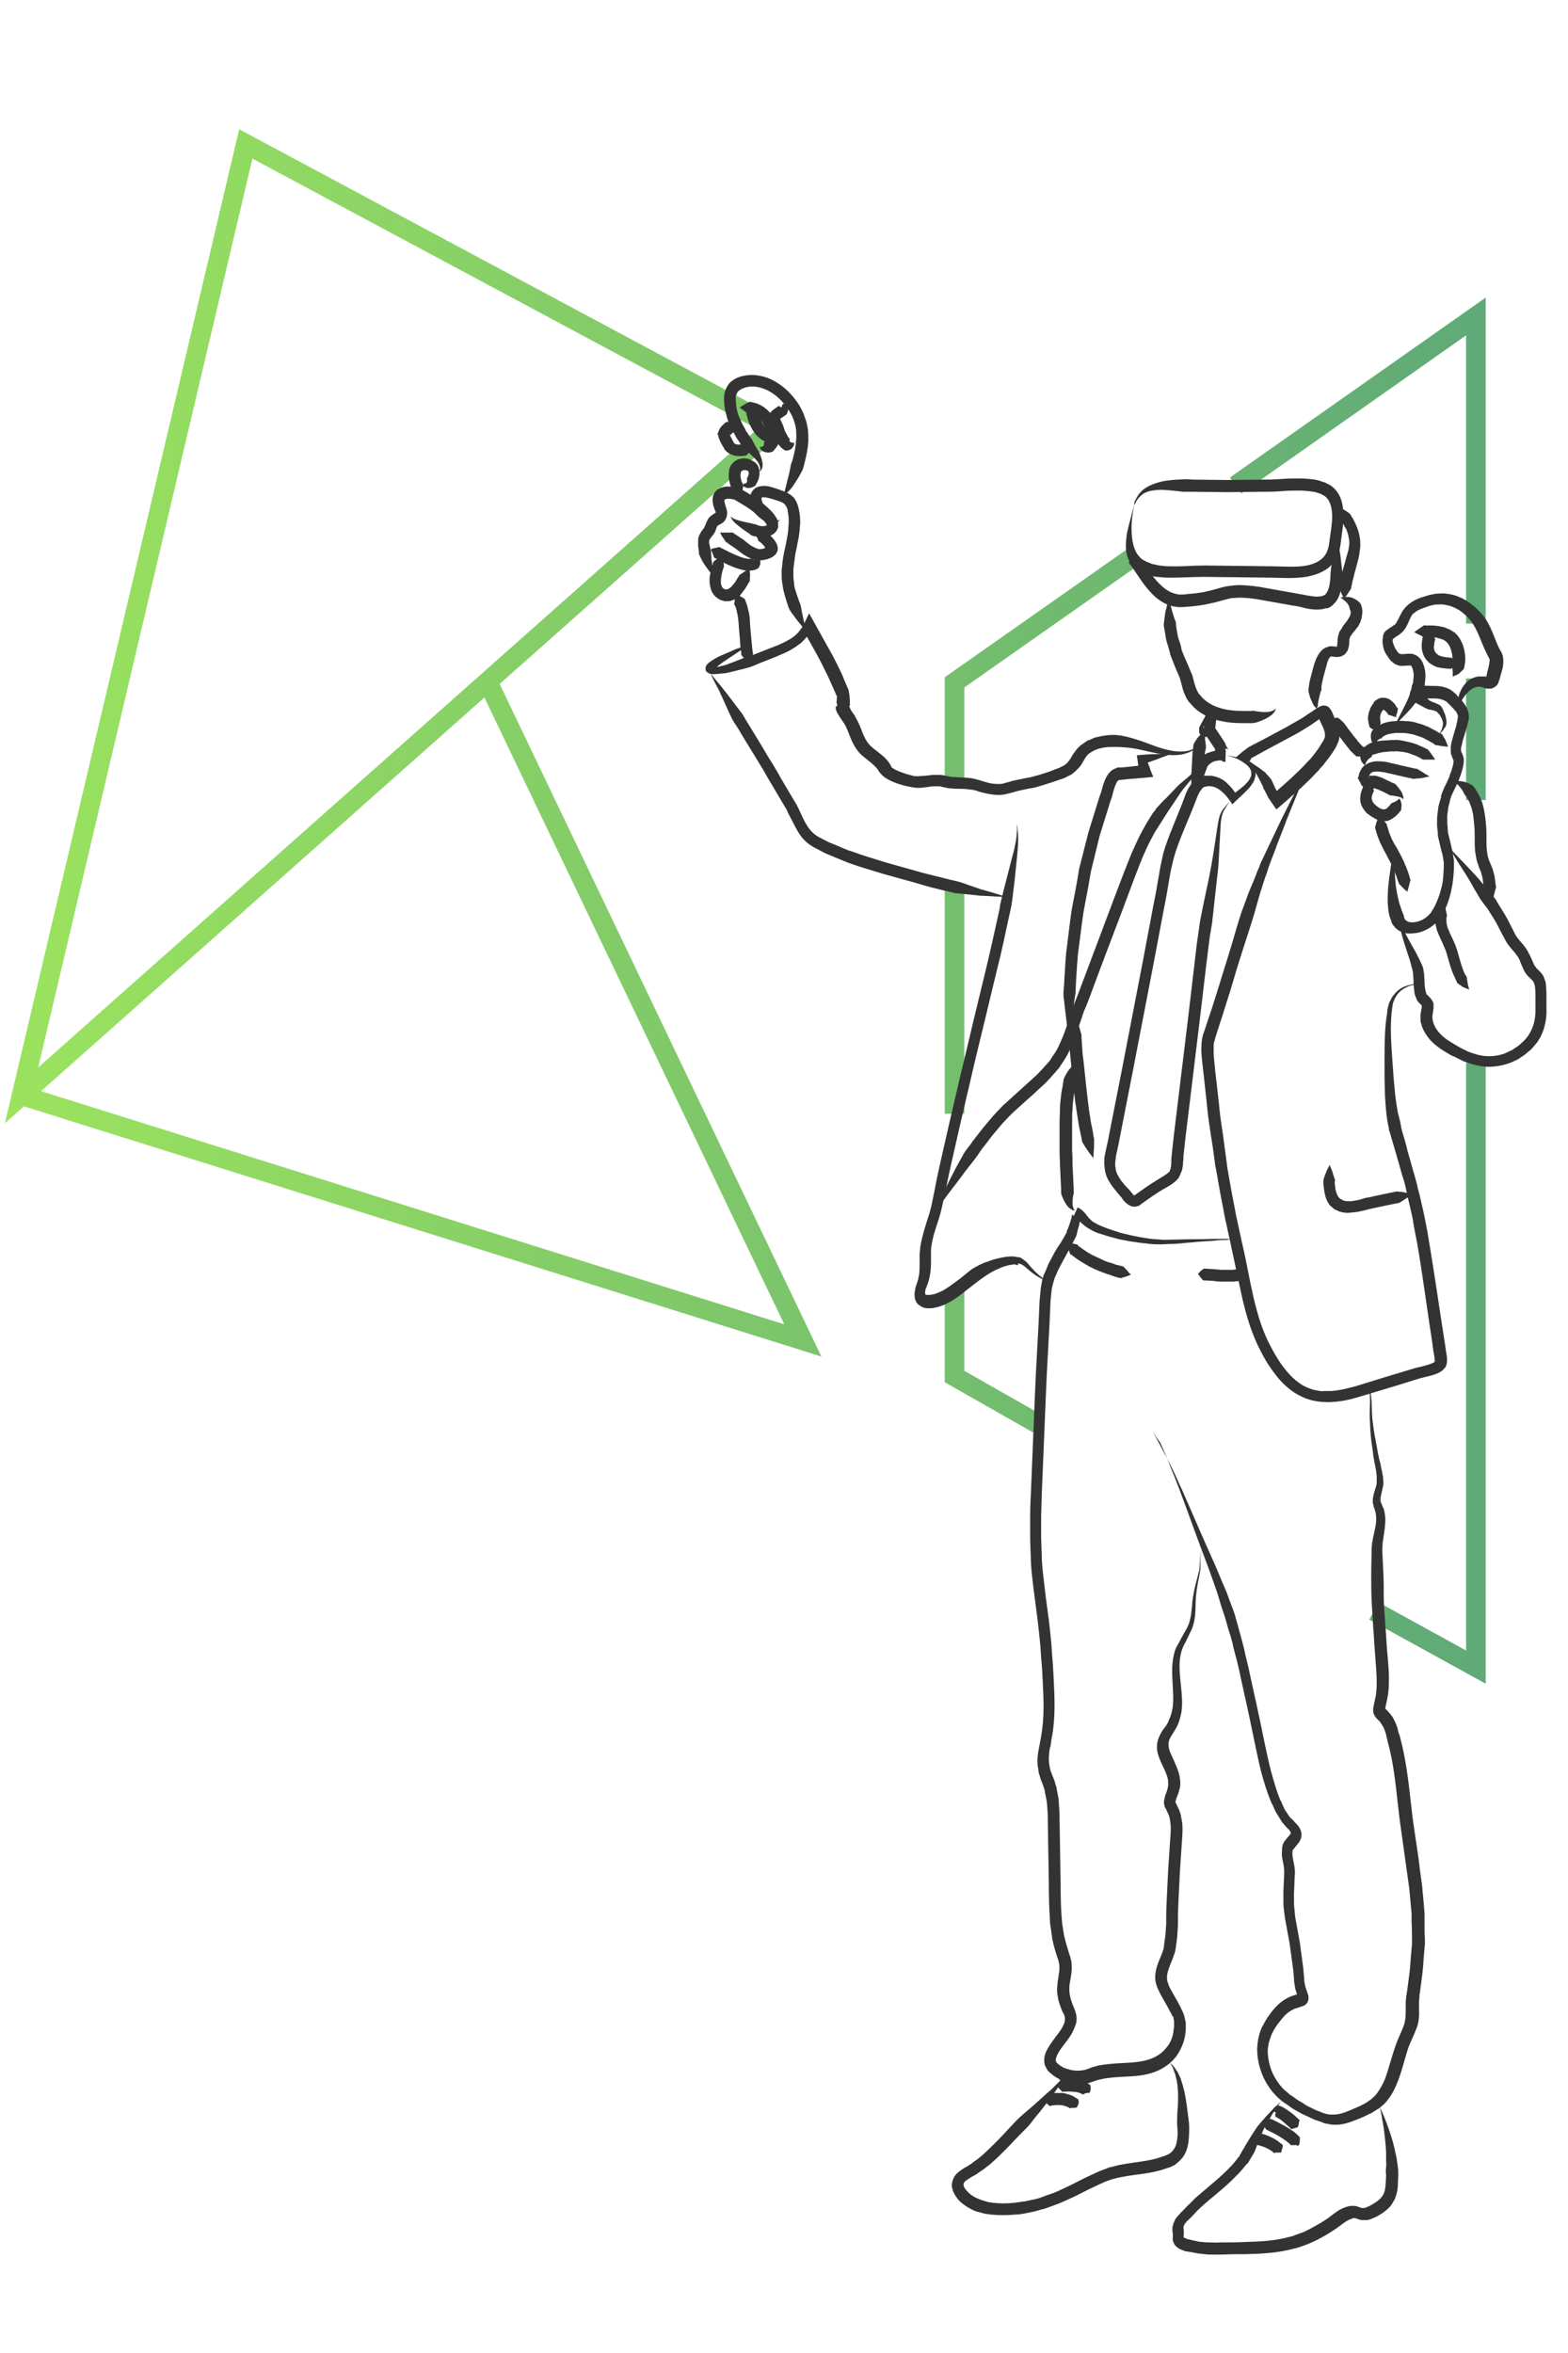 <?xml version="1.0" encoding="utf-8"?>
<!-- Generator: Adobe Illustrator 16.0.0, SVG Export Plug-In . SVG Version: 6.00 Build 0)  -->
<!DOCTYPE svg PUBLIC "-//W3C//DTD SVG 1.1//EN" "http://www.w3.org/Graphics/SVG/1.1/DTD/svg11.dtd">
<svg version="1.1" id="Layer_1" xmlns="http://www.w3.org/2000/svg" xmlns:xlink="http://www.w3.org/1999/xlink" x="0px" y="0px"
	 width="400px" height="600px" viewBox="0 0 400 600" style="enable-background:new 0 0 400 600;" xml:space="preserve">
<linearGradient id="SVGID_1_" gradientUnits="userSpaceOnUse" x1="1.272" y1="256.095" x2="410" y2="256.095">
	<stop  offset="0" style="stop-color:#9BE35E"/>
	<stop  offset="1" style="stop-color:#5AA579"/>
</linearGradient>
<path style="fill:none;stroke:url(#SVGID_1_);stroke-width:5;stroke-miterlimit:10;" d="M198.3,108.2L5.5,279.3L62.7,36.7
	l133.7,71.6 M5.5,279.3l199.3,62.5l-80.4-168 M410,479.3 M350.5,410.8l26,14.3V271 M376.5,173v31 M376.5,159V80.7l-61.3,43.1
	 M288.8,142.2L243.5,174v26 M243.5,284v-57 M243.5,329v22l21.8,12.4"/>
<g>
	<g>
		<path style="fill:#333333;" d="M298.3,525.8c0,0,0.3,0.4,1,1c0.3,0.3,0.6,0.9,1,1.4c0.2,0.3,0.3,0.6,0.5,1
			c0.2,0.4,0.4,0.7,0.5,1.2c0.6,1.7,1.1,3.8,1.4,6.2c0.2,1.2,0.3,2.5,0.5,3.8c0.2,1.3,0.2,2.8,0.1,4.4c-0.1,1.6-0.3,3.5-1.5,5.2
			c-0.6,0.8-1.4,1.5-2.2,2.1c-0.5,0.2-0.9,0.5-1.4,0.6c-0.4,0.1-0.8,0.3-1.2,0.4c-3.5,1.2-7.2,1.3-10.7,2c-0.9,0.1-1.7,0.4-2.6,0.6
			c-0.8,0.3-1.6,0.5-2.4,0.9c-1.7,0.8-3.5,1.6-5.2,2.5c-1.7,0.9-3.5,1.7-5.3,2.5c-0.9,0.4-1.9,0.7-2.9,1.1l-1.4,0.5l-0.4,0.1
			l-0.4,0.1l-0.7,0.2c-0.9,0.3-2,0.5-3,0.7c-1,0.2-2,0.4-3,0.4c-2,0.2-4.1,0.2-6.2,0l-1.5-0.2c-0.5-0.1-1-0.3-1.5-0.4
			c-0.3-0.1-0.5-0.1-0.8-0.2l-0.7-0.3l-0.8-0.4l-0.7-0.4c-0.9-0.6-1.8-1.2-2.5-2.1c-0.7-0.9-1.4-2-1.5-3.5c0-0.4,0.1-0.7,0.2-1.1
			c0.1-0.4,0.3-0.7,0.4-1c0.2-0.3,0.4-0.5,0.6-0.8c0.2-0.2,0.5-0.4,0.7-0.6c0.2-0.2,0.5-0.3,0.7-0.5l0.6-0.4
			c0.4-0.2,0.8-0.4,1.2-0.7c0.4-0.2,0.7-0.4,1-0.7c0.3-0.2,0.6-0.5,1-0.7c0.6-0.5,1.3-1,1.9-1.6c2.4-2.2,4.6-4.5,6.6-6.7
			c0.5-0.5,1-1.1,1.5-1.6c0.5-0.5,1-1,1.5-1.4c1-0.9,2-1.7,2.9-2.5c1.8-1.6,3.3-3,4.6-4.1c1.2-1.2,2.2-2.2,2.8-2.8c0.7-0.7,1-1,1-1
			s-0.3,0.4-0.8,1.2c-0.5,0.8-1.2,2-2.2,3.4c-1,1.4-2.3,3.1-3.8,5c-0.8,0.9-1.6,1.9-2.4,3c-0.4,0.5-0.9,1-1.4,1.5
			c-0.5,0.5-1,1-1.5,1.5c-2,2.1-4.2,4.5-6.8,6.8c-0.6,0.6-1.4,1.1-2.1,1.7c-0.4,0.3-0.8,0.5-1.2,0.8c-0.4,0.3-0.8,0.6-1.2,0.8
			c-0.4,0.2-0.8,0.4-1.2,0.7l-0.2,0.1l-0.1,0.1l-0.2,0.1c-0.1,0.1-0.3,0.2-0.4,0.3c-0.6,0.4-0.7,0.8-0.7,1.1c0,0.4,0.3,1,0.8,1.5
			c0.5,0.6,1.1,1.1,1.8,1.5l0.5,0.3l0.5,0.2l0.7,0.3l0.6,0.2l1.3,0.4l1.3,0.2c1.8,0.2,3.6,0.2,5.5,0c0.9-0.1,1.9-0.3,2.8-0.4
			c0.9-0.2,1.8-0.4,2.8-0.6l0.7-0.2l0.3-0.1l0.3-0.1l1.3-0.5c0.9-0.3,1.8-0.6,2.7-1c1.7-0.8,3.5-1.6,5.2-2.5
			c1.7-0.9,3.5-1.7,5.2-2.5c0.9-0.4,1.9-0.7,2.8-1.1c1-0.2,1.9-0.5,2.9-0.7c3.8-0.7,7.3-0.9,10.2-1.9c0.4-0.1,0.8-0.3,1.2-0.4
			c0.3-0.1,0.6-0.3,0.9-0.4c0.5-0.3,1-0.7,1.3-1.2c0.7-0.9,0.9-2.2,1-3.6c0.1-1.3-0.2-2.7-0.1-4.1c0-1.4,0.1-2.7,0.2-3.8
			c0.1-2.4,0-4.4-0.3-6c-0.1-0.4-0.2-0.8-0.3-1.2c-0.1-0.4-0.1-0.7-0.3-1c-0.2-0.6-0.4-1.2-0.6-1.5
			C298.6,526.3,298.3,525.8,298.3,525.8z"/>
		<path style="fill:#333333;" d="M327.6,534.6c0,0-0.3,0.4-0.8,1.2c-0.5,0.8-1.4,1.9-2.3,3.4c-0.4,0.7-0.9,1.6-1.4,2.5
			c-0.2,0.4-0.6,0.9-0.8,1.4c-0.2,0.5-0.5,1.1-0.7,1.6c-0.5,1.1-0.9,2.2-1.4,3.6c-0.1,0.3-0.3,0.7-0.5,1c-0.2,0.3-0.4,0.6-0.6,1
			c-0.2,0.3-0.4,0.7-0.6,1l0,0.1l0,0l-0.1,0.1l-0.1,0.1l-0.2,0.2l-0.4,0.4c-0.2,0.3-0.5,0.6-0.7,0.9c-0.3,0.3-0.6,0.6-0.8,0.9
			c-0.3,0.3-0.6,0.6-0.9,0.9c-0.3,0.3-0.6,0.6-0.9,0.9c-1.2,1.2-2.5,2.3-3.8,3.4c-1.3,1.1-2.7,2.2-4,3.4c-0.6,0.6-1.3,1.2-1.9,1.9
			c-0.6,0.7-1.3,1.3-1.9,1.9c-0.3,0.3-0.5,0.6-0.8,1l0,0c-0.1,0.1,0.1-0.1,0.1-0.1l0,0.1l-0.1,0.2l-0.1,0.2c0,0.1-0.1,0.1,0,0.1
			c0,0,0,0,0,0c0,0,0,0.1,0,0.1c0,0.1,0.1,0.6,0.1,1.3c0,0.3,0,0.7-0.1,1.1c0-0.2,0,0.6,0,0.3c0-0.1-0.1-0.2-0.1-0.3c0,0,0,0,0,0
			c0.1,0,0.1,0.1,0.3,0.2c0.2,0.1,0.6,0.3,1,0.4l1.3,0.3c0.5,0.1,1,0.2,1.4,0.3c0.9,0.1,1.8,0.2,2.7,0.2c1,0,1.9,0.1,2.9,0
			c2,0,4,0,6-0.1c4-0.1,7.9-0.3,11.5-1.3c0.4-0.1,1-0.2,1.3-0.4l1.4-0.5c0.5-0.2,0.9-0.3,1.3-0.5l1.2-0.6c1.6-0.9,3.3-1.8,4.7-2.8
			c1.4-1,2.9-2.5,5.2-3l0.4-0.1l0.2,0l0.1,0c0.1,0-0.1,0,0.2,0l0.1,0l0.2,0c0.1,0,0.1,0,0.2,0c0.2,0,0.5,0,0.7,0.1
			c0.7,0.2,1.1,0.4,1.3,0.4c0.3,0.1,0.1,0,0.7,0c0.3,0,0.3-0.1,0.4-0.1c0.1-0.1,0.2-0.1,0.4-0.2l0.5-0.2l0.5-0.3
			c0.1,0,0.2-0.1,0.2-0.1l0.3-0.2l0.5-0.3c0.6-0.4,1.1-0.8,1.5-1.3c0.8-0.9,1-2.1,1.1-3.5c0-0.8,0.1-1.5,0.1-2.2
			c-0.1-0.7-0.1-1.3,0-2c0.1-0.7,0-1.3,0-1.9c0-0.6,0-1.3,0-1.8c-0.1-2.4-0.4-4.5-0.6-6.2c-0.3-1.7-0.5-3.1-0.7-4
			c-0.2-0.9-0.3-1.4-0.3-1.4s0.2,0.5,0.6,1.3c0.4,0.9,0.9,2.1,1.5,3.8c0.6,1.7,1.3,3.7,1.8,6.2c0.1,0.6,0.3,1.2,0.4,1.9
			c0.1,0.7,0.2,1.3,0.3,2.1c0.1,0.7,0.1,1.5,0.1,2.2c0,0.7-0.1,1.5-0.1,2.2c0,0.8-0.1,1.7-0.4,2.6c-0.1,0.5-0.3,0.9-0.5,1.4
			c-0.3,0.4-0.5,0.9-0.8,1.3c-0.6,0.8-1.4,1.4-2.2,2l-0.5,0.3l-0.3,0.2c-0.2,0.1-0.2,0.1-0.3,0.2l-0.6,0.3l-0.7,0.3
			c-0.4,0.2-1.2,0.5-1.6,0.5l-0.3,0l-0.2,0l-0.1,0l0,0c0.1,0-0.2,0-0.2,0c-0.2,0-0.4,0-0.6,0c-0.2,0-0.3-0.1-0.5-0.1
			c-0.6-0.2-1-0.4-1.2-0.4c0,0,0,0,0,0c0,0-0.1,0-0.1,0l-0.2,0l-0.1,0c0.3,0,0.1,0,0.1,0l0,0l-0.1,0l-0.2,0.1c-0.6,0.2-1.3,0.5-2,1
			c-0.7,0.5-1.4,1-2.2,1.6c-1.6,1.1-3.3,2.1-5.1,3c-0.9,0.4-1.9,0.9-2.8,1.2l-1.4,0.5c-0.6,0.2-1,0.3-1.5,0.4
			c-4,1.1-8.2,1.3-12.2,1.4c-2,0-4,0-6,0.1c-1,0-2,0-3.1,0c-1,0-2.1-0.2-3.2-0.3c-0.5-0.1-1-0.2-1.5-0.3l-0.7-0.1l-0.4-0.1l-0.2,0
			l0,0l-0.1,0l-0.1,0c-0.5-0.2-1.1-0.4-1.7-0.7c-0.3-0.2-0.6-0.4-0.9-0.7c-0.2-0.2-0.3-0.4-0.4-0.6c-0.1-0.2-0.3-0.6-0.3-0.9
			c-0.1-0.4,0-0.4,0-0.6l0-0.2l0-0.3l0,0c0-0.1,0-0.2,0-0.4c0-0.3-0.2-0.8-0.1-1.6c0-0.2,0-0.4,0.1-0.6c0.1-0.2,0.1-0.5,0.2-0.7
			c0.1-0.1,0.1-0.2,0.1-0.2l0.1-0.2l0.1-0.2l0-0.1c0,0,0.2-0.3,0.1-0.2l0,0c0.3-0.4,0.7-0.9,1-1.2c0.7-0.8,1.4-1.4,2-2.1
			c0.7-0.7,1.4-1.3,2-2c1.4-1.2,2.8-2.4,4.1-3.5c1.3-1.1,2.6-2.2,3.7-3.3c0.3-0.3,0.6-0.5,0.8-0.8c0.3-0.3,0.5-0.5,0.8-0.8
			c0.2-0.3,0.5-0.5,0.7-0.8c0.2-0.3,0.5-0.6,0.7-0.9l0.3-0.4l0.2-0.2l0.1-0.1c0-0.1,0,0,0,0l0,0l0-0.1c0.2-0.3,0.3-0.6,0.5-0.9
			c0.2-0.3,0.3-0.6,0.5-0.8c0.2-0.3,0.3-0.6,0.5-0.9c0.7-1.2,1.4-2.3,2.1-3.4c0.3-0.5,0.7-1,1-1.5c0.4-0.5,0.8-0.9,1.1-1.3
			c0.7-0.8,1.4-1.6,2-2.2c0.6-0.7,1.2-1.2,1.7-1.7c0.5-0.5,0.9-0.9,1.3-1.2C327.3,534.9,327.6,534.6,327.6,534.6z"/>
		<path style="fill:#333333;" d="M314.5,315.5c-0.3,0.4-0.7,0.5-1.2,0.6c-0.4,0.1-0.9,0.1-1.3,0.1c-0.9,0-1.8,0.1-2.6,0.2
			c-1.8,0.1-3.5,0.2-5.3,0.4c-1.8,0.1-3.5,0.4-5.3,0.4c-0.9,0-1.8,0.1-2.7,0.1c-0.9,0-1.8,0-2.7-0.1l-2.6-0.3l-2.7-0.4l-2.6-0.5
			l-2.6-0.7c-0.9-0.3-1.7-0.5-2.6-0.8c-0.9-0.3-1.7-0.7-2.5-1.2l-0.3-0.2l-0.1,0l0,0l0,0l-0.1-0.1l-0.1-0.1
			c-0.2-0.1-0.3-0.2-0.6-0.4c-0.2-0.2-0.4-0.4-0.6-0.5l-0.5-0.5c-0.6-0.7-1.1-1.2-1.6-1.4l1-2.2c0.4,0.2,0.7,0.6,0.7,0.8
			c0.1,0.2,0.1,0.4,0.1,0.5c0,0.2,0,0.4,0,0.6c0,0.3,0,0.6-0.1,0.9c-0.1,0.6-0.2,1.1-0.3,1.6c-0.1,0.5-0.3,1-0.4,1.5l-0.2,0.8
			l-0.1,0.4c0,0.1,0,0.1-0.1,0.3l-0.1,0.2l-1.4,2.7l-1.5,2.7l-1.4,2.6L269,326c-0.1,0.5-0.3,1-0.4,1.4c-0.1,0.4-0.2,0.8-0.3,1.3
			c-0.1,0.9-0.2,1.9-0.3,2.9c-0.3,8.1-0.9,16.2-1.2,24.2l-1,24.2c-0.1,2-0.1,4.1-0.2,6.1l0,6l0.2,6c0.1,2,0.4,4,0.6,5.9
			c0.4,4,1.1,8,1.5,12.1l0.3,3l0.2,3c0.2,2,0.3,4.1,0.4,6.1c0.2,4.1,0.4,8.2-0.1,12.4c-0.1,1-0.3,2.1-0.5,3.1l-0.1,0.8l-0.1,0.7
			l-0.2,0.7l-0.1,0.7c-0.1,0.9-0.2,1.8-0.1,2.7l0,0.2l0,0.1c0,0.1,0-0.2,0,0l0.1,0.4l0.1,0.7c0.1,0.5,0.2,0.9,0.4,1.3
			c0.1,0.4,0.3,0.9,0.5,1.3c0.2,0.5,0.4,1,0.5,1.5l0.1,0.4l0.1,0.2l0,0.1c0-0.1,0.1,0.2,0.1,0.2l0.1,0.7l0.3,1.5
			c0.1,0.5,0.2,1,0.2,1.6l0.1,1.6c0.1,1.1,0.1,2.1,0.1,3.1l0.1,6.1l0.1,6.1c0.1,4,0,8.2,0.3,12c0.1,1,0.1,2,0.3,2.9l0.2,1.4l0.1,0.4
			c0,0,0-0.1,0,0l0,0.1l0,0.2l0.2,0.7c0.2,1,0.5,2,0.8,2.9l0.4,1.4l0.1,0.2l0.1,0.3l0.1,0.4l0.1,0.4c0,0.1,0.1,0.3,0.1,0.5
			c0.4,2.6-0.4,4.7-0.5,6.4c-0.1,1.8,0.3,3.3,1.1,5.2c0.4,1,0.9,2.2,0.7,3.7l-0.1,0.5c0,0-0.1,0.3-0.1,0.2l0,0.1l-0.1,0.2
			c-0.1,0.3-0.1,0.4-0.3,0.8c-0.1,0.3-0.3,0.6-0.4,0.9l-0.4,0.7c-1.2,1.9-2.6,3.3-3.4,4.9c-0.4,0.8-0.6,1.5-0.4,1.8
			c0,0.1,0,0.2,0.1,0.3c0,0,0.1,0.1,0.1,0.1c0.1,0.1-0.1-0.1-0.1-0.1l0.1,0.1l0.1,0.1l0.6,0.5c0.2,0.2,0.3,0.2,0.5,0.3
			c0.2,0.1,0.3,0.2,0.4,0.3l0.6,0.2c0.4,0.2,0.8,0.2,1.2,0.4c0.4,0.1,0.9,0.1,1.3,0.2c0.4,0,0.9,0,1.3,0c0.4-0.1,0.9-0.1,1.2-0.2
			l0.6-0.2l0.8-0.3c0.4-0.2,1-0.3,1.6-0.5c0.6-0.2,1.1-0.2,1.6-0.3c2.1-0.3,4.2-0.4,6.2-0.5c4-0.2,7.6-0.9,9.9-3.8
			c1.1-1.2,1.8-3,1.9-4.7l0.1-0.6c0,0.2,0,0,0,0l0-0.1l0-0.2l0-0.4l0-0.8l-0.1-0.6l-0.1-0.6L299,514c-0.1-0.4-0.3-0.8-0.6-1.2
			c-0.8-1.7-2-3.4-2.9-5.4c-0.5-1-0.9-2.4-0.8-3.6c0.1-1.3,0.4-2.4,0.8-3.4c0.4-1,0.8-1.9,1.1-2.8l0.2-0.6l0.1-0.3l0-0.2
			c0,0,0-0.1,0,0l0-0.1l0.2-1.5l0.2-1.5l0.1-1.4l0.1-1.4l0-1.5c0-2,0.1-4.1,0.2-6.1l0.3-6.1l0.4-6.1c0.1-2.1,0.4-4,0.2-5.8
			c-0.1-0.4-0.1-0.9-0.2-1.3c-0.1-0.4-0.2-0.8-0.4-1.2l-0.6-1.3l-0.2-0.3c-0.1-0.2-0.1-0.4-0.2-0.7c-0.1-0.5-0.1-0.8,0-1.2
			c0.1-0.7,0.3-1.4,0.5-1.8c0.2-0.5,0.3-0.9,0.4-1.3c0-0.1,0.1-0.5,0.1-0.6c0-0.2,0-0.3,0-0.5c0-0.4,0-0.8-0.1-1.2
			c-0.3-1.6-1.4-3.3-2.2-5.4c-0.4-1-0.7-2.3-0.5-3.6c0.2-1.3,0.8-2.5,1.4-3.4l0.9-1.2c0.2-0.4,0.5-0.7,0.6-1.2
			c0.4-0.8,0.7-1.7,0.9-2.6c0.4-1.8,0.3-3.7,0.2-5.8c-0.1-2-0.3-4.1-0.1-6.2c0.1-1.1,0.3-2.1,0.6-3.2l0.3-0.8
			c0.1-0.1,0.1-0.2,0.2-0.4l0.2-0.3l0.7-1.3c0.9-1.8,2.2-3.5,2.5-5.3c0.5-1.9,0.4-3.9,0.8-6c0.3-2,0.9-4,1.4-6c0.3-1,0.2-2,0.3-3
			c0.1-1,0.1-2.1,0.7-2.9c-0.6,0.9-0.5,1.9-0.6,2.9c0,1,0.1,2-0.1,3.1c-0.4,2-0.8,3.9-1,6c-0.2,2,0,4-0.4,6.1c-0.2,1.1-0.5,2.1-1,3
			l-1.3,2.7c-2.1,3.5-1.5,7.4-1.1,11.4c0.2,2,0.4,4.2,0.1,6.3c-0.2,1.1-0.5,2.2-0.9,3.2c-0.2,0.5-0.5,1-0.8,1.5l-0.8,1.3
			c-0.5,0.7-0.8,1.5-0.8,2.2c0,0.7,0.1,1.5,0.5,2.3c0.3,0.8,0.8,1.7,1.2,2.7l0.3,0.7l0.3,0.8c0.2,0.5,0.4,1.1,0.5,1.7
			c0.1,0.6,0.2,1.2,0.2,1.8c0,0.3,0,0.7-0.1,1c0,0.2,0,0.3-0.1,0.4l-0.1,0.5c-0.3,1.2-0.9,2.2-0.9,2.7c0,0.1,0,0.3,0,0.3
			c0,0,0,0,0,0.1l0.2,0.3l0.1,0.2l0,0.1c0,0.1-0.1-0.2,0,0l0.2,0.4l0.4,0.8c0.2,0.5,0.4,1.1,0.5,1.7c0.1,0.6,0.2,1.1,0.3,1.7
			c0.2,2.2-0.1,4.3-0.2,6.3l-0.4,6l-0.3,6.1c-0.1,2-0.2,3.9-0.2,6l0,1.5l-0.1,1.6l-0.1,1.6l-0.2,1.5l-0.2,1.5
			c-0.1,0.7-0.3,1.2-0.5,1.7c-0.3,1-0.8,2-1.1,2.9c-0.3,0.9-0.6,1.7-0.6,2.5c0,0.4,0,0.8,0.1,1.1c0.1,0.2,0,0.3,0.2,0.5l0.1,0.4
			l0,0.1c0,0,0-0.1,0,0l0.1,0.2c0.8,1.7,1.9,3.3,2.9,5.3c0.2,0.5,0.5,1,0.7,1.5l0.3,0.8c0.1,0.3,0.1,0.6,0.2,0.9
			c0.1,0.3,0.1,0.6,0.2,0.9l0,0.8l0,0.4l0,0.2l0,0.1c0,0.1,0-0.1,0,0.2l-0.1,0.9c-0.1,1.1-0.4,2.3-0.9,3.4c-0.5,1.1-1,2.1-1.8,3
			c-1.4,1.7-3.5,3-5.6,3.7c-2.1,0.7-4.3,0.9-6.4,1c-2.1,0.1-4,0.2-5.9,0.5c-0.4,0.1-0.9,0.2-1.4,0.3c-0.4,0.1-0.8,0.2-1.3,0.4
			l-0.6,0.2l-0.9,0.3c-0.6,0.2-1.2,0.2-1.8,0.3c-0.6,0-1.2,0-1.7,0c-0.6-0.1-1.2-0.1-1.7-0.3c-0.6-0.2-1.1-0.3-1.7-0.5L270,530
			c-0.3-0.1-0.6-0.3-0.9-0.5c-0.3-0.2-0.6-0.4-0.8-0.6l-0.6-0.5l-0.1-0.1l-0.1-0.1c0,0-0.3-0.3-0.2-0.2l-0.3-0.5
			c-0.2-0.3-0.4-0.7-0.5-1.1c-0.2-0.8-0.1-1.6,0-2.2c0.1-0.3,0.2-0.6,0.3-0.9c0.1-0.3,0.3-0.5,0.4-0.8c2.2-4,5.9-6.4,3.9-9.4
			c-0.4-0.9-0.8-2-1.1-3.1c-0.1-0.6-0.2-1.1-0.3-1.7c0-0.6-0.1-1.2,0-1.7l0.1-0.8l0-0.2l0-0.1l0-0.2l0.1-0.4l0.2-1.5
			c0.2-0.9,0.2-1.8,0.1-2.5c0-0.3-0.2-1-0.3-1.3l-0.5-1.5c-0.3-1-0.6-2-0.8-3l-0.2-0.7l0-0.2l0-0.1l0-0.2l-0.1-0.4l-0.2-1.6
			c-0.2-1-0.3-2.1-0.3-3.1c-0.3-4.2-0.2-8.2-0.3-12.2l-0.1-6.1l-0.1-6.1c0-1,0-2-0.1-2.9l-0.1-1.4c0-0.5-0.1-0.9-0.2-1.4l-0.3-1.5
			l-0.1-0.7c0-0.1,0,0.1,0,0l0-0.1l-0.1-0.2l-0.1-0.3c-0.1-0.4-0.3-0.9-0.5-1.4c-0.2-0.5-0.4-0.9-0.5-1.5c-0.2-0.5-0.4-1.2-0.4-1.6
			l-0.1-0.7l-0.1-0.4c0,0.1,0-0.2,0-0.2l0-0.1l0-0.2c-0.1-1.1,0-2.2,0.2-3.3c0.4-2.2,0.8-4,1-5.9c0.5-3.8,0.3-7.9,0.1-11.9
			c-0.1-2-0.2-4-0.4-6l-0.2-3l-0.3-3c-0.4-4-1-8-1.5-12c-0.2-2-0.5-4.1-0.6-6.1l-0.2-6.1l0-6.1c0-2,0.1-4,0.2-6.1l1-24.3
			c0.3-8.1,0.9-16.2,1.2-24.3c0.1-1,0.2-2.1,0.3-3.2c0.1-0.5,0.2-1.1,0.3-1.7c0.1-0.5,0.3-1,0.4-1.5l0-0.1c0.1-0.2,0-0.1,0.1-0.2
			l0.1-0.2l0.2-0.4l0.3-0.7l0.6-1.5c0.5-0.9,1-1.8,1.5-2.8c0.5-0.9,1-1.7,1.6-2.5l1.5-2.6l0-0.1c0,0,0.1-0.1,0,0c0,0,0-0.1,0-0.1
			l0.1-0.3l0.3-0.7c0.2-0.5,0.3-0.9,0.5-1.4c0.1-0.5,0.3-0.9,0.4-1.4c0-0.2,0.1-0.4,0.1-0.6l0-0.2c0,0,0,0,0,0.1
			c0,0.1,0.2,0.3,0.5,0.5l1-2.2c1.1,0.6,1.8,1.4,2.3,2.1l0.4,0.5c0.1,0.2,0.3,0.3,0.4,0.4c0.1,0.1,0.3,0.3,0.4,0.4l0.1,0.1
			c0.1,0-0.1,0-0.1,0l0,0l0,0l0,0l0.1,0l0.3,0.2c0.7,0.4,1.4,0.8,2.2,1.1c0.7,0.3,1.6,0.6,2.4,0.9l2.5,0.8l2.5,0.6l2.5,0.5l2.6,0.4
			c0.8,0.1,1.7,0.1,2.6,0.2c0.9,0.1,1.7,0,2.6,0c1.7,0,3.5-0.1,5.3-0.1c1.8,0,3.5,0,5.3-0.1c0.9,0,1.8,0,2.6,0c0.4,0,0.9,0,1.3,0
			C313.7,316,314.2,315.9,314.5,315.5z"/>
		<path style="fill:#333333;" d="M293.8,364.5c0,0,0.7,1.4,2.1,3.9c0.7,1.3,1.5,2.9,2.5,4.8c0.5,1,1,2,1.5,3.1
			c0.5,1.1,1,2.3,1.6,3.5c2.2,5,4.8,11.1,7.9,18c0.8,1.7,1.5,3.5,2.3,5.4c0.4,0.9,0.8,1.9,1.2,2.8c0.4,1,0.7,2,1.1,3
			c0.4,1,0.8,2,1.1,3.1c0.3,1,0.6,2.1,0.9,3.2c0.3,1.1,0.6,2.2,0.9,3.3c0.3,1.1,0.6,2.3,0.8,3.4c0.6,2.3,1.1,4.6,1.6,7
			c0.5,2.4,1.1,4.8,1.6,7.3c1.1,4.9,2,10.1,3.3,15.2c0.7,2.5,1.4,5.1,2.4,7.5l0.1,0.2c0,0,0.1,0.2,0,0l0.1,0.1l0.2,0.5l0.4,0.9
			c0.3,0.7,0.6,1.2,1,1.7l0.5,0.8l0.1,0.1c0,0,0,0,0,0l0.2,0.2c0.1,0.2,0.2,0.2,0.3,0.3c0.4,0.4,1,1,1.5,1.6
			c0.3,0.3,0.6,0.8,0.8,1.3c0.2,0.5,0.3,1.2,0.1,2c-0.4,1.2-1.1,1.7-1.5,2.3c-0.2,0.3-0.4,0.5-0.5,0.6c0,0-0.1,0.1-0.1,0.1l0,0
			c0.1-0.3,0,0,0,0l-0.1,0.5c0,0.1,0,0.2,0,0.2l0,0.1c0,0.1,0,0.1,0,0.3c0,0.3,0,0.6,0.1,0.9c0.1,0.6,0.2,1.3,0.4,2.1
			c0.1,0.7,0.2,1.8,0.1,2.4c-0.1,1.4-0.1,2.9-0.2,4.3c0,0.7,0,1.4,0,2.1c0,0.7,0,1.4,0.1,2.1l0.2,2.1l0.4,2.2
			c0.3,1.5,0.5,2.9,0.8,4.4c0.2,1.5,0.4,3,0.6,4.5l0.3,2.3c0.1,0.8,0.1,1.5,0.2,2.3c0,0.4,0,0.7,0.1,1.1l0.2,1
			c0.2,0.6,0.3,0.9,0.7,2.1l0.1,0.3c0,0.1,0,0.2,0,0.4c0,0.3,0,0.5-0.1,0.8c-0.1,0.2-0.1,0.3-0.2,0.5c-0.1,0.1-0.2,0.2-0.3,0.3
			c-0.1,0.1-0.2,0.2-0.3,0.3l-0.2,0.1c-0.7,0.3-1,0.3-1.4,0.5l-1,0.3c-0.3,0.1-0.5,0.3-0.8,0.4c-1.1,0.6-2.1,1.6-2.9,2.7
			c-0.4,0.5-0.9,1.1-1.3,1.8l-0.3,0.5c-0.1,0.1,0,0,0,0l-0.1,0.1l-0.1,0.3c-0.2,0.3-0.4,0.7-0.5,1c-0.2,0.5-0.4,1.2-0.6,1.8
			c-0.1,0.3-0.1,0.7-0.2,1l-0.1,1c0,2.7,0.8,5.6,2.4,7.9c0.8,1.2,1.7,2.2,2.8,3l0.1,0.1c0,0,0.1,0,0.1,0.1l0.2,0.2l0.5,0.3l1,0.7
			c0.6,0.5,1.3,0.8,1.9,1.2c0.3,0.2,0.6,0.4,0.9,0.6l1,0.5c0.7,0.3,1.3,0.7,2,0.9l1,0.4l0.5,0.2l0.1,0c0.1,0-0.1,0,0,0l0.3,0.1
			c0.4,0.1,0.8,0.2,1.1,0.2c0.3,0,0.6,0,0.9,0c1.3,0,2.6-0.4,4-1c0.7-0.3,1.4-0.6,2.1-0.9l1.1-0.5l0.1-0.1c0.1-0.1,0,0,0,0l0.3-0.1
			l0.5-0.3c0.2-0.1,0.4-0.2,0.5-0.3l0.4-0.3c0.3-0.2,0.5-0.3,0.8-0.6c0.5-0.4,1-0.9,1.4-1.5c0.8-1.1,1.5-2.4,2-3.7
			c1-2.8,1.7-5.8,2.8-8.8c0.6-1.6,1.3-3,1.8-4.3c0.5-1.3,0.6-2.4,0.6-4l0-1.1l0-1.2c0-0.4,0.1-0.8,0.1-1.2l0.1-0.6l0.1-0.6
			c0.2-1.5,0.4-3,0.6-4.5c0.2-1.5,0.3-3,0.4-4.5l0.2-2.2l0.1-1.1l0-0.6l0-0.3c0,0.1,0-0.1,0-0.1l0-0.1c0-1.5,0-3-0.1-4.5
			c0-0.7,0-1.5,0-2.2l-0.2-2.2c-0.1-1.4-0.3-2.9-0.4-4.3c-0.2-1.5-0.4-2.9-0.6-4.3c-0.4-2.9-0.8-5.8-1.2-8.6
			c-0.2-1.5-0.4-2.8-0.6-4.3c-0.2-1.4-0.3-2.8-0.5-4.2c-0.6-5.6-1.2-11-2.6-16l-0.2-0.9l-0.1-0.2l0-0.1l0-0.1l-0.1-0.5
			c-0.2-0.7-0.4-1.2-0.6-1.7l-0.4-0.7c-0.1-0.2-0.3-0.4-0.4-0.6c-0.1-0.2-0.3-0.4-0.6-0.7c-0.1-0.1-0.2-0.2-0.4-0.4l-0.2-0.2
			l-0.2-0.3c-0.1-0.2-0.3-0.5-0.4-0.8c-0.1-0.3-0.1-0.6-0.1-0.9c0-0.3,0-0.6,0.1-0.8l0.1-0.6c0.1-0.6,0.3-1.3,0.4-1.8
			c0.1-0.6,0.2-1.1,0.2-1.7c0.1-0.6,0.1-1.2,0.1-1.8c0-2.4-0.2-4.8-0.4-7.3c-0.2-2.4-0.3-4.8-0.5-7.1c-0.1-2.3-0.3-4.6-0.4-6.9
			c-0.1-2.3-0.1-4.5-0.1-6.6c0-2.2,0.1-4.3,0.1-6.3c0-0.5,0.1-1,0.1-1.5c0.1-0.5,0.2-1.1,0.3-1.6c0.2-1,0.4-1.9,0.6-2.8
			c0.3-1.8,0.2-3.4-0.4-4.8c0,0-0.1-0.3-0.1-0.2l0-0.1l0-0.2l-0.1-0.3c-0.1-0.2-0.1-0.6-0.1-0.9c0-0.6,0.1-1.1,0.2-1.5
			c0.2-0.9,0.5-1.7,0.7-2.4c0-0.2,0.1-0.4,0.1-0.5l0-0.6c0-0.4,0-0.8,0-1.2c-0.1-0.7-0.1-1.4-0.3-2.2c-0.1-0.7-0.3-1.4-0.4-2.2
			c-0.2-0.8-0.2-1.4-0.3-2.1c-0.2-1.4-0.4-2.6-0.5-3.8c-0.1-1.2-0.2-2.4-0.2-3.4c-0.2-2.1,0-4,0-5.4c0-1.5-0.1-2.6-0.2-3.3
			c-0.2-0.7-0.3-1.1-0.3-1.1s0.1,0.4,0.4,1.1c0.2,0.7,0.4,1.8,0.5,3.3c0.1,1.5,0,3.3,0.3,5.3c0.1,1,0.3,2.2,0.5,3.4
			c0.2,1.2,0.5,2.5,0.7,3.8c0.1,0.7,0.3,1.4,0.4,2c0.2,0.7,0.4,1.4,0.5,2.2c0.2,0.7,0.3,1.6,0.5,2.4c0.1,0.4,0,0.8,0.1,1.2l0,0.6
			c0,0.3,0,0.5-0.1,0.7c-0.3,1.8-1,3.3-0.4,4.4c0.2,0.5,0.4,0.9,0.6,1.4c0.2,0.5,0.2,1,0.3,1.5c0.1,0.5,0.1,1,0.1,1.5
			c0,0.5-0.1,1-0.1,1.5c-0.1,1-0.3,2-0.4,2.9c-0.1,0.4-0.1,0.9-0.2,1.3c0,0.5,0,1-0.1,1.5c0.1,2,0.2,4,0.3,6.1
			c0.1,2.1,0.1,4.3,0.1,6.5c0,2.2,0.3,4.5,0.4,6.8c0.2,2.3,0.3,4.7,0.5,7.1c0.2,2.3,0.5,4.9,0.4,7.5c0,0.7,0,1.3-0.1,2
			c0,0.7-0.2,1.4-0.3,2.1c-0.1,0.7-0.3,1.3-0.4,1.9l-0.1,0.4c0,0.1,0,0.1,0,0.2c0,0.1,0,0.1,0.1,0.2l0.1,0.1l0.1,0.1
			c0.1,0.1,0.2,0.2,0.3,0.3c0.2,0.2,0.4,0.5,0.7,0.8c0.2,0.3,0.5,0.6,0.7,1l0.5,1c0.3,0.7,0.6,1.4,0.7,2l0.1,0.5l0.1,0.3l0.1,0.2
			l0.3,1c1.4,5.3,2.1,10.9,2.7,16.5c0.2,1.4,0.3,2.8,0.5,4.2c0.2,1.4,0.4,2.8,0.6,4.2c0.4,2.8,0.9,5.7,1.2,8.6
			c0.2,1.5,0.4,2.9,0.6,4.4c0.1,1.5,0.3,3,0.4,4.5l0.2,2.3c0,0.8,0,1.5,0,2.2c0,1.5,0,3,0.1,4.5l0,0.3l0,0.3l0,0.6l-0.1,1.1
			l-0.2,2.3c-0.1,1.5-0.2,3.1-0.4,4.6c-0.2,1.5-0.4,3-0.6,4.5l-0.1,0.6l0,0.5c0,0.3-0.1,0.7-0.1,1l0,1.1l0,1.2
			c0.1,1.4-0.1,3.5-0.8,5c-0.6,1.6-1.3,2.9-1.8,4.2c-1,2.8-1.6,5.8-2.8,8.9c-0.6,1.5-1.3,3.1-2.4,4.5c-0.5,0.7-1.1,1.4-1.8,1.9
			c-0.3,0.3-0.7,0.6-1.1,0.8l-0.6,0.4c-0.2,0.1-0.4,0.2-0.5,0.3l-0.5,0.3l-0.3,0.1l-0.4,0.2l-1,0.5c-0.7,0.3-1.4,0.6-2.2,0.9
			c-1.5,0.6-3.2,1.2-5,1.2c-0.5,0-1,0-1.5-0.1c-0.4-0.1-0.8-0.2-1.2-0.2l-0.3-0.1c0.1,0-0.2-0.1-0.3-0.1l-0.1-0.1l-0.6-0.2l-1.2-0.4
			c-0.8-0.3-1.5-0.7-2.2-1l-1.1-0.5c-0.4-0.2-0.7-0.4-1.1-0.6c-0.7-0.4-1.5-0.8-2.1-1.3l-1-0.7l-0.5-0.3l-0.2-0.2l-0.2-0.1l-0.1-0.1
			c-1.4-1.1-2.6-2.4-3.5-3.8c-1.9-2.8-2.9-6.2-2.9-9.6l0.1-1.3c0.1-0.4,0.1-0.9,0.2-1.3c0.2-0.8,0.4-1.7,0.8-2.6
			c0.2-0.5,0.4-0.7,0.6-1.1l0.1-0.3l0.1-0.1l0.1-0.2l0.3-0.5c0.4-0.7,0.9-1.3,1.4-2c1-1.3,2.2-2.5,3.8-3.4c0.4-0.2,0.9-0.5,1.3-0.6
			l1.2-0.4c0.3-0.1,0.7-0.2,0.8-0.2l0,0c0,0-0.1,0-0.1,0.1c0,0-0.1,0.1-0.1,0.1c-0.1,0.1-0.1,0.1-0.1,0.2c0,0.2-0.1,0.2-0.1,0.3
			c0,0,0,0.1,0,0.1l0,0c-0.1-0.3-0.5-1.4-0.7-2.2l-0.2-1.3c-0.1-0.4-0.1-0.8-0.1-1.2c-0.1-0.8-0.1-1.5-0.2-2.2l-0.3-2.2
			c-0.2-1.5-0.4-2.9-0.6-4.4c-0.3-1.5-0.5-2.9-0.8-4.4l-0.4-2.2l-0.3-2.3c-0.1-0.8-0.1-1.5-0.1-2.3c0-0.8,0-1.5,0-2.3
			c0.1-1.5,0.1-2.9,0.2-4.4c0-0.8,0-1.2-0.1-1.9c-0.1-0.7-0.3-1.4-0.4-2.1c-0.1-0.4-0.1-0.8-0.1-1.3c0-0.4,0.1-1.1,0.1-1.5l0.1-0.5
			c0-0.1,0,0.1,0.1-0.3l0.1-0.2c0.1-0.1,0.1-0.2,0.2-0.4c0.3-0.4,0.6-0.7,0.8-1c0.5-0.5,0.9-1,0.9-1.2c0,0.2,0-0.2-0.3-0.6
			c-0.3-0.4-0.8-0.8-1.3-1.4c-0.1-0.2-0.3-0.3-0.4-0.5l-0.2-0.2c0,0-0.1-0.1-0.1-0.2l-0.1-0.1l-0.6-1c-0.4-0.7-0.9-1.3-1.1-1.9
			l-0.4-0.9l-0.2-0.5l-0.1-0.1c-0.1-0.2-0.1-0.1-0.1-0.2l-0.1-0.2c-1.1-2.6-1.9-5.3-2.6-7.9c-1.3-5.3-2.2-10.4-3.3-15.3
			c-0.5-2.5-1.1-4.9-1.6-7.3c-0.5-2.4-1-4.7-1.6-6.9c-0.3-1.1-0.6-2.2-0.8-3.3c-0.3-1.1-0.6-2.2-1-3.3c-0.3-1.1-0.6-2.1-0.9-3.2
			c-0.3-1-0.7-2-1-3c-0.3-1-0.6-2-0.9-3c-0.3-1-0.7-1.9-1-2.9c-0.7-1.9-1.3-3.7-2-5.5c-2.7-7.1-4.9-13.4-6.8-18.4
			c-0.5-1.3-1-2.5-1.4-3.6c-0.5-1.1-0.9-2.2-1.3-3.2c-0.8-2-1.5-3.6-2.1-4.9C294.5,365.9,293.8,364.5,293.8,364.5z"/>
		<path style="fill:#333333;" d="M308,185.3c-0.1,0.3-0.3,0.6-0.4,0.9c-0.1,0.3-0.2,0.6-0.2,0.9c0,0.3,0,0.6,0,1c0,0.3,0,0.6,0.1,1
			c0,0.3,0.1,0.6,0.1,0.9c0,0.3,0.1,0.6,0,0.9c-0.1,0.3-0.1,0.6-0.2,0.9c0,0.3-0.1,0.6-0.1,0.9c-0.1,0.6-0.1,1.2-0.1,1.8l-0.1,1
			l-0.1,0.9c0,0.6-0.1,1.2-0.1,1.8c0,0.3,0,0.6,0,0.8c0,0.1,0,0.3,0,0.3c0,0,0,0.1,0,0c0,0,0-0.1-0.1-0.1c0-0.1-0.1-0.2-0.2-0.2
			c-0.1-0.1-0.3-0.3-0.5-0.4l-1.1,2.8c-0.2-0.1-0.4-0.2-0.6-0.4c-0.1-0.1-0.2-0.2-0.2-0.3c0-0.1-0.1-0.1-0.1-0.2
			c-0.1-0.2-0.2-0.6-0.2-0.7c0-0.1,0-0.3,0-0.4l0-0.3c0-0.4,0.1-0.7,0.2-0.9c0.2-0.6,0.3-1.1,0.5-1.5c0.2-0.5,0.4-1,0.6-1.4l0.1-0.3
			l0.1-0.2l0,0l0-0.1l0.1-0.2l0.2-0.3c0.1-0.1,0.1-0.2,0.2-0.4c0.2-0.3,0.5-0.6,0.8-0.9c0.3-0.2,0.6-0.4,0.8-0.6
			c0.3-0.2,0.6-0.3,0.9-0.4c0.3-0.1,0.6-0.2,0.9-0.3c0.3-0.1,0.6-0.1,0.9-0.2c0.3,0,0.6-0.1,0.9-0.1c0.3,0,0.6,0,0.8,0l0.8,0l-0.1,3
			c-0.2,0-0.4-0.1-0.6-0.1c-0.2-0.1-0.2-0.1-0.3-0.2c-0.2-0.1-0.2-0.2-0.3-0.3c-0.1-0.2-0.2-0.3-0.3-0.4c-0.2-0.2-0.3-0.4-0.4-0.6
			c-0.2-0.4-0.4-0.7-0.5-1.1l-0.1-0.2l-0.1,0l-0.1,0V191h0c0,0,0,0.3,0,0.2v0l0.1,0l0-0.1l-0.3-0.5l-0.6-0.9l-0.6-0.9
			c-0.2-0.3-0.4-0.6-0.6-0.9l-1.2-1.8l2.5-0.1l-0.1,0.3c0,0.1-0.1,0.2-0.1,0.2c0,0,0,0,0,0c0,0,0,0,0,0c0,0,0-0.1,0-0.1
			c0-0.1,0,0,0-0.1c0-0.1,0-0.3-0.1-0.4c0-0.1-0.1-0.3-0.3-0.4c-0.1-0.1-0.3-0.2-0.4-0.3c-0.1-0.1-0.3-0.1-0.5-0.1
			c-0.1,0-0.2,0-0.2,0l-0.1,0c-0.1,0-0.3,0.1-0.3,0.1c0,0-0.1,0.1-0.1,0.1c0,0.1,0,0.1,0,0.1c0,0.1,0,0.1,0.1,0.2
			c0,0,0.1,0.1,0.1,0.1c0,0,0.1,0,0.1,0c0,0,0,0,0.1-0.1l1.4,0c-0.2,0.2-0.5,0.3-0.6,0.5c-0.1,0.1-0.2,0.2-0.2,0.3
			c0,0.1,0,0-0.1,0.1c0-0.1-0.2-0.1-0.2,0c0,0,0.2,0,0.3-0.1c0.1-0.1,0.2-0.2,0.2-0.3c0.1-0.1,0.1-0.3,0-0.4
			C308.2,185.5,308.1,185.4,308,185.3z M308,185.3c0.1,0.1,0.1,0.2,0.2,0.4c0,0.1,0,0.3,0,0.4c0,0.2-0.1,0.3-0.1,0.4
			c-0.1,0.1-0.1,0.3-0.4,0.4c0,0-0.2,0-0.3,0c-0.1,0-0.2-0.1-0.2-0.2c-0.1-0.1-0.1-0.3-0.1-0.4c0-0.2,0-0.4,0-0.6
			c0-0.3,0.1-0.7,0.1-1l0.2-1.3l1.2,1.3c0.1,0.1,0.2,0.2,0.2,0.3c0.1,0.1,0.1,0.2,0.2,0.4c0.1,0.3,0.2,0.6,0.1,0.8
			c0,0.3-0.1,0.6-0.2,0.9c-0.1,0.1-0.2,0.3-0.3,0.4c-0.1,0.1-0.2,0.1-0.3,0.2c-0.1,0.1-0.3,0.2-0.5,0.2c-0.1,0-0.1,0-0.1,0
			c-0.1,0-0.2,0-0.3,0c-0.2,0-0.4-0.1-0.6-0.1c-0.3-0.1-0.7-0.6-0.8-0.8c-0.1-0.2-0.1-0.4-0.1-0.6c0-0.2,0-0.2,0-0.3
			c0-0.1,0-0.2,0-0.3l0-0.2c0-0.1,0.1-0.2,0.1-0.3c0.1-0.2,0.2-0.3,0.3-0.5l0.2-0.4l1.1-2l1.4,1.9l1.3,1.8c0.2,0.3,0.4,0.6,0.6,0.9
			l0.6,0.9l0.6,0.9l0.3,0.5l0.1,0.1l0.1,0.2l0,0.1l0.1,0.3c0.2,0.3,0.3,0.6,0.5,0.9c0.1,0.1,0.1,0.3,0.2,0.3c0,0,0.1,0.1,0,0
			c0,0,0,0-0.1-0.1c-0.1,0,0,0-0.2-0.1c-0.2-0.1-0.3-0.1-0.5-0.1l-0.1,3l-0.7,0c-0.2,0-0.4,0-0.7,0c-0.2,0-0.4,0-0.6,0.1
			c-0.2,0-0.4,0-0.6,0.1c-0.2,0.1-0.4,0.1-0.5,0.2c-0.1,0.1-0.3,0.1-0.4,0.2c-0.1,0.1-0.2,0.2-0.4,0.3c-0.1,0.1-0.1,0.2-0.2,0.2
			c0,0-0.1,0.1-0.2,0.2l-0.2,0.3l-0.1,0.2l0,0.1l0,0l-0.1,0c0-0.1,0,0.1,0-0.1v0l0.1,0l0,0l-0.1,0.4c-0.2,0.4-0.4,0.9-0.5,1.3
			c-0.2,0.4-0.3,0.9-0.4,1.3c-0.1,0.2-0.1,0.4-0.1,0.5l0,0.1c0,0,0,0,0-0.1c0,0,0-0.2-0.1-0.3l-0.1-0.1c0-0.1-0.1-0.1-0.2-0.2
			c-0.1-0.1-0.3-0.2-0.4-0.3l-1.1,2.8c-0.2-0.1-0.5-0.3-0.6-0.5c-0.1-0.1-0.2-0.2-0.2-0.3c-0.1-0.1-0.1-0.3-0.1-0.4
			c-0.1-0.2-0.1-0.3-0.1-0.4c0-0.2,0-0.4,0-0.6c0-0.4,0-0.7,0-1c0-0.7,0.1-1.3,0.1-1.9l0.1-1.8c0-0.7,0.1-1.3,0.1-2
			c0-0.3,0.1-0.7,0.1-1c0.1-0.3,0.1-0.7,0.1-1c0-0.3,0.2-0.6,0.4-1c0.2-0.3,0.4-0.6,0.6-0.9c0.2-0.3,0.5-0.6,0.7-0.8
			c0.2-0.3,0.5-0.5,0.7-0.8c0.2-0.2,0.4-0.5,0.6-0.8C307.7,185.8,307.9,185.5,308,185.3z"/>
		<path style="fill:#333333;" d="M316.9,192.6c0.9,0.8,1.8,1.5,2.8,2.2l1.5,1c0.3,0.2,0.5,0.4,0.8,0.6c0.3,0.2,0.5,0.4,0.8,0.6
			l0.1,0.1l0,0l0,0l0,0c0,0,0-0.1,0,0.1l0,0l0,0l0.2,0.2c0.1,0.1,0.2,0.2,0.3,0.3l0.6,0.7c0.2,0.2,0.4,0.5,0.5,0.8
			c0.2,0.3,0.3,0.6,0.4,0.9l0.4,0.8l0.4,0.8l0.9,1.3l-2.2-0.2c1.7-1.4,3.3-2.9,4.9-4.3l2.3-2.2c0.8-0.8,1.5-1.5,2.2-2.3l0.1-0.1l0,0
			l0,0l0,0c0,0,0-0.1,0,0l0.1-0.1l0.3-0.3l0.5-0.6l1-1.3c0.7-0.9,1.1-1.7,1.7-2.6l0.2-0.3l0.1-0.2l0,0l0,0c0,0-0.2,0.3-0.1,0.2l0,0
			l0-0.1l0.2-0.4c0-0.1,0.1-0.3,0.1-0.3c0-0.1,0-0.1,0-0.3c0-0.2,0-0.3,0-0.5c-0.1-0.8-0.5-1.7-1-2.7c-0.2-0.5-0.5-1.1-0.7-1.6
			l-0.1-0.2c0,0,0,0.1,0.3,0.3c0.3,0.2,0.7,0.1,0.7,0.1c0.1,0,0,0-0.1,0l-2.6,1.8c-0.9,0.6-1.9,1.2-2.9,1.8c-1,0.6-2,1.1-2.9,1.6
			l-5.8,3.1l-2.9,1.6c-0.5,0.3-1,0.5-1.5,0.7c-0.5,0.2-1.1,0.4-1.6,0.5l0.2-1.8l0.2,0.2c0,0.1,0.1,0.1,0.1,0.2c0,0,0,0,0,0.1
			c0,0-0.1,0-0.1,0.1c0,0-0.1,0.1-0.2,0.2c0,0.1-0.1,0.2-0.1,0.2c0,0.1,0,0.1,0.1,0.2c0,0,0.1,0.1,0.1,0.1c0,0,0.1,0,0,0
			c0,0,0,0-0.1,0c-0.1-0.1-0.4,0-0.7,0l0.1-0.6c0.2,0.2,0.4,0.4,0.6,0.6c0.2,0.1,0.5,0.1,0.6-0.1c0-0.1,0-0.2-0.1-0.3
			c-0.1-0.1-0.3-0.1-0.4-0.1C317.5,192.3,317.2,192.4,316.9,192.6z M316.9,192.6c0.3-0.1,0.5-0.3,0.9-0.3c0.2,0,0.3,0,0.5,0.1
			c0.1,0,0.1,0.1,0.2,0.2c0.1,0.1,0.1,0.2,0.1,0.3c0,0.1,0,0.2-0.1,0.3c0,0.1-0.1,0.1-0.2,0.2c-0.2,0.1-0.4,0.1-0.6,0.1
			c-0.4-0.1-0.7-0.2-1-0.4l-0.4-0.2l0.5-0.3c0.3-0.2,0.5-0.4,1-0.5c0.1,0,0.2,0,0.4,0c0.1,0,0.3,0.1,0.4,0.1
			c0.1,0.1,0.3,0.2,0.4,0.4c0.1,0.2,0.2,0.4,0.2,0.6c0,0.2-0.1,0.4-0.2,0.6c-0.1,0.2-0.3,0.3-0.5,0.4c-0.2,0.1-0.4,0.1-0.5,0.1
			c-0.2,0-0.3,0-0.4,0c-0.3-0.1-0.4-0.1-0.7-0.2c-0.2-0.1-0.3-0.2-0.5-0.3l-1.1-0.7l1.3-1.1c0.4-0.4,0.9-0.7,1.3-1
			c0.4-0.4,0.9-0.6,1.4-0.9l2.9-1.5l5.8-3.1l1.4-0.8c0.5-0.3,0.9-0.5,1.4-0.8c0.9-0.5,1.8-1,2.7-1.7l1.4-0.9l0.7-0.5
			c0.2-0.1,0.5-0.3,0.8-0.5c0.2-0.1,0.4-0.2,0.7-0.3c0.3-0.1,0.9-0.2,1.5,0.1c0.6,0.3,0.7,0.7,0.9,0.9c0.1,0.2,0.2,0.4,0.3,0.5
			c0.2,0.6,0.4,0.9,0.6,1.5c0.4,1,1,2.1,1.2,3.5c0.1,0.3,0.1,0.7,0.1,1.1c0,0.4-0.1,0.9-0.2,1.3c-0.1,0.3-0.1,0.3-0.2,0.5l-0.2,0.4
			l0,0.1l0,0l-0.1,0.2l0,0l0,0l-0.1,0.2l-0.2,0.4c-0.6,1-1.3,2-2,2.9l-1,1.3l-0.5,0.6l-0.3,0.3l-0.1,0.1l-0.1,0.1l-0.1,0.2
			c-0.8,0.8-1.5,1.6-2.3,2.4l-2.4,2.3c-1.7,1.5-3.3,2.9-5,4.4l-1.3,1.1l-0.9-1.3c-0.4-0.5-0.7-1.1-1.1-1.6l-0.4-0.8l-0.4-0.8
			c-0.1-0.2-0.3-0.5-0.4-0.7c-0.1-0.2-0.2-0.5-0.3-0.8l-0.4-0.8c-0.1-0.1-0.1-0.3-0.2-0.4l-0.1-0.2l0,0l0,0c0.1,0.1,0,0,0,0.1l0,0
			l0,0l0,0l0-0.1c-0.3-0.5-0.5-1-0.8-1.5c-0.3-0.5-0.6-1-0.9-1.5C318.6,194.3,317.8,193.4,316.9,192.6z"/>
		<path style="fill:#333333;" d="M190.7,164.6l-2,1.4c-0.7,0.5-1.4,0.9-2.1,1.4l-2.1,1.4c-0.7,0.5-1.3,0.9-1.8,1.5
			c-0.1,0.1-0.2,0.3-0.3,0.4c-0.1,0.1-0.1,0.2-0.1,0.3l0,0l-0.1,0c0-0.2-0.1-0.1-0.1-0.1v0v0c0,0,0.1,0.1,0.1-0.1c0-0.1,0-0.2,0-0.3
			c-0.2-0.3-0.3-0.3-0.2-0.3c0,0,0.2,0,0.3,0c0.7-0.1,1.5-0.3,2.3-0.5c0.4-0.1,0.8-0.2,1.2-0.4l1.1-0.4l2.3-0.9
			c0.8-0.3,1.6-0.6,2.4-0.8l2.3-0.9c1.5-0.6,3-1.2,4.6-1.8c0.7-0.3,1.5-0.7,2.1-1c0.7-0.4,1.3-0.7,1.9-1.2l0.4-0.3l0.4-0.4
			c0.2-0.2,0.5-0.5,0.7-0.8c0.2-0.3,0.4-0.5,0.6-0.8l0.5-0.9l1.3-2.7l1.4,2.5l3.9,7c0.7,1.2,1.3,2.4,1.9,3.6
			c0.6,1.2,1.2,2.4,1.7,3.7l0.8,1.9l0.4,0.9l0,0.1l0,0.1l0,0l0,0.1l0.1,0.2l0,0.1l0,0.2l0.1,0.4c0.1,1.1,0.1,1.8,0.1,2.3
			c0,0.1,0.2,0.2,0.2,0.3v0v0c0,0-0.3-0.2-0.2-0.1l-0.1,0.1l0,0.2l0,0.1l0,0c0,0,0,0.1,0,0.1c0,0,0.1,0.2,0.1,0.3
			c0.2,0.4,0.5,1,0.9,1.5c0.2,0.3,0.4,0.5,0.6,1l0.5,0.9c0.7,1.4,1.1,2.7,1.6,3.8c0.5,1.1,1.1,2,1.9,2.7c0.5,0.5,1,0.8,1.5,1.2
			c0.5,0.4,1.1,0.9,1.7,1.4c0.5,0.5,1.1,1.1,1.5,1.8l0.3,0.5l0,0.1c0,0,0.1,0.1-0.1-0.1l0,0l0.1,0.1c0,0.1,0.1,0.1,0.1,0.2
			c0.1,0,0,0,0.1,0.1c0.1,0.1,0.2,0.1,0.3,0.2c0.8,0.6,2.1,1,3.2,1.4c0.6,0.2,1.2,0.3,1.8,0.5l0.4,0.1l0.1,0l0.1,0l0,0
			c0,0,0.1,0-0.1,0l0.3,0c0.3,0,0.7,0.1,0.9,0c0.5,0,1.1-0.1,1.8-0.1c0.6-0.1,1.3-0.2,2.1-0.2c0.4,0,0.7,0,1.1,0
			c0.4,0,0.8,0,1.2,0.1l1,0.2c0.3,0.1,0.7,0.2,0.9,0.2c1,0.1,2.4,0.1,3.8,0.2l1.1,0.1l1.1,0.2c0.4,0.1,0.7,0.2,1.1,0.3
			c0.4,0.1,0.7,0.2,1,0.3c1.2,0.4,2.4,0.7,3.6,0.7l0.8,0c0.3,0,0.5,0,0.8-0.1l1.8-0.5c1.2-0.4,2.8-0.6,4-0.9
			c0.6-0.1,1.3-0.2,1.9-0.4c0.6-0.2,1.2-0.3,1.8-0.5c1.3-0.4,2.6-0.8,3.7-1.3c0.6-0.2,1.2-0.4,1.7-0.7l0.8-0.4l0.1-0.1l0,0
			c0,0-0.2,0.1-0.1,0.1l0,0l0.2-0.2l0.4-0.3c0.2-0.2,0.2-0.3,0.4-0.5c0.2-0.2,0.3-0.4,0.5-0.7c0.3-0.5,0.6-1.1,1.1-1.7
			c0.4-0.6,1-1.3,1.7-1.8l0.1-0.1l0.2-0.1l0.1-0.1l0.2-0.1l0.4-0.3c0.3-0.2,0.5-0.4,1-0.5l1.1-0.5c0.4-0.2,0.7-0.2,1.1-0.3
			c0.7-0.2,1.5-0.3,2.2-0.4c0.7-0.1,1.5-0.1,2.2-0.1c0.7,0.1,1.4,0.1,2.1,0.3c0.7,0.1,1.4,0.3,2.1,0.5c0.3,0.1,0.7,0.2,1,0.3
			c0.3,0.1,0.6,0.2,1,0.3c2.6,0.9,5,2,7.6,2.5c1.3,0.3,2.6,0.4,3.8,0.3c1.3-0.1,2.5-0.6,3.6-1.4c-0.9,1-2.2,1.7-3.5,2
			c-1.3,0.4-2.8,0.4-4.1,0.3c-2.8-0.2-5.4-1-8-1.5c-2.6-0.5-5.1-0.6-7.5-0.5c-0.6,0.1-1.2,0.1-1.8,0.3c-0.3,0.1-0.6,0.1-0.8,0.2
			c-0.2,0.1-0.5,0.2-0.7,0.3c-0.2,0-0.5,0.3-0.8,0.4l-0.4,0.3l-0.2,0.1l-0.1,0.1l0,0c0,0-0.1,0.1,0.1-0.1l0,0
			c-0.4,0.3-0.7,0.6-1,1.1c-0.3,0.5-0.6,1-1,1.7c-0.2,0.3-0.4,0.6-0.7,0.9c-0.3,0.3-0.7,0.7-1,1l-0.4,0.3l-0.2,0.2l0,0
			c0.1-0.1-0.2,0.1-0.1,0.1l-0.1,0l-0.1,0.1l-1,0.5c-0.7,0.4-1.3,0.6-2,0.8c-1.3,0.5-2.6,0.9-3.9,1.3c-0.6,0.2-1.4,0.4-2,0.6
			c-0.7,0.2-1.4,0.3-2,0.4l-1.9,0.4l-0.9,0.2l-1,0.3l-2,0.5c-0.4,0.1-0.8,0.1-1.2,0.2c-0.4,0-0.8,0-1.2,0c-1.5-0.1-2.9-0.4-4.3-0.8
			c-0.3-0.1-0.7-0.2-0.9-0.3c-0.3-0.1-0.5-0.1-0.8-0.2l-0.9-0.1l-0.9-0.1c-1.3-0.1-2.6,0-4.2-0.2c-0.4,0-0.7-0.1-1.1-0.2l-0.6-0.1
			l-0.4-0.1c-0.2-0.1-0.5-0.1-0.8-0.1c-0.3,0-0.6,0-0.9,0c-0.6,0-1.2,0.1-1.9,0.2c-0.7,0.1-1.4,0.2-2.2,0.2c-0.5,0-0.7,0-1.1-0.1
			l-0.3,0l-0.4-0.1l-0.5-0.1c-0.7-0.1-1.4-0.3-2.1-0.5c-1.4-0.4-2.7-0.9-4.1-1.8c-0.2-0.1-0.3-0.3-0.5-0.4c-0.2-0.1-0.4-0.4-0.6-0.6
			l-0.2-0.2l-0.1-0.1l-0.1-0.2l-0.2-0.3c-0.3-0.5-0.7-0.9-1.1-1.3c-0.4-0.4-0.9-0.8-1.4-1.2c-0.5-0.4-1.1-0.9-1.6-1.3
			c-1.3-1.1-2.1-2.5-2.7-3.8c-0.6-1.3-1-2.6-1.5-3.6l-0.5-0.9l-0.5-0.7c-0.4-0.6-0.8-1.2-1.2-1.9c-0.1-0.2-0.2-0.4-0.3-0.7l-0.1-0.4
			l0-0.2l0-0.1l0-0.2l0.2-0.1l0.2-0.2v0v-0.1c0-0.2-0.2-0.5-0.2-0.7c0.1-0.8,0.1-1.4,0.1-1.7c0,0-0.1,0-0.1-0.1c0,0,0,0,0,0
			l-0.1-0.1l-0.1-0.2l0-0.1l0,0c0,0,0.1,0.2,0,0.1l0-0.1l-0.4-0.9l-0.8-1.8c-0.5-1.2-1.1-2.4-1.7-3.6c-0.6-1.2-1.2-2.4-1.8-3.5
			l-3.9-7l2.7-0.2l-0.7,1.3c-0.2,0.4-0.6,0.8-0.8,1.2c-0.3,0.4-0.6,0.7-1,1.1l-0.5,0.5l-0.6,0.4c-0.7,0.6-1.5,1-2.3,1.5
			c-0.8,0.4-1.6,0.8-2.4,1.1c-1.5,0.7-3.2,1.3-4.7,1.9l-2.4,1c-0.8,0.3-1.6,0.5-2.4,0.7l-2.4,0.6l-1.3,0.3c-0.4,0.1-0.9,0.2-1.3,0.2
			c-0.9,0.1-1.7,0.2-2.7,0.2c-0.3,0-0.5,0-0.9-0.2c-0.2-0.1-0.5-0.2-0.8-0.6c-0.1-0.1-0.1-0.3-0.1-0.4c0-0.2,0-0.2,0-0.2l0-0.2
			l0-0.1l0-0.1c0.1-0.3,0.3-0.6,0.5-0.8c0.2-0.2,0.4-0.4,0.6-0.5c0.8-0.6,1.5-1,2.3-1.4l2.3-1c0.8-0.3,1.5-0.7,2.3-1L190.7,164.6z"
			/>
		<path style="fill:#333333;" d="M181.3,171.8c0,0,1,1.2,2.8,3.4c0.9,1.1,1.9,2.4,3.1,4c0.6,0.8,1.2,1.6,1.9,2.5
			c0.7,0.9,1.1,1.9,1.8,2.9c1.2,2,2.6,4.2,4,6.6c0.7,1.2,1.4,2.4,2.2,3.6c0.7,1.2,1.5,2.5,2.2,3.8c0.8,1.3,1.5,2.6,2.3,3.9
			c0.4,0.7,0.8,1.3,1.2,2l0.3,0.5l0.2,0.3l0.1,0.3c0.2,0.3,0.4,0.7,0.5,1c0.7,1.5,1.3,2.9,2.1,4.1c0.8,1.2,1.7,2.1,2.8,2.7l2.1,1.1
			c0.7,0.4,1.4,0.6,2.1,0.9c0.7,0.3,1.4,0.6,2.1,0.9c0.7,0.3,1.4,0.6,2.2,0.8c2.9,1.1,5.8,1.9,8.6,2.8c2.9,0.8,5.6,1.6,8.2,2.3
			c1.3,0.4,2.6,0.7,3.8,1c1.2,0.3,2.4,0.6,3.6,0.9c1.1,0.3,2.3,0.5,3.3,0.8c1,0.3,2,0.7,2.9,1c0.9,0.3,1.8,0.6,2.6,0.9
			c0.8,0.2,1.5,0.4,2.2,0.6c2.7,0.8,4.2,1.3,4.2,1.3s-1.6,0-4.4-0.2c-0.7,0-1.5-0.1-2.3-0.1c-0.8-0.1-1.8-0.2-2.7-0.3
			c-1-0.1-2-0.2-3.1-0.3c-0.6,0-1.1-0.2-1.6-0.3c-0.6-0.2-1.1-0.3-1.7-0.4c-1.2-0.3-2.4-0.6-3.6-0.9c-1.2-0.3-2.5-0.7-3.8-1.1
			c-2.6-0.7-5.4-1.5-8.3-2.3c-2.9-0.9-5.8-1.7-8.8-2.8c-0.8-0.3-1.5-0.6-2.2-0.9c-0.7-0.3-1.5-0.6-2.2-0.9c-0.7-0.3-1.5-0.6-2.2-1
			l-2.1-1.1c-1.7-0.9-3.1-2.3-4-3.8c-0.9-1.5-1.6-3-2.3-4.3c-0.2-0.3-0.4-0.7-0.5-1l-0.1-0.3c0,0-0.1-0.1,0-0.1l-0.1-0.1l-0.3-0.5
			c-0.4-0.7-0.8-1.3-1.2-2c-0.8-1.3-1.5-2.6-2.3-3.9c-0.8-1.3-1.5-2.5-2.2-3.8c-0.7-1.2-1.5-2.4-2.2-3.6c-1.4-2.3-2.8-4.5-4-6.6
			c-0.6-1-1.3-1.9-1.8-2.9c-0.5-1-0.9-1.9-1.3-2.8c-0.8-1.8-1.5-3.3-2.1-4.6C181.9,173.3,181.3,171.8,181.3,171.8z"/>
		<path style="fill:#333333;" d="M259.3,209.9c0,0,0,0.2,0.1,0.5c0.1,0.3,0.2,0.7,0.2,1.3c0.2,1.2,0.2,3,0,5.2
			c-0.2,2.2-0.5,4.9-0.8,7.9c-0.2,1.5-0.4,3.2-0.6,4.9c-0.1,0.4-0.1,0.9-0.2,1.3c-0.1,0.5-0.2,0.9-0.3,1.4c-0.2,0.9-0.4,1.8-0.6,2.7
			c-0.8,3.7-1.6,7.7-2.7,11.9c-1,4.2-2.1,8.7-3.2,13.3c-1.1,4.6-2.3,9.3-3.4,14.2c-1.1,4.8-2.3,9.7-3.4,14.6
			c-1.1,4.9-2.3,9.8-3.2,14.7c-0.6,2.4-1,4.9-1.8,7.3c-0.8,2.4-1.5,4.5-1.8,6.7c-0.1,0.5-0.1,1.1-0.1,1.6c0,0.6,0,1.2,0,1.7
			c0,1.2,0,2.4-0.2,3.6c-0.1,0.6-0.2,1.3-0.4,1.9l-0.3,0.9l-0.3,0.8c-0.2,0.4-0.3,0.9-0.3,1.3c0,0.4,0.1,0.5,0,0.5
			c-0.1-0.1,0,0,0.4,0.1l0.3,0l0.3,0c0.2,0,0.6,0,0.7-0.1l0.6-0.1l0.6-0.2c0.4-0.2,0.8-0.3,1.2-0.5c1.6-0.8,3.1-2,4.6-3.1
			c1.5-1.1,2.8-2.5,4.5-3.3c0.5-0.3,0.8-0.4,1.2-0.6c0.4-0.2,0.8-0.4,1.3-0.5c0.8-0.3,1.6-0.6,2.4-0.8c1.6-0.4,3.1-0.7,4.6-0.6
			c0.4,0.1,0.7,0.1,1.1,0.2l0.1,0c0,0,0.1,0,0.1,0l0,0l0.1,0l0.2,0.1c0.1,0,0.4,0.2,0.5,0.3c0.6,0.4,1.1,0.8,1.5,1.3
			c1.4,1.7,2.7,2.9,3.6,3.5c0.5,0.4,0.9,0.6,1.1,0.8c0.3,0.2,0.4,0.3,0.4,0.3s-0.1-0.1-0.4-0.2c-0.3-0.1-0.7-0.3-1.2-0.6
			c-1.1-0.5-2.6-1.5-4.2-3c-0.4-0.3-0.9-0.7-1.3-0.8c-0.1,0-0.2-0.1-0.3-0.1l-0.2,0l-0.1,0l0,0.2c-0.1,0,0.1,0.2,0,0.2h-0.1
			c-0.3,0-0.6-0.2-0.8-0.2c-1.2,0.1-2.5,0.4-3.8,1c-2.8,1.1-5.1,3-8.2,5.4c-1.5,1.2-3.1,2.5-5.1,3.5c-0.5,0.3-1,0.5-1.6,0.7
			l-0.9,0.3c-0.3,0.1-0.6,0.1-1,0.2c-0.4,0.1-0.6,0.1-0.8,0.1l-0.2,0l-0.1,0l0,0l-0.1,0l-0.5,0c-0.4,0-0.8-0.1-1.2-0.3
			c-0.4-0.2-0.9-0.5-1.3-0.9c-0.7-0.9-0.7-1.9-0.7-2.6c0.1-0.7,0.2-1.4,0.4-2l0.3-0.8l0.2-0.7c0.1-0.5,0.2-0.9,0.3-1.5
			c0.1-1,0.1-2.1,0.1-3.3c0-0.6,0-1.2,0-1.8c0.1-0.7,0.1-1.3,0.2-1.9c0.4-2.5,1.2-4.9,1.9-7.2c0.8-2.2,1.2-4.6,1.7-7
			c0.9-4.9,2.1-9.8,3.2-14.7c1.1-4.9,2.3-9.8,3.4-14.7c1.2-4.8,2.3-9.6,3.4-14.2c1.1-4.6,2.2-9,3.2-13.2c1-4.2,1.9-8.2,2.7-11.9
			c0.2-0.9,0.4-1.8,0.6-2.7c0.1-0.4,0.2-0.8,0.2-1.3c0.1-0.4,0.2-0.9,0.3-1.3c0.4-1.7,0.8-3.3,1.2-4.8c0.8-3,1.4-5.6,2-7.7
			c0.5-2.1,0.8-3.8,0.8-5c0.1-0.6,0-1,0-1.3C259.3,210,259.3,209.9,259.3,209.9z"/>
		<path style="fill:#333333;" d="M238.5,309c0,0,0.2-0.5,0.6-1.4c0.4-0.9,1-2.2,1.8-3.9c0.8-1.7,1.8-3.7,3-6c0.6-1.1,1.3-2.3,2-3.6
			c0.4-0.6,0.8-1.2,1.3-1.8c0.5-0.6,0.9-1.3,1.4-1.9c1-1.3,2-2.6,3.1-3.9c0.6-0.7,1.1-1.3,1.7-2c0.6-0.7,1.2-1.3,1.9-2
			c0.3-0.3,0.6-0.7,1-1c0.3-0.3,0.7-0.6,1-0.9c0.7-0.6,1.4-1.3,2.1-1.9c1.4-1.3,2.9-2.6,4.3-3.9c1.5-1.3,2.7-2.8,4-4.2l0.8-1.2
			c0.3-0.4,0.5-0.8,0.8-1.2c0.5-0.8,0.9-1.7,1.3-2.6c0.8-1.8,1.5-3.8,2.1-5.7l1-3l0.3-0.8l0.3-0.8l0.6-1.5c3-7.9,5.9-15.7,8.7-23.1
			c1.4-3.7,2.7-7.2,4.1-10.7c0.3-0.8,0.7-1.7,1-2.5c0.4-0.8,0.7-1.6,1.1-2.4c0.7-1.6,1.5-3.1,2.3-4.5c0.4-0.7,0.8-1.4,1.2-2
			c0.4-0.7,0.8-1.3,1.3-1.9l0.2-0.2l0-0.1l0-0.1l0,0l0.1-0.1l0.4-0.4c0.2-0.3,0.5-0.5,0.7-0.8c0.5-0.5,0.9-1,1.4-1.4
			c0.9-0.9,1.7-1.8,2.5-2.6c0.8-0.9,1.6-1.5,2.3-2.1c1.4-1.2,2.5-2.1,3-2.9c0.3-0.4,0.6-0.7,0.7-1c0.1-0.2,0.3-0.4,0.3-0.4
			s0,0.1,0,0.4c0,0.3-0.3,0.6-0.5,1.1c-0.4,0.9-1.4,2.2-2.6,3.6c-0.6,0.7-1.3,1.5-1.9,2.4c-0.6,0.9-1.3,1.9-2,3
			c-1.5,2.1-2.9,4.5-4.6,7.1c-0.7,1.4-1.5,2.7-2.2,4.3c-0.3,0.8-0.7,1.5-1,2.3c-0.3,0.8-0.7,1.6-1,2.5c-1.3,3.3-2.6,6.9-4,10.6
			c-2.8,7.4-5.8,15.2-8.7,23.1l-0.6,1.5c-0.1,0.2-0.2,0.5-0.3,0.7l-0.3,0.7l-1,3c-0.7,2-1.4,4-2.2,6c-0.5,1-0.9,2-1.5,2.9
			c-0.3,0.5-0.6,1-0.9,1.4l-0.4,0.6l-0.2,0.3l-0.1,0.2l-0.1,0.1l-0.1,0.1l0,0c-1.4,1.6-2.7,3.2-4.2,4.5c-1.5,1.4-2.9,2.7-4.3,3.9
			c-0.7,0.6-1.4,1.3-2.1,1.9c-0.3,0.3-0.7,0.6-1,0.9c-0.3,0.3-0.6,0.6-0.9,0.9c-0.6,0.6-1.2,1.3-1.8,1.9c-0.6,0.7-1.1,1.3-1.6,1.9
			c-1.1,1.2-2,2.6-3,3.8c-1,1.2-1.7,2.5-2.6,3.6c-0.9,1.1-1.7,2.2-2.5,3.2c-1.5,2.1-2.9,3.8-4,5.3C239.8,307.3,238.5,309,238.5,309z
			"/>
		<path style="fill:#333333;" d="M298.9,192.2c-1.2,0.5-2.5,0.9-3.7,1.4c-1.2,0.4-2.5,0.9-3.7,1.3l0.9-1.4c0.4,1,0.8,1.9,1.1,2.9
			l0.7,1.7l-2,0.2l-4.8,0.4c-0.7,0.1-1.8,0.2-1.9,0.2c-0.3,0.1-0.6,0.4-0.8,1c-0.3,0.6-0.5,1.2-0.7,2l-0.3,1.2l-0.4,1.1l-1.4,4.5
			l-1.4,4.5l-1.1,4.5l-1.1,4.5l-0.1,0.6c0,0.1-0.1,0.4-0.1,0.5l-0.2,1.2l-0.4,2.3l-0.9,4.7c-0.3,1.6-0.5,3.1-0.7,4.7l-0.6,4.7
			l-0.3,2.3c-0.1,0.8-0.1,1.6-0.2,2.3l-0.3,4.7c0,0.8-0.1,1.6-0.1,2.4c0,0.8-0.2,1.6-0.3,2.3c-0.4,3.1-0.9,6.3-1.5,9.4
			c-0.5-3.2-0.8-6.3-1.2-9.5c-0.3-1.6,0.1-3.2,0.1-4.8l0.3-4.8c0.1-0.8,0.1-1.6,0.2-2.4l0.3-2.4l0.6-4.8c0.2-1.6,0.4-3.2,0.7-4.7
			l0.9-4.7l0.4-2.3l0.2-1.2c0-0.2,0.1-0.3,0.1-0.6l0.1-0.6l1.2-4.7l1.2-4.7l1.4-4.5l1.4-4.5l0.4-1.1l0.3-1.1
			c0.2-0.8,0.5-1.6,0.9-2.5c0.4-0.8,1.1-1.9,2.3-2.4c0.2-0.1,0.4-0.1,0.5-0.2l0.3-0.1l0.1,0l0.3,0l0.4,0l1.2-0.1l4.7-0.5l-1.3,1.9
			c-0.1-1-0.3-2.1-0.4-3.1l-0.2-1.3l1-0.1c1.3-0.1,2.6-0.2,3.9-0.2C296.2,192.2,297.5,192.2,298.9,192.2z"/>
		<path style="fill:#333333;" d="M312.8,192.6c1.5,0.2,2.9,0.5,4.3,1c0.4,0.1,0.7,0.3,1,0.5c0.3,0.2,0.7,0.4,1,0.7
			c0.3,0.3,0.6,0.6,0.8,0.9c0.2,0.4,0.4,0.8,0.4,1.2l0,0.3c0,0.1,0,0.1,0,0.2l0,0.1c0,0.2,0,0.4-0.1,0.6c-0.1,0.4-0.2,0.8-0.4,1.2
			c-0.4,0.7-0.9,1.4-1.4,1.9c-1,1.1-2.2,2.1-3.2,3.1l-0.8,0.8l-0.7-1c-1.3-1.8-3-3.5-4.9-3.6c-0.2,0-0.5-0.1-0.7,0l-0.6,0.1
			c-0.1,0-0.3,0.1-0.4,0.1c0,0-0.1,0.1-0.1,0.1c-0.2,0.1-0.3,0.2-0.4,0.4c-0.6,0.6-1,1.5-1.4,2.6c-1.7,4.5-3.8,8.9-5.3,13.4
			l-0.5,1.7l-0.4,1.7c-0.3,1.1-0.5,2.3-0.7,3.5c-0.4,2.4-0.8,4.8-1.3,7.2l-2.7,14.3l-5.5,28.5l-1.4,7.1l-1.4,7.2l-0.7,3.6l-0.4,1.8
			l-0.2,0.9l-0.1,0.8c0,0.3-0.1,0.6-0.1,0.9l0,0.7c0,0.2,0,0.5,0.1,0.7c0,0.2,0,0.5,0.1,0.7c0.2,0.9,0.8,1.8,1.4,2.7
			c0.4,0.4,0.7,0.9,1.1,1.3l0.6,0.6c0.2,0.2,0.5,0.6,0.7,0.8c0.4,0.5,0.7,0.9,0.9,1c0.1,0.1,0.1,0.1,0,0c-0.1,0-0.1,0-0.2,0
			c0,0,0,0,0,0c0,0,0.1-0.1,0.2-0.1l3-2.1l1.5-1c0.5-0.3,1.1-0.7,1.6-1c1-0.6,2-1.2,2.7-1.8l0.2-0.2l0-0.1l0,0
			c0,0.1,0.1-0.2-0.1,0.1l0.1-0.2l0.1-0.2c0-0.1,0.1-0.1,0.1-0.1c0-0.1,0-0.1,0-0.2c0.1-0.4,0.2-0.9,0.2-1.5c0-0.6,0-1.2,0.1-1.9
			c0-0.4,0.1-0.7,0.1-1l0.1-0.9l0.4-3.6l3.5-28.8l1.7-14.4c0.3-2.4,0.5-4.8,0.9-7.2l0.5-3.6c0.2-1.2,0.5-2.4,0.7-3.6l1.5-7.1
			l0.7-3.6l0.6-3.6l1.1-7.2c0.2-1.2,0.5-2.5,1.2-3.5c0.7-1,1.7-1.8,2.2-2.9c-0.5,1.1-1.3,2-1.9,3.1c-0.5,1-0.7,2.2-0.8,3.4l-0.4,7.3
			l-0.2,3.6l-0.4,3.6l-0.8,7.2c-0.1,1.2-0.3,2.4-0.4,3.6l-0.6,3.6c-0.3,2.3-0.6,4.8-0.9,7.2l-1.7,14.4l-3.5,28.8l-0.4,3.6l-0.1,0.9
			c0,0.3-0.1,0.6-0.1,0.8c0,0.5,0,1.1-0.1,1.7c0,0.6-0.1,1.3-0.3,2.1c-0.1,0.2-0.2,0.5-0.3,0.7c-0.1,0.1-0.1,0.2-0.1,0.3l-0.1,0.2
			l-0.1,0.2c-0.2,0.3-0.1,0.1-0.1,0.2l0,0.1l-0.1,0.1l-0.4,0.5c-1.1,1.1-2.2,1.7-3.3,2.3c-0.5,0.3-1,0.6-1.5,0.9l-1.5,1l-3,2.1
			c-0.1,0.1-0.1,0.1-0.2,0.2c-0.1,0.1-0.3,0.2-0.4,0.2c-0.3,0.1-0.7,0.2-1,0.2c-0.7,0-1.3-0.3-1.7-0.6c-0.8-0.6-1.2-1.1-1.5-1.6
			c-0.2-0.3-0.3-0.4-0.5-0.6l-0.6-0.7c-0.4-0.5-0.8-1-1.2-1.5c-0.8-1.1-1.6-2.3-1.9-3.7c-0.1-0.3-0.1-0.7-0.2-1.1
			c0-0.4-0.1-0.7-0.1-1.1l0-1.1c0-0.4,0.1-0.6,0.1-0.9l0.2-1l0.2-0.9l0.4-1.8l0.7-3.6l1.4-7.1l1.4-7.1l5.5-28.5l2.7-14.3
			c0.5-2.4,0.9-4.7,1.3-7.1c0.2-1.2,0.4-2.4,0.7-3.7l0.4-1.9l0.5-1.7c1.6-4.8,3.7-9.1,5.3-13.7c0.5-1.2,1.2-2.5,2.4-3.5
			c0.3-0.3,0.7-0.5,1-0.7c0.2-0.1,0.5-0.2,0.7-0.3c0.2,0,0.3-0.1,0.5-0.1l0.1,0c0.2,0,0.1,0,0.2,0l0.1,0l0.3,0l0.6,0
			c0.4,0,0.7,0,1.1,0.1c1.5,0.3,2.8,1,3.7,2c1,0.9,1.8,2,2.4,3.1L314,203c1.2-1,2.4-1.8,3.4-2.7c0.5-0.5,1-1,1.3-1.5
			c0.2-0.3,0.3-0.6,0.4-0.8c0.1-0.1,0.1-0.3,0.1-0.5l0-0.1c0,0,0-0.1,0-0.1l0-0.2c0-0.6-0.3-1.2-0.8-1.7c-0.2-0.2-0.5-0.5-0.8-0.7
			c-0.3-0.2-0.6-0.4-0.9-0.6C315.6,193.4,314.2,192.9,312.8,192.6z"/>
		<path style="fill:#333333;" d="M274.3,259.1c0,0,0.3,0.6,0.6,1.6c0.2,0.5,0.4,1.1,0.6,1.8c0.1,0.3,0.2,0.7,0.3,1.1
			c0.1,0.2,0.1,0.4,0.1,0.6c0,0.2,0,0.4,0,0.6c0.1,0.8,0.1,1.7,0.2,2.7c0,1,0.2,2,0.3,3c0.2,2.1,0.5,4.4,0.7,6.6
			c0.1,1.1,0.3,2.3,0.4,3.4c0.1,1.1,0.3,2.2,0.4,3.2c0.2,1,0.3,2.1,0.5,3c0.2,0.9,0.4,1.8,0.5,2.7c0,0.2,0.1,0.4,0.1,0.6
			c0.1,0.2,0.1,0.4,0.1,0.6c0,0.4,0,0.8,0,1.1c0,0.7,0,1.3-0.1,1.9c0,1-0.1,1.7-0.1,1.7s-0.4-0.5-1-1.3c-0.3-0.4-0.7-1-1.1-1.6
			c-0.2-0.3-0.4-0.7-0.6-1c-0.1-0.2-0.2-0.4-0.2-0.6c0-0.2-0.1-0.4-0.1-0.6c-0.2-0.9-0.4-1.8-0.6-2.8c-0.2-1-0.3-2-0.5-3.1
			c-0.2-1.1-0.3-2.2-0.5-3.3c-0.1-1.1-0.3-2.3-0.4-3.4c-0.3-2.3-0.5-4.6-0.7-6.7c-0.1-1.1-0.2-2.1-0.3-3.1c-0.1-1-0.1-2-0.2-2.8
			c0-0.2,0-0.4-0.1-0.6c0-0.2-0.1-0.4,0-0.6c0.1-0.4,0.2-0.8,0.3-1.1c0.2-0.7,0.4-1.3,0.6-1.8C274.1,259.7,274.3,259.1,274.3,259.1z
			"/>
		<path style="fill:#333333;" d="M274.8,270.6c0,0,0,0.7,0,1.8c0,0.6-0.1,1.2-0.1,2c0,0.4,0,0.8,0,1.2c0,0.4-0.3,0.7-0.3,1.2
			c-0.1,0.9-0.4,1.8-0.5,2.8c-0.1,1-0.3,2.1-0.3,3.2c-0.1,1.1-0.1,2.3-0.1,3.4c0,1.2,0,2.4,0,3.6c0,1.2,0,2.4,0,3.6
			c0.1,1.2,0.1,2.4,0.1,3.5c0.1,2.3,0.2,4.4,0.3,6.2c0,0.2,0,0.4,0,0.6c0,0.2,0.1,0.4,0,0.6c-0.1,0.4-0.2,0.8-0.2,1.1
			c-0.1,0.7-0.1,1.3-0.1,1.8c0.1,0.5,0.2,0.8,0.3,1.1c0.2,0.2,0.3,0.4,0.3,0.4s-0.2,0-0.5-0.1c-0.3-0.1-0.7-0.4-1.2-0.8
			c-0.4-0.5-0.8-1.1-1.2-1.9c-0.2-0.4-0.3-0.8-0.5-1.2c-0.1-0.2-0.1-0.4-0.1-0.7c0-0.2,0-0.5,0-0.7c-0.1-1.8-0.2-3.9-0.3-6.2
			c0-1.1-0.1-2.3-0.1-3.5c0-1.2,0-2.4,0-3.7c0-1.2,0-2.4,0-3.7c0-1.2,0.1-2.4,0.1-3.6c0-1.2,0.2-2.3,0.3-3.4c0.1-1.1,0.4-2.1,0.5-3
			c0-0.2,0.1-0.5,0.1-0.7c0-0.2,0.1-0.5,0.2-0.7c0.2-0.4,0.4-0.8,0.6-1.1c0.4-0.7,0.8-1.2,1.2-1.6
			C274.4,271.1,274.8,270.6,274.8,270.6z"/>
		<path style="fill:#333333;" d="M333.2,196.8c0,0-1.8,4.5-5,12.3c-0.7,2-1.6,4.1-2.5,6.5c-0.4,1.2-0.9,2.4-1.4,3.7
			c-0.2,0.6-0.5,1.3-0.7,1.9c-0.2,0.7-0.4,1.4-0.7,2.1c-0.5,1.4-0.9,2.8-1.4,4.3c-0.4,1.5-0.9,3-1.3,4.6c-0.9,3.1-2,6.4-3.1,9.8
			c-1.1,3.4-2.2,7-3.3,10.8c-0.6,1.9-1.2,3.7-1.8,5.7c-0.6,1.9-1.3,3.9-1.9,5.9l-0.2,0.7l-0.1,0.4l-0.1,0.3
			c-0.1,0.3-0.1,0.8-0.1,1.3c0,0.9,0,1.9,0.1,2.9c0.2,2.1,0.4,4.2,0.7,6.4c0.2,2.2,0.5,4.3,0.7,6.5c0.2,2.2,0.6,4.4,0.9,6.6
			c0.3,2.2,0.6,4.5,0.9,6.7l0.1,0.8l0.1,0.8l0.3,1.7c0.2,1.1,0.4,2.3,0.6,3.4c0.4,2.3,0.9,4.6,1.3,6.9c0.5,2.3,1,4.6,1.5,6.9
			c2.2,9.2,3.1,19,7.6,27.1c1.1,2.1,2.3,4,3.8,5.8c1.4,1.7,3.1,3.2,5,4.1c1,0.4,2,0.8,3,0.9c0.5,0.1,1.1,0.2,1.6,0.1l0.9,0
			c0.3,0,0.5,0,0.8,0c2.1-0.1,4.4-0.7,6.6-1.3c4.5-1.4,9-2.8,13.4-4.1l1.7-0.5l1.7-0.4c1.1-0.3,2.2-0.6,2.9-1c0.1,0,0.1-0.1,0.2-0.1
			c0,0,0.1-0.1,0,0c0,0,0,0,0,0c-0.2,0.4,0,0-0.1,0.1l0.1-0.2c0-0.1,0-0.1,0-0.1c0,0,0,0,0,0c0-0.2,0-0.7-0.1-1.2
			c-0.2-1.1-0.4-2.3-0.5-3.4c-1.4-8.9-2.5-17.6-3.9-25.6c-0.4-2-0.8-4-1.1-6c-0.4-2-0.9-3.9-1.3-5.7c-0.2-0.9-0.4-1.9-0.6-2.8
			c-0.2-0.9-0.5-1.8-0.8-2.7c-0.5-1.8-1-3.6-1.5-5.3c-0.5-1.7-1-3.4-1.5-5.1c-0.1-0.4-0.2-0.8-0.4-1.2l0-0.1l0-0.2l0-0.2l-0.1-0.3
			l-0.1-0.6c-0.2-0.8-0.3-1.6-0.4-2.5c-0.2-1.7-0.3-3.4-0.4-5c0-1.6-0.1-3.1-0.1-4.6c0-5.9-0.1-11,0.5-15.3c0.1-0.5,0.2-1,0.2-1.5
			c0-0.2,0.1-0.5,0.1-0.7c0.1-0.3,0.1-0.5,0.2-0.7c0.1-0.5,0.2-0.9,0.5-1.3c0.2-0.4,0.4-0.9,0.7-1.2c1-1.4,2.3-2.2,3.4-2.5
			c0.5-0.2,1-0.3,1.5-0.4c0.4-0.1,0.8-0.1,1.1-0.1c0.6,0,0.9,0,0.9,0s-0.3,0-0.9,0.1c-0.3,0-0.6,0.1-1.1,0.2
			c-0.4,0.1-0.9,0.2-1.4,0.5c-1,0.4-2.2,1.3-2.9,2.6c-0.2,0.3-0.3,0.7-0.5,1.1c-0.2,0.4-0.2,0.8-0.3,1.3c0,0.2-0.1,0.4-0.1,0.7
			c0,0.2,0,0.5-0.1,0.7c0,0.5-0.1,1-0.1,1.5c-0.3,4.1,0.2,9.2,0.6,15c0.1,1.5,0.3,2.9,0.4,4.5c0.2,1.5,0.4,3,0.7,4.6
			c0.2,0.8,0.4,1.6,0.6,2.4l0.1,0.6l0.1,0.3l0,0.2c0,0,0,0.1,0,0l0,0.1c0.1,0.4,0.2,0.8,0.3,1.2c0.5,1.7,1,3.3,1.4,5.1
			c0.5,1.7,1,3.5,1.5,5.3c0.3,0.9,0.5,1.8,0.8,2.8c0.2,0.9,0.4,1.9,0.7,2.8c0.4,1.9,0.9,3.8,1.3,5.8c0.4,2,0.8,4,1.1,6
			c1.4,8.2,2.6,16.8,4,25.7c0.2,1.1,0.3,2.2,0.5,3.3c0.1,0.6,0.2,1.2,0.1,2.1c0,0.2,0,0.3-0.1,0.5c0,0.1-0.1,0.3-0.1,0.4l-0.1,0.2
			c-0.1,0.1,0.1-0.1-0.2,0.3l-0.2,0.2c-0.5,0.6-0.8,0.7-1.1,0.9c-1.3,0.7-2.4,0.9-3.6,1.2l-1.6,0.4l-1.6,0.5
			c-4.4,1.4-8.9,2.7-13.5,4.1c-2.3,0.7-4.7,1.3-7.3,1.4c-0.7,0.1-1.3,0-1.9,0c-0.7,0-1.3-0.1-2-0.2c-1.3-0.2-2.6-0.6-3.8-1.2
			c-2.4-1.1-4.4-2.9-6.1-4.9c-1.6-2-3-4.1-4.1-6.3c-2.4-4.4-3.8-9.2-4.9-13.9c-0.5-2.4-1-4.7-1.5-7c-0.5-2.3-1-4.7-1.5-7
			c-0.5-2.3-1-4.6-1.5-6.9c-0.4-2.3-0.9-4.6-1.3-6.9c-0.2-1.1-0.4-2.3-0.6-3.4l-0.3-1.7l-0.2-0.9l-0.1-0.9c-0.3-2.3-0.6-4.5-1-6.8
			c-0.3-2.2-0.7-4.5-0.9-6.7c-0.2-2.2-0.5-4.4-0.7-6.5c-0.2-2.2-0.5-4.3-0.7-6.4c-0.1-1.1-0.2-2.2-0.1-3.4c0-0.6,0.1-1.2,0.2-1.8
			l0.1-0.5l0.1-0.4l0.3-0.8c0.6-1.9,1.3-3.9,1.9-5.7c0.6-1.9,1.2-3.8,1.8-5.7c1.1-3.7,2.3-7.3,3.3-10.7c0.5-1.7,1-3.4,1.5-5.1
			c0.5-1.7,1-3.3,1.6-4.8c0.6-1.6,1.1-3.1,1.7-4.5c0.6-1.4,1.2-2.8,1.7-4.2c0.3-0.7,0.6-1.3,0.8-2c0.3-0.7,0.6-1.3,0.9-1.9
			c0.6-1.2,1.1-2.4,1.7-3.6c1.1-2.3,2.1-4.4,3-6.3c1.9-3.8,3.4-6.7,4.4-8.7C332.6,197.9,333.2,196.8,333.2,196.8z"/>
		<path style="fill:#333333;" d="M355.5,219.2c0,0,0.2,1.7,0.4,4.7c0.1,1.5,0.3,3.3,0.8,5.3c0.1,0.5,0.2,1,0.4,1.5
			c0.2,0.5,0.3,1,0.5,1.5c0.2,0.5,0.4,1,0.6,1.5l0,0.1l0,0.1c-0.1-0.3,0-0.1-0.1-0.1l0,0l0.1,0.2l0.2,0.4c0.1,0.1,0.1,0.2,0.3,0.3
			c0.5,0.5,1.4,0.6,2.5,0.4c1.1-0.2,2.3-0.8,3.1-1.6c0.2-0.2,0.4-0.4,0.6-0.6l0.1-0.1l0,0l0,0c0,0,0-0.1,0,0l0.1-0.2l0.3-0.5
			c0.2-0.3,0.4-0.7,0.6-1c0.1-0.3,0.3-0.6,0.4-0.9c0.3-0.6,0.5-1.3,0.8-2c0.2-0.7,0.4-1.4,0.6-2.2c0.4-1.5,0.4-3,0.5-4.6l0-1.2
			l0-0.3l0-0.1c0-0.1,0,0.1,0,0.1l0,0l0-0.1l-0.1-0.6c-0.1-0.4-0.1-0.9-0.2-1.2l-0.3-1.1c-0.2-0.8-0.4-1.6-0.6-2.5l-0.3-1.3l0-0.1
			l0-0.2l0-0.2l0-0.3l-0.1-0.6c0-0.4-0.1-0.8-0.1-1.3l0-1.5c0-1,0.2-1.9,0.3-2.8c0-0.5,0.2-0.9,0.3-1.4l0.4-1.3l0-0.2l0-0.1l0,0
			c0,0.1,0-0.1,0-0.1l0.1-0.3l0.2-0.6c0.2-0.4,0.3-0.8,0.5-1.2c0.4-0.8,0.8-1.6,1.1-2.3c0.2-0.4,0.3-0.7,0.4-1.1
			c0.1-0.4,0.3-0.7,0.4-1.1c0.2-0.8,0.5-1.6,0.5-2.1l0-0.1l0,0c0,0.3,0,0,0,0.1l0-0.1l0-0.3c0,0,0,0-0.1-0.2
			c-0.1-0.3-0.3-0.7-0.5-1.3c-0.1-0.3-0.1-0.6-0.1-1l0-0.5l0-0.1l0-0.1l0-0.1l0-0.2l0.2-1.2c0.2-0.8,0.5-1.7,0.7-2.5
			c0.2-0.7,0.5-1.5,0.6-2.2c0.1-0.4,0.2-0.7,0.2-1.1l0.1-0.3l0,0c0-0.2,0,0.2,0,0.1l0-0.1l0-0.1l0-0.6c-0.1-0.1-0.2-0.7-0.6-1.1
			c-0.4-0.5-0.9-1-1.4-1.5l-0.4-0.4l-0.1-0.1l0,0c-0.1-0.1,0.1,0.1,0.1,0.1l-0.1-0.1l-0.2-0.2c-0.3-0.3-0.4-0.3-0.6-0.4
			c-0.4-0.2-0.9-0.4-1.5-0.5c-0.6-0.1-1.2-0.1-1.8-0.1c-0.7,0-1.3,0-1.9,0c-0.3,0-0.5,0.1-0.8,0.1c-0.2,0-0.4,0.2-0.2,0
			c0,0,0.1-0.1,0.1-0.1l0-0.1c0,0,0.1-0.1,0.1-0.1c0.1-0.1,0.1-0.2,0.1-0.3c0-0.1,0-0.2,0-0.3c0-0.1-0.1-0.2-0.1-0.3
			c0,0,0-0.1,0-0.1c0-0.1-0.1-0.1,0-0.1c0,0,0.2,0.2,0.3,0.3c0.5,0.4,0.9,0.7,1.3,1.1c0.2,0.2,0.4,0.4,0.6,0.5l0,0
			c0,0,0.1,0.1-0.1-0.1l0,0l0.1,0.1l0.2,0.1l0.2,0.1c0.4,0.2,0.9,0.3,1.5,0.6c0.1,0.1,0.3,0.1,0.4,0.2c0.1,0.1,0.3,0.2,0.4,0.3
			l0.2,0.2l0,0l0.1,0.1l0,0l0,0.1l0.2,0.3c0.1,0.2,0.2,0.4,0.3,0.7c0.1,0.2,0.2,0.5,0.3,0.7c0.1,0.4,0.3,0.8,0.3,1.3l0.1,0.3l0,0.2
			l0,0.1c0,0.2,0,0.3,0,0.5c-0.1,0.5-0.2,0.8-0.4,1c-0.3,0.5-0.6,0.9-0.9,1.2c-0.2,0.3-0.4,0.6-0.5,0.8c-0.1,0.2-0.1,0.3-0.1,0.3
			s0-0.1,0.1-0.3c0-0.2,0.1-0.5,0.3-0.9c0.2-0.4,0.4-0.8,0.5-1.4c0-0.1,0.1-0.3,0.1-0.4c0-0.1,0-0.2,0-0.4c0-0.1,0-0.3-0.1-0.5
			l0-0.1c0,0.1,0,0,0,0l0,0l0,0l0-0.1l-0.1-0.2c-0.1-0.3-0.3-0.6-0.5-1c-0.1-0.2-0.2-0.3-0.3-0.4l-0.2-0.2l-0.2-0.2l-0.2-0.3
			l-0.1-0.1l0,0c0.1,0.1,0,0,0,0.1l0,0c0,0-0.1,0-0.1,0c0,0-0.1,0-0.2-0.1c-0.1,0-0.1-0.1-0.2-0.1c-0.4-0.1-0.8-0.2-1.4-0.3
			c-0.2,0-0.4-0.1-0.5-0.2l-0.2-0.1l-0.1,0l0,0l-0.2-0.1c-0.2-0.1-0.5-0.3-0.7-0.4c-0.5-0.3-1-0.5-1.5-0.8c-0.4-0.2-0.7-0.4-1.1-0.8
			c-0.1-0.1-0.2-0.3-0.3-0.5c0-0.1-0.1-0.2-0.1-0.3c0-0.1-0.1-0.3-0.1-0.5c0-0.2,0-0.4,0-0.5c0-0.2,0.1-0.4,0.2-0.5
			c0-0.1,0.1-0.2,0.1-0.2l0.1-0.1c0.1-0.1,0.2-0.2,0.3-0.3c0.7-0.5,1.1-0.5,1.5-0.6c0.4-0.1,0.8-0.1,1.1-0.1c0.7-0.1,1.4,0,2.1,0
			c0.7,0,1.4,0,2.3,0.1c0.8,0.1,1.7,0.4,2.5,0.8c0.2,0.1,0.5,0.3,0.7,0.5c0.3,0.2,0.3,0.3,0.5,0.4l0.2,0.2l0.1,0.1l0.2,0.2l0.3,0.4
			c0.5,0.5,1.1,1.1,1.6,1.8c0.5,0.8,1.1,1.6,1.2,3l0,0.6l0,0.1l0,0.1c0,0,0,0.3,0,0.2l0,0l-0.1,0.3c-0.1,0.4-0.2,0.8-0.3,1.3
			c-0.2,0.8-0.5,1.6-0.7,2.4c-0.2,0.7-0.5,1.4-0.6,2.2l-0.3,1.2l0,0.2l0,0.1c0,0,0,0.1,0-0.1l0,0c0,0,0,0.1,0,0.1c0,0.1,0,0.2,0,0.3
			c0,0.2,0.2,0.5,0.4,1c0.1,0.2,0.2,0.6,0.3,1l0,0.3l0,0.1l0,0.2l0,0.1l0,0.2c-0.1,1.2-0.4,2-0.6,2.8c-0.3,0.8-0.6,1.8-1,2.6
			c-0.4,0.8-0.7,1.5-1.1,2.3c-0.2,0.3-0.3,0.7-0.5,1.1l-0.2,0.6l-0.1,0.3c0,0,0-0.1,0,0l0,0l0,0.1l0,0.1l-0.3,1.1
			c-0.1,0.4-0.2,0.8-0.2,1.2c-0.1,0.8-0.3,1.6-0.2,2.3l0,1.1c0,0.4,0.1,0.8,0.1,1.3l0.1,1.2l0.3,1.2c0.2,0.8,0.4,1.7,0.6,2.5
			l0.3,1.4c0.1,0.5,0.1,0.8,0.2,1.3l0.1,0.6l0,0.1l0,0l0,0.1l0,0.2l0,0.3l0,1.3c-0.1,1.8-0.2,3.5-0.6,5.2c-0.1,0.8-0.4,1.7-0.6,2.5
			c-0.3,0.8-0.5,1.6-0.9,2.4c-0.2,0.4-0.4,0.8-0.6,1.2c-0.2,0.4-0.4,0.7-0.6,1l-0.3,0.5l-0.1,0.2c-0.1,0.1,0,0.1-0.1,0.1l0,0
			l-0.1,0.1l-0.1,0.1c-0.3,0.4-0.6,0.7-1,1c-1.4,1.2-2.9,1.9-4.5,2.2c-0.8,0.1-1.7,0.2-2.6,0.1c-0.9-0.2-1.8-0.5-2.5-1.1
			c-0.4-0.3-0.7-0.8-1-1.1l-0.2-0.4l-0.1-0.2l0,0l-0.1-0.2l0-0.1l0-0.1c-0.2-0.6-0.5-1.2-0.6-1.9c-0.1-0.6-0.2-1.2-0.2-1.8
			c-0.1-0.6-0.1-1.2-0.1-1.7c0-2.2,0.2-4.1,0.4-5.6c0.2-1.5,0.4-2.7,0.5-3.5C355.4,219.7,355.5,219.2,355.5,219.2z"/>
		<path style="fill:#333333;" d="M356.3,233.1c0,0,0.2,0.4,0.5,1.3c0.3,0.8,0.8,2,1.6,3.4c0.7,1.4,1.7,3.1,2.8,5.1
			c0.5,1,1.1,2.1,1.6,3.3l0.1,0.2l0,0.1l0.1,0.2c0,0.2,0.1,0.3,0.1,0.5c0.1,0.5,0.1,0.8,0.2,1.2c0,0.7,0.1,1.4,0.1,2.1
			c0,0.7,0.1,1.3,0.2,1.9c0.1,0.3,0.1,0.6,0.2,0.8c0,0.1,0.1,0.2,0.1,0.3c0,0.1,0,0.1,0.1,0.1l0,0l0,0l0,0c-0.1-0.1,0,0,0,0l0.2,0.2
			c0,0,0.1,0,0.1,0.1l0.2,0.2l0.3,0.3c0.2,0.2,0.5,0.6,0.7,1c0.1,0.2,0.2,0.4,0.2,0.6l0,0.3l0,0.1l0,0.1l0,0.1c0,0.4,0,0.7-0.1,1.2
			l-0.1,0.7l-0.1,0.5c-0.1,2.5,1.7,4.9,4.5,6.6c0.7,0.4,1.4,0.9,2.2,1.3l0.5,0.3l0.6,0.3c0.4,0.2,0.8,0.4,1.2,0.6
			c1.5,0.6,3.1,1.1,4.7,1.2c1.6,0.1,3.2-0.1,4.8-0.7c0.4-0.1,0.7-0.4,1.1-0.5l0.6-0.3l0,0c0,0,0.1-0.1,0,0l0.1,0l0.1-0.1l0.3-0.2
			l1.2-0.8c0.4-0.3,0.6-0.5,0.9-0.8c2.5-2.1,3.6-5.3,3.5-8.7c0-0.8,0-1.8,0-2.8c0-0.9,0-1.7-0.1-2.5c0-0.4-0.1-0.7-0.2-1
			c-0.1-0.1-0.1-0.3-0.2-0.4c0.2,0.3,0,0.1,0.1,0.1l0,0l0-0.1l-0.1-0.1l-0.2-0.3c-0.1-0.1-0.1-0.2-0.2-0.2l-0.1-0.1l-0.4-0.4
			c-0.2-0.2-0.3-0.3-0.5-0.5l-0.3-0.3l-0.1-0.2l-0.1-0.1c0-0.1,0,0.1-0.1-0.1l0,0c-0.4-0.6-0.9-1.8-1.2-2.5l-0.2-0.5l-0.1-0.3l0,0
			c0,0,0-0.1,0,0l0-0.1l-0.1-0.1l-0.3-0.6l-0.3-0.4c-0.8-1.2-2.1-2.3-3-4c-0.8-1.5-1.5-2.8-2.2-4.2c-0.7-1.3-1.5-2.4-2.2-3.6
			l-0.3-0.4c0-0.1-0.2-0.3-0.3-0.4c-0.2-0.3-0.4-0.5-0.6-0.8c-0.4-0.5-0.8-1-1.1-1.6c-0.6-1.1-1.3-2.1-1.8-3.1c-1.1-2-2.2-3.6-3.1-5
			c-1.7-2.8-2.7-4.4-2.7-4.4s1.3,1.3,3.6,3.7c1.1,1.2,2.5,2.6,4,4.3c0.7,0.9,1.5,1.8,2.4,2.7c0.4,0.5,0.8,1,1.2,1.6
			c0.2,0.3,0.4,0.5,0.6,0.8c0.1,0.2,0.2,0.2,0.3,0.5l0.3,0.5c0.7,1.2,1.6,2.5,2.3,3.8c0.7,1.3,1.4,2.7,2.1,4.1
			c0.6,1.2,1.8,2.2,2.9,3.8l0.4,0.7l0.3,0.6l0.1,0.1l0,0.1l0.1,0.1l0,0l0.1,0.3l0.3,0.6c0.4,0.9,0.5,1.3,1,2.1l0,0
			c-0.1-0.2,0,0,0-0.1l0,0l0.1,0.1l0.1,0.2c0.1,0.1,0.2,0.3,0.4,0.4c0.2,0.2,0.8,0.8,1.1,1.2l0.2,0.3l0.1,0.1l0,0.1l0,0
			c0,0.1-0.1-0.1,0.1,0.2l0.3,0.8c0.2,0.5,0.3,1.1,0.3,1.6c0.1,1,0.1,2,0.1,2.9c0,0.9,0,1.7,0,2.7c0.1,1.9-0.2,4-0.9,5.9
			c-0.2,0.5-0.4,1-0.6,1.4l-0.8,1.3c-0.3,0.4-0.7,0.8-1,1.2l-0.5,0.6l-0.6,0.5c-0.4,0.3-0.8,0.7-1.2,1l-1.2,0.8l-0.3,0.2l-0.1,0.1
			l-0.1,0c-0.2,0.1-0.1,0-0.1,0.1l0,0l-0.7,0.3c-0.5,0.2-0.9,0.5-1.4,0.6c-1.9,0.7-4,1-6.1,0.9c-2-0.2-3.9-0.7-5.8-1.5
			c-0.4-0.2-0.8-0.4-1.2-0.6l-0.6-0.3c-0.3-0.2-0.4-0.2-0.7-0.3c-0.8-0.4-1.6-0.9-2.4-1.4c-1.6-1-3.1-2.2-4.2-3.8
			c-0.1-0.2-0.3-0.4-0.4-0.6l-0.4-0.7c-0.2-0.5-0.5-1-0.5-1.3l-0.2-0.6l-0.1-0.3l0-0.1l0,0c0,0-0.1-0.3,0-0.2l0-0.1
			c0-0.5-0.1-1.1,0-1.6l0.1-0.7l0.1-0.5c0.1-0.3,0.1-0.8,0.1-1.1c0,0,0-0.1,0,0.1l0,0l0,0c0,0,0,0,0,0c0,0,0,0,0,0c0,0,0,0.1,0,0
			l-0.1-0.1l-0.2-0.2l-0.3-0.3l-0.2-0.2l-0.1-0.1l0,0l-0.1-0.1l-0.1-0.2c-0.1-0.1-0.2-0.2-0.2-0.4c-0.1-0.2-0.2-0.5-0.3-0.7
			c-0.2-0.5-0.3-0.9-0.3-1.3c-0.1-0.8-0.2-1.6-0.2-2.3c0-0.7-0.1-1.4-0.1-2c0-0.3-0.1-0.6-0.1-0.8c0-0.1-0.1-0.3-0.1-0.4l0-0.1l0,0
			c0,0,0-0.1,0,0l0-0.1l-0.1-0.2c-0.3-1.2-0.6-2.3-1-3.4c-0.7-2.1-1.3-4-1.7-5.6c-0.2-0.8-0.4-1.5-0.5-2.2c-0.1-0.6-0.2-1.2-0.3-1.6
			C356.4,233.6,356.3,233.1,356.3,233.1z"/>
		<path style="fill:#333333;" d="M368.2,230c0,0,0.2,0.4,0.4,1.1c0.1,0.3,0.2,0.8,0.3,1.3c0.1,0.3,0.1,0.5,0.2,0.8
			c0,0.1,0,0.2,0,0.4c0,0.1,0,0.2-0.1,0.4c-0.1,0.3,0,0.5,0,0.7c0,0.1,0,0.2,0,0.4l0,0.1l0,0v0c0,0,0-0.2,0-0.1l0,0l0,0l0,0.2
			c0.1,0.3,0.1,0.7,0.2,0.9l0.1,0.4l0.2,0.4c0.4,1.2,1.2,2.5,1.8,4.1c0.3,0.8,0.5,1.5,0.7,2.2c0.2,0.7,0.4,1.4,0.6,2.1
			c0.2,0.7,0.4,1.3,0.6,1.8c0.2,0.5,0.4,1.1,0.7,1.5c0.1,0.1,0.1,0.2,0.2,0.3c0.1,0.1,0.1,0.2,0.1,0.3c0,0.3,0,0.5,0.1,0.7
			c0.1,0.5,0.1,0.9,0.2,1.2c0.2,0.7,0.3,1.1,0.3,1.1s-0.4-0.1-1.1-0.4c-0.4-0.1-0.8-0.4-1.2-0.7c-0.2-0.2-0.5-0.3-0.7-0.5
			c-0.1-0.1-0.2-0.2-0.2-0.4c0-0.1-0.1-0.3-0.2-0.4c-0.3-0.6-0.5-1.2-0.8-1.8c-0.2-0.6-0.5-1.3-0.7-2c-0.2-0.7-0.4-1.4-0.6-2.1
			c-0.2-0.7-0.4-1.5-0.7-2.1c-0.5-1.3-1.2-2.6-1.8-4.1c-0.3-0.6-0.5-1.7-0.6-2.2l0-0.2l0,0l0-0.1v0l0-0.1l0-0.1c0-0.2,0-0.4,0-0.6
			c0-0.4,0-0.8,0-1c0-0.2,0.1-0.3,0-0.5c0-0.2,0-0.3,0.1-0.4c0.2-0.3,0.3-0.5,0.5-0.7c0.3-0.4,0.6-0.8,0.8-1.1
			C367.9,230.4,368.2,230,368.2,230z"/>
		<path style="fill:#333333;" d="M289.6,127.5c-0.6,2.8-1.1,5.7-0.9,8.5c0.1,2.8,1,5.6,2.8,6.7c0.2,0.2,0.5,0.2,0.7,0.4l0.2,0.1l0,0
			l0,0c-0.2-0.1,0,0-0.1,0l0.1,0l0.5,0.2l1,0.4c0.3,0.1,0.6,0.1,0.9,0.2c0.3,0.1,0.6,0.1,0.9,0.2l1,0.1c0.7,0.1,1.4,0.1,2,0.1
			c2.8,0.1,5.6-0.2,8.6-0.2l17.2,0.2l4.3,0.1c1.4,0,2.7,0,4-0.2c2.6-0.4,4.8-1.5,5.7-3.6c0.2-0.5,0.4-1.1,0.5-1.7
			c0.1-0.6,0.2-1.4,0.3-2.1c0.2-1.4,0.4-2.8,0.5-4.1c0.2-2.7-0.3-5.3-2-6.4c-0.2-0.1-0.5-0.2-0.7-0.4l-0.9-0.3
			c-0.7-0.3-1.3-0.3-1.9-0.4c-0.6-0.1-1.3-0.1-2-0.2c-0.7,0-1.4,0-2,0c-1.4,0-2.8,0.1-4.2,0.2c-1.4,0.1-3,0.1-4.4,0.1l-8.6,0.1
			l-8.6-0.1l-2.2,0c-0.7,0-1.4-0.1-2.1-0.2c-1.4-0.1-2.8-0.3-4.1-0.3c-1.3,0-2.7,0.2-3.9,0.7c-1.2,0.6-2.2,1.7-2.7,3l-0.2,0
			C289.4,128.2,289.4,127.9,289.6,127.5L289.6,127.5l-0.1,0.6l-0.1,0.3l0,0.1c0,0,0,0.1,0,0.1c0.1-0.2,0.1-0.4,0.1-0.6l0.1-0.3
			L289.6,127.5C289.6,127.6,289.6,127.5,289.6,127.5z M289.6,127.5C289.6,127.5,289.6,127.6,289.6,127.5l0,0.2l-0.1,0.3
			c0,0.2-0.1,0.4-0.1,0.6c-0.1,0,0-0.1,0-0.1l0-0.1l0-0.3L289.6,127.5L289.6,127.5c-0.1,0.3,0,0.7-0.1,1l-0.2,0
			c0.4-1.4,1.2-2.7,2.4-3.7c1.2-0.9,2.7-1.5,4.2-1.9c1.5-0.4,3-0.5,4.4-0.6c0.7,0,1.4-0.1,2.2-0.1l2.1,0.1l8.5,0.1l8.6-0.1
			c1.5,0,2.8,0,4.2-0.1c1.4-0.1,2.9-0.2,4.3-0.2c0.7,0,1.5,0,2.2,0c0.8,0.1,1.5,0.1,2.3,0.2c0.8,0.1,1.7,0.3,2.3,0.5l0.5,0.2
			l0.3,0.1l0.1,0l0.1,0l0,0c0.2,0.1,0.1,0,0.1,0.1c0.4,0.2,0.8,0.4,1.2,0.6c1.6,1,2.6,2.7,3,4.3c0.4,1.6,0.5,3.2,0.4,4.7
			c-0.1,1.5-0.3,3-0.5,4.4c-0.1,0.7-0.2,1.4-0.3,2.2c-0.1,0.8-0.4,1.6-0.7,2.4c-0.7,1.6-1.9,3-3.4,3.8c-1.5,0.9-3.1,1.3-4.6,1.6
			c-1.5,0.2-3,0.3-4.5,0.3l-4.3-0.1l-17.2-0.2c-2.7,0-5.6,0.2-8.6,0.2c-0.7,0-1.5,0-2.3-0.1l-1.1-0.1c-0.4,0-0.8-0.1-1.2-0.2
			c-0.4-0.1-0.8-0.2-1.2-0.3l-1-0.3l-0.5-0.2l-0.1,0l-0.1-0.1l0,0l-0.1,0l-0.3-0.2c-0.4-0.2-0.8-0.4-1.1-0.8
			c-0.7-0.6-1.2-1.3-1.6-2.1c-0.4-0.8-0.6-1.6-0.7-2.4c-0.2-1.6,0-3.1,0.2-4.6C288.1,133.1,289,130.3,289.6,127.5z"/>
		<path style="fill:#333333;" d="M295.5,151.3c-1.3-1.3-2.6-2.6-3.9-3.9l-1.9-2l-0.9-1c-0.3-0.3-0.7-0.7-0.9-1l2.5-1.8l2.6,3.8
			c0.8,1.2,1.7,2.4,2.7,3.4c1,1,2,1.8,3.2,2.3c0.3,0.1,0.6,0.2,0.9,0.3c0.3,0.1,0.6,0.1,0.9,0.2l0.9,0c0.3,0,0.7,0,1.1-0.1
			c0.8-0.1,1.5-0.1,2.2-0.2c0.7-0.1,1.4-0.2,2.1-0.3c0.7-0.2,1.4-0.3,2.1-0.5l2.2-0.6c0.4-0.1,0.7-0.2,1.1-0.3l1.3-0.2
			c0.8-0.1,1.6-0.2,2.5-0.2c1.6,0,3.2,0.2,4.8,0.4l9,1.6c0.7,0.1,1.5,0.3,2.3,0.4c0.8,0.2,1.5,0.3,2.2,0.4c0.7,0.1,1.3,0.2,1.9,0.1
			l0.4,0l0.4-0.1l0.1,0l0,0l0,0l0,0c-0.2,0.1,0,0-0.1,0l0.3-0.1c0.2-0.1,0.2-0.1,0.3-0.1c0.7-0.4,1.2-1.6,1.4-2.9
			c0.1-0.6,0.2-1.4,0.2-2c0-0.8,0.1-1.5,0.2-2.3l0.7-4.5c0.2-1.5,0.4-3,0.7-4.5c0.3,1.5,0.5,3,0.7,4.6c0.3,1.5,0.4,3,0.6,4.6
			c0.1,0.8,0.2,1.5,0.2,2.3c-0.1,0.9-0.1,1.6-0.3,2.5c-0.1,0.8-0.3,1.7-0.7,2.6c-0.4,0.9-1,1.7-1.9,2.4c-0.3,0.2-0.6,0.4-0.7,0.4
			l-0.3,0.1l-0.1,0l0,0l0,0l-0.1,0l-0.2,0l-0.7,0.2l-0.7,0.1c-0.9,0.1-1.8,0-2.6-0.1c-0.8-0.1-1.6-0.3-2.3-0.5
			c-0.7-0.2-1.5-0.3-2.2-0.4l-9-1.6c-1.4-0.2-2.9-0.4-4.3-0.4c-0.7,0-1.4,0.1-2.1,0.1l-1,0.2c-0.3,0.1-0.7,0.2-1.1,0.3l-2.2,0.6
			c-0.8,0.2-1.5,0.3-2.3,0.5c-1.5,0.3-3.2,0.5-4.7,0.6c-0.4,0-0.7,0.1-1.2,0.1c-0.4,0-0.9,0-1.3,0c-0.4-0.1-0.9-0.1-1.3-0.2
			c-0.4-0.1-0.9-0.2-1.3-0.4c-1.7-0.7-3.1-1.8-4.2-3c-1.2-1.2-2.1-2.5-3-3.8c-0.9-1.3-1.7-2.6-2.6-3.7l2.5-1.8
			c0.3,0.4,0.5,0.8,0.7,1.2l0.7,1.2l1.3,2.4C293.8,148,294.7,149.6,295.5,151.3z"/>
		<path style="fill:#333333;" d="M342.8,152.6c0,0-0.2-0.4-0.5-1.1c-0.2-0.3-0.3-0.8-0.5-1.3c-0.1-0.3-0.1-0.6-0.2-0.9
			c0-0.2,0-0.3,0.1-0.4c0.1-0.1,0.1-0.3,0.1-0.4c0.1-0.6,0.3-1.3,0.4-1.9c0.2-0.7,0.4-1.4,0.6-2.1c0.2-0.7,0.4-1.4,0.6-2.2
			c0.2-0.7,0.4-1.4,0.6-2.1c0.1-0.7,0.3-1.7,0.2-2.1c0-0.5-0.2-1.2-0.3-1.8c-0.1-0.3-0.2-0.6-0.3-0.9c-0.1-0.3-0.2-0.6-0.4-0.8
			c-0.3-0.5-0.5-1.1-0.9-1.5c-0.1-0.1-0.1-0.2-0.2-0.3c-0.1-0.1-0.2-0.2-0.2-0.3c-0.1-0.3-0.1-0.5-0.2-0.8c-0.1-0.5-0.2-0.9-0.3-1.3
			c-0.2-0.7-0.2-1.2-0.2-1.2s0.4,0.2,1.1,0.5c0.4,0.2,0.8,0.4,1.2,0.7c0.2,0.1,0.5,0.3,0.7,0.5c0.1,0.1,0.2,0.2,0.3,0.3
			c0.1,0.1,0.2,0.3,0.2,0.4c0.4,0.5,0.7,1.1,1,1.8c0.2,0.3,0.3,0.7,0.5,1.1c0.1,0.4,0.3,0.8,0.4,1.2c0.2,0.8,0.4,1.7,0.4,2.7
			c0.1,1.1-0.1,1.7-0.2,2.5l0,0.2l0,0l0,0l0,0.1l0,0.1l-0.1,0.3l-0.1,0.6c-0.1,0.4-0.2,0.8-0.3,1.2c-0.2,0.7-0.4,1.5-0.6,2.2
			c-0.2,0.7-0.4,1.4-0.5,2c-0.2,0.6-0.3,1.2-0.4,1.8c0,0.1-0.1,0.3-0.1,0.4c0,0.1,0,0.3-0.1,0.4c-0.1,0.2-0.3,0.4-0.4,0.6
			c-0.3,0.4-0.5,0.8-0.7,1.1C343.1,152.2,342.8,152.6,342.8,152.6z"/>
		<path style="fill:#333333;" d="M335.9,180.7c0,0-0.1-0.1-0.3-0.3c-0.2-0.2-0.5-0.5-0.7-1c-0.2-0.5-0.6-1.2-0.8-1.9
			c-0.1-0.4-0.2-0.8-0.3-1.2c0-0.2,0-0.4,0-0.6c0-0.2,0.1-0.4,0.1-0.7c0.1-0.9,0.3-1.8,0.6-2.8c0.2-0.9,0.5-1.9,0.8-3
			c0.1-0.2,0.2-0.5,0.3-0.8c0.1-0.3,0.2-0.6,0.4-0.9c0.3-0.6,0.7-1.2,1.3-1.8c0.4-0.3,0.8-0.6,1.3-0.7l0.2-0.1l0.1,0l0,0
			c0,0-0.1,0,0.1,0h0l0.2-0.1c0.1,0,0.3,0,0.4,0l0.3,0c0.7,0.1,1.1,0.1,1.3,0.1c0.1,0-0.1,0-0.1,0.1c0,0,0,0.1,0,0l0,0v0v0v0
			c0,0.2,0,0.1-0.1,0.1l0.1-0.4c0-0.2,0.1-0.6,0.1-1.2c0-0.6,0.1-1.3,0.4-2.1l0.1-0.3l0-0.1l0.1-0.1l0.1-0.1l0.2-0.3
			c0.1-0.2,0.3-0.4,0.4-0.7c0.3-0.5,0.7-0.9,1-1.3c0.1-0.2,0.3-0.4,0.4-0.6c0.1-0.2,0.2-0.3,0.3-0.5l0.1-0.2l0,0l0,0
			c0,0-0.1,0.1,0,0.1l0,0l0-0.1l0.1-0.2c0-0.1,0.1-0.2,0.1-0.3c0-0.1,0-0.1,0-0.2c0.1-0.2,0.1-0.5,0-0.7c0-0.1,0-0.2-0.1-0.3
			c-0.1-0.1-0.1-0.2-0.1-0.3c0-0.2-0.1-0.5-0.2-0.7c-0.2-0.5-0.6-0.9-0.9-1.2c-0.4-0.3-0.7-0.5-0.9-0.7c-0.2-0.1-0.4-0.2-0.4-0.2
			s0.1,0,0.4-0.1c0.3,0,0.7-0.1,1.3-0.1c0.6,0,1.3,0.1,2.1,0.6c0.4,0.2,0.8,0.5,1.2,0.9c0.2,0.2,0.3,0.5,0.4,0.8
			c0.1,0.3,0.2,0.6,0.2,0.9c0.1,0.6,0,1.2-0.1,1.9l-0.1,0.5c-0.1,0.2-0.1,0.2-0.1,0.3l-0.1,0.2l0,0.1l0,0l0,0.1l0,0l0,0l-0.2,0.4
			c-0.1,0.2-0.3,0.5-0.4,0.8c-0.2,0.2-0.3,0.4-0.5,0.6c-0.3,0.4-0.6,0.8-0.9,1.1c-0.1,0.2-0.3,0.4-0.4,0.6l-0.2,0.3l-0.1,0.1l0,0
			l0,0c0,0.1,0.1-0.1,0-0.1l0,0l0,0.1c-0.1,0.3-0.2,0.6-0.2,1.1c0,0.5,0,1.2-0.3,2l-0.1,0.4l-0.1,0.1l0,0l0,0l-0.1,0.1l-0.1,0.2
			c-0.1,0.1-0.2,0.3-0.3,0.4c-0.5,0.5-1.1,0.7-1.6,0.8c-1,0.1-1.6-0.1-2-0.1l-0.1,0c0,0,0,0,0,0c0,0-0.1,0.1-0.2,0.1h0
			c0.2,0,0,0,0.1,0l0,0l0,0l0,0c0,0-0.1,0-0.1,0.1c-0.2,0.2-0.4,0.4-0.5,0.8c-0.1,0.2-0.2,0.4-0.2,0.6c-0.1,0.2-0.1,0.4-0.2,0.7
			c-0.3,1-0.5,1.9-0.8,2.9c-0.2,0.9-0.4,1.7-0.5,2.5c0,0.2,0,0.4,0,0.6c0,0.2,0,0.4-0.1,0.5c-0.2,0.3-0.2,0.6-0.3,1
			c-0.1,0.3-0.2,0.6-0.2,0.8c-0.1,0.3-0.1,0.5-0.2,0.8c-0.1,0.5-0.1,0.9-0.1,1.2C335.9,180.5,335.9,180.7,335.9,180.7z"/>
		<path style="fill:#333333;" d="M298.1,152.6c0,0,0.2,0.8,0.6,2.1c0.2,0.7,0.4,1.5,0.7,2.4c0.1,0.4,0.3,0.9,0.5,1.4
			c0.1,0.2,0.1,0.5,0.1,0.8c0,0.3,0.1,0.5,0.1,0.8c0.2,1.1,0.3,2.3,0.8,3.5c0.2,0.6,0.4,1.2,0.5,1.9l0,0.1l0,0c0,0,0,0.1,0,0l0,0
			l0,0.1l0.1,0.2l0.2,0.5c0.1,0.3,0.3,0.7,0.4,1c0.6,1.3,1.2,2.7,1.8,4.2c0.2,0.4,0.3,0.7,0.4,1.1l0.3,1.2c0.2,0.7,0.4,1.4,0.7,2
			c0.1,0.3,0.3,0.6,0.4,0.8l0.1,0.2l0.1,0.1l0,0l0,0l0,0c-0.1-0.2,0,0-0.1-0.1l0.4,0.4c0.2,0.3,0.5,0.6,0.7,0.8
			c0.2,0.2,0.5,0.4,0.7,0.6c1,0.8,2.2,1.4,3.5,1.8c1.2,0.4,2.5,0.6,3.7,0.7c1.2,0.1,2.5,0.1,3.6,0.1c0.3,0,0.5,0,0.8,0
			c0.3-0.1,0.5-0.1,0.8,0c0.5,0.1,1,0.1,1.4,0.2c0.9,0.1,1.7,0.1,2.3,0c0.6-0.1,1.1-0.3,1.4-0.5c0.3-0.2,0.4-0.4,0.4-0.4
			s0,0.2-0.2,0.6c-0.2,0.3-0.5,0.9-1.2,1.3c-0.6,0.5-1.4,0.9-2.4,1.3c-0.5,0.2-1,0.4-1.6,0.5c-0.3,0.1-0.6,0.1-0.9,0.1
			c-0.3,0-0.6,0-0.9,0c-1.2,0-2.5,0-3.9-0.1c-1.4-0.1-2.9-0.4-4.5-0.8c-1.5-0.5-3-1.3-4.4-2.3l-1-0.9c-0.3-0.3-0.5-0.6-0.8-0.9
			l-0.4-0.4l-0.1-0.1l0,0l0,0l0-0.1l-0.1-0.1l-0.2-0.3c-0.3-0.4-0.4-0.8-0.6-1.2c-0.4-0.8-0.6-1.6-0.8-2.4l-0.3-1.1
			c-0.1-0.3-0.2-0.8-0.3-1c-0.6-1.4-1.2-2.7-1.7-4.1c-0.1-0.3-0.3-0.7-0.4-1l-0.2-0.5l-0.1-0.2l0-0.1l0-0.1l0-0.1
			c-0.2-0.7-0.4-1.4-0.6-2.1c-0.5-1.3-0.6-2.6-0.8-3.8c-0.1-0.6-0.3-1.2-0.2-1.7c0.1-0.6,0.1-1.1,0.2-1.6c0.1-0.5,0.1-1,0.2-1.4
			c0.1-0.4,0.2-0.8,0.3-1.1C297.8,153.4,298.1,152.6,298.1,152.6z"/>
		<path style="fill:#333333;" d="M308.6,186.2c0,0-0.2-0.1-0.6-0.3c-0.2-0.1-0.4-0.2-0.5-0.3c-0.1-0.1-0.2-0.1-0.3-0.2
			c-0.1,0,0-0.1,0-0.1c0,0,0-0.1,0-0.1c0.1-0.4,0.1-1,0.2-1.6c0.1-0.6,0.1-1.2,0.2-1.6c0,0,0-0.1,0-0.1c0,0,0-0.1,0-0.1
			c0.1,0,0.2-0.1,0.3-0.1c0.2-0.1,0.4-0.1,0.6-0.2c0.4-0.1,0.6-0.1,0.6-0.1s0.2,0.1,0.5,0.3c0.2,0.1,0.4,0.2,0.5,0.3
			c0.1,0.1,0.2,0.1,0.3,0.2c0.1,0,0.1,0.1,0,0.1c0,0,0,0.1,0,0.1c-0.1,0.4-0.1,1-0.2,1.6c-0.1,0.6-0.1,1.2-0.2,1.6c0,0,0,0.1,0,0.1
			c0,0,0,0.1,0,0.1c-0.1,0-0.2,0.1-0.3,0.1c-0.2,0.1-0.4,0.1-0.6,0.2C308.9,186.2,308.6,186.2,308.6,186.2z"/>
		<path style="fill:#333333;" d="M184.3,141.4c0,0,0.1,0.4,0.2,1.1c0,0.3,0.1,0.8,0.1,1.2c0,0.2,0.1,0.5,0.1,0.7
			c0,0.1,0,0.2-0.1,0.3c-0.1,0.1-0.1,0.2-0.1,0.3c-0.2,0.5-0.3,0.9-0.4,1.5c-0.1,0.5-0.2,1.1-0.2,1.6c0,0.5,0,1,0.2,1.3
			c0.1,0.4,0.3,0.6,0.7,0.8l0.1,0.1l0.1,0l0,0l0,0l0,0c0.2,0.1-0.2-0.1-0.2-0.1l0,0l0.5,0.1c0.1,0,0.1,0,0.1,0c0,0,0,0,0,0
			c0,0,0.1,0,0.1,0c0.3-0.1,0.6-0.3,1-0.6c0.3-0.4,0.7-0.8,1-1.2c0.3-0.4,0.5-0.9,0.8-1.3c0.1-0.1,0.1-0.2,0.2-0.3
			c0-0.1,0.1-0.2,0.2-0.3c0.2-0.2,0.4-0.3,0.6-0.4c0.4-0.3,0.7-0.5,1-0.7c0.3-0.2,0.5-0.3,0.7-0.5c0.2-0.1,0.2-0.2,0.2-0.2
			s0,0.4,0.1,1.1c0,0.3,0.1,0.8,0,1.2c0,0.2,0,0.5,0,0.8c0,0.1,0,0.3-0.1,0.4c-0.1,0.1-0.1,0.2-0.2,0.3c-0.3,0.5-0.6,1-0.9,1.5
			c-0.4,0.5-0.8,1.1-1.3,1.7c-0.5,0.6-1.3,1.1-2.4,1.4c-0.3,0.1-0.5,0.1-0.9,0.1c-0.2,0-0.3,0-0.5,0c-0.2,0-0.4,0-0.4-0.1l-0.5-0.1
			l0,0l-0.2-0.1l0,0l0,0l-0.1,0l-0.2-0.1l-0.3-0.2c-0.9-0.5-1.6-1.4-1.9-2.3c-0.3-0.9-0.4-1.8-0.4-2.6c0-0.8,0.2-1.5,0.3-2.1
			c0.2-0.6,0.3-1.2,0.5-1.7c0-0.1,0.1-0.3,0.1-0.4c0-0.1,0-0.3,0.2-0.4c0.2-0.2,0.4-0.4,0.6-0.5c0.3-0.3,0.7-0.6,1-0.8
			c0.3-0.2,0.5-0.4,0.7-0.5C184.2,141.5,184.3,141.4,184.3,141.4z"/>
		<path style="fill:#333333;" d="M199.8,126.8c0,0,0.2-1,0.7-2.8c0.2-0.9,0.5-2,0.8-3.2c0.1-0.6,0.3-1.3,0.4-2
			c0.1-0.7,0.5-1.3,0.6-2c0.4-1.4,0.7-3,0.8-4.6c0.1-0.8,0-1.7,0-2.5c-0.1-0.4-0.1-0.9-0.2-1.2l-0.2-0.7c-0.1-0.2-0.1-0.4-0.2-0.6
			c-0.5-1.6-1.6-3.2-2.8-4.6c-1.2-1.4-2.8-2.6-4.4-3.3c-1.7-0.7-3.5-1-5.1-0.5c-0.8,0.2-1.5,0.6-1.9,1c-0.2,0.2-0.3,0.5-0.4,0.7
			c-0.1,0.2-0.2,0.5-0.2,0.7c0,0.2,0,0.3,0,0.5c0,0.8,0.1,1.6,0.2,2.4c0.1,0.4,0.2,0.8,0.3,1.2c0.1,0.2,0.1,0.4,0.2,0.6l0.1,0.3
			l0,0.1c-0.1-0.2,0,0,0-0.1l0,0l0,0l0.1,0.2c0.4,0.8,0.7,1.7,1.1,2.3c0.2,0.3,0.4,0.7,0.5,1c0.2,0.3,0.4,0.6,0.6,0.9
			c0.2,0.3,0.4,0.6,0.6,0.9c0.2,0.3,0.5,0.5,0.6,0.9c0.3,0.6,0.6,1.2,1,1.8c0.7,1.1,1.2,2.3,1.4,3.3c0.3,1,0.1,1.9-0.2,2.3
			c-0.1,0.2-0.3,0.4-0.4,0.5c-0.1,0.1-0.1,0.1-0.1,0.1c0,0,0.2-0.2,0.2-0.7c0.1-0.5-0.1-1.1-0.5-1.8c-0.5-0.7-1.2-1.4-2.1-2.2
			c-0.5-0.4-1-0.9-1.5-1.4c-0.6-0.5-0.9-1.2-1.4-1.9c-0.2-0.3-0.5-0.7-0.7-1.1c-0.2-0.4-0.4-0.8-0.7-1.2c-0.5-0.8-0.7-1.6-1.1-2.4
			l-0.1-0.2l-0.1-0.2l0-0.1l-0.1-0.3c-0.1-0.2-0.2-0.5-0.2-0.7c-0.1-0.5-0.3-1-0.4-1.5c-0.2-1-0.3-2.1-0.3-3.3c0-0.3,0.1-0.7,0.1-1
			c0.1-0.3,0.1-0.5,0.2-0.7c0.2-0.7,0.6-1.4,1-1.9c1-1.1,2.2-1.6,3.4-1.9c2.4-0.6,4.9-0.2,7,0.7c2.2,1,4,2.4,5.5,4.1
			c1.5,1.7,2.7,3.5,3.4,5.7c0.1,0.3,0.2,0.6,0.3,0.8l0.2,0.7c0.1,0.6,0.2,1.1,0.3,1.6c0.1,1,0.1,2,0.1,3c-0.1,1.9-0.5,3.7-0.9,5.3
			c-0.1,0.4-0.2,0.8-0.3,1.2c-0.1,0.4-0.2,0.7-0.4,1.1c-0.4,0.7-0.7,1.3-1,1.8c-0.7,1.1-1.3,2.1-1.9,2.8
			C200.5,125.9,199.8,126.8,199.8,126.8z"/>
		<path style="fill:#333333;" d="M187.7,107.9c0,0,0,0.1,0,0.2c0,0.1-0.1,0.4-0.1,0.6c-0.1,0.2-0.1,0.5-0.2,0.9
			c0,0.2-0.1,0.3-0.1,0.5c0,0.1-0.1,0.1-0.1,0.1c-0.1,0-0.1,0.1-0.2,0.1c-0.2,0.2-0.4,0.3-0.5,0.5c-0.1,0.1-0.1,0.1-0.1,0.1
			c0,0,0,0,0-0.1l0,0l-0.2,0l-0.2,0v0c0,0.1,0-0.2,0-0.1v0l0.2,0.1c0,0.3,0.1,0.2,0.1,0.3c0,0.1,0.1,0.3,0.2,0.4
			c0.1,0.3,0.3,0.6,0.5,1l0.2,0.3l0,0l0,0l0,0c0,0-0.1-0.2-0.1-0.1l0,0l0,0.1l0.1,0.1c0.2,0.2,0.2,0.2,0.2,0.2
			c0.1,0.1,0.3,0.2,0.4,0.2c0.4,0.1,1,0.1,1.6,0c0.1,0,0.1,0,0.2,0c0.1,0,0.1-0.1,0.2,0c0.2,0.1,0.3,0.2,0.5,0.3
			c0.3,0.1,0.6,0.3,0.8,0.4c0.2,0.1,0.4,0.3,0.5,0.3c0.1,0.1,0.2,0.1,0.2,0.1s-0.2,0.2-0.5,0.6c-0.1,0.2-0.3,0.4-0.5,0.7
			c-0.1,0.1-0.2,0.3-0.4,0.4c-0.1,0.1-0.1,0.1-0.2,0.1c-0.1,0-0.2,0-0.3,0c-0.4,0.1-0.7,0.1-1.2,0.1c-0.5,0-1,0-1.6-0.2
			c-0.6-0.2-1.2-0.5-1.7-0.9c-0.3-0.3-0.6-0.6-0.6-0.7l-0.1-0.1l0-0.1l-0.1-0.2l-0.2-0.3c-0.2-0.4-0.5-0.8-0.7-1.3
			c-0.1-0.2-0.2-0.5-0.3-0.7c-0.1-0.3-0.2-0.8-0.2-0.9l-0.2-0.1l-0.2-0.1v0l0.2,0l0.1-0.1l0.1-0.2c0-0.2,0.1-0.4,0.2-0.6
			c0.1-0.4,0.3-0.6,0.5-0.9c0.3-0.4,0.7-0.7,1-1c0.1-0.1,0.2-0.1,0.2-0.2c0.1-0.1,0.1-0.1,0.2-0.1c0.2,0,0.4,0,0.6,0
			c0.3,0,0.6,0,0.9,0.1c0.2,0,0.5,0.1,0.6,0.1C187.6,107.9,187.7,107.9,187.7,107.9z"/>
		<path style="fill:#333333;" d="M193.7,114c0,0,0.1,0,0.3,0c0.2,0,0.4-0.1,0.6-0.2c0.2-0.1,0.3-0.4,0.3-0.6c0-0.1,0-0.2,0-0.4
			c0-0.1,0.2-0.1,0.2-0.2c0.2-0.2,0.3-0.5,0.4-0.7c0-0.1,0-0.1,0.1-0.2l0,0l0.2,0l0.2,0v0c0,0.2-0.2,0.1-0.2,0.1l-0.1,0l0-0.2l0-0.4
			c0-0.1,0-0.1,0-0.2c0-0.3-0.1-0.8-0.2-1.2c-0.1-0.4-0.3-0.9-0.6-1.3c-0.1-0.1-0.1-0.2-0.2-0.3l-0.1-0.2l0-0.1l0,0
			c0,0-0.1-0.1,0.1,0.1l0,0l0,0l0,0l-0.5-0.7c-0.2-0.2-0.3-0.3-0.4-0.4c-0.1-0.1-0.3-0.3-0.5-0.4c-0.3-0.3-0.7-0.4-1-0.6
			c-0.4-0.1-0.7-0.3-1.1-0.3c-0.1,0-0.2,0-0.3,0c-0.1,0-0.2,0-0.2-0.1c-0.1-0.1-0.3-0.2-0.4-0.4c-0.3-0.2-0.6-0.4-0.8-0.6
			c-0.5-0.3-0.8-0.5-0.8-0.5s0.2-0.3,0.8-0.6c0.3-0.2,0.6-0.4,1-0.6c0.2-0.1,0.4-0.2,0.7-0.3c0.1-0.1,0.2,0,0.4,0
			c0.1,0,0.2,0.1,0.4,0.1c0.5,0.1,1.1,0.3,1.6,0.5c0.5,0.3,1.1,0.5,1.6,1c0.5,0.3,1.1,1,1.5,1.4l0.5,0.7l0,0l0.1,0.1l0,0l0.1,0.1
			l0.1,0.2c0.1,0.1,0.2,0.3,0.2,0.4c0.3,0.6,0.6,1.2,0.8,1.8c0.2,0.7,0.4,1.3,0.4,2.1c0,0.2,0,0.4,0,0.6l0,0.4l0,0.2l0,0l0,0.1l0,0
			l0,0l0,0.1c0,0.2-0.1,0.4-0.2,0.5c-0.2,0.7-0.6,1.2-1,1.7c-0.1,0.1-0.2,0.2-0.3,0.4c-0.1,0.1-0.2,0.2-0.4,0.3
			c-0.3,0.1-0.6,0.2-1,0.2c-0.6,0-1.2-0.2-1.5-0.4c-0.3-0.2-0.5-0.5-0.5-0.7C193.7,114.1,193.7,114,193.7,114z"/>
		<path style="fill:#333333;" d="M191.9,103.9c0,0,0.2,0.1,0.6,0.4c0.2,0.1,0.4,0.2,0.6,0.4c0.1,0.1,0.2,0.1,0.4,0.2
			c0.1,0,0.1,0.1,0,0.1c0,0.1,0,0.1,0,0.2c0.1,0.4,0.2,0.9,0.4,1.4c0.2,0.5,0.4,1,0.6,1.4c0.1,0.2,0.3,0.4,0.4,0.6
			c0.2,0.2,0.3,0.4,0.5,0.5c0.2,0.2,0.3,0.3,0.5,0.4c0.2,0.1,0.3,0.3,0.5,0.3c0,0,0.1,0,0.1,0.1c0.1,0,0.1,0,0.1,0.1
			c0,0.1,0,0.3,0.1,0.4c0.1,0.3,0.1,0.5,0.2,0.7c0.1,0.4,0.2,0.7,0.2,0.7s-0.2,0.2-0.6,0.4c-0.2,0.1-0.5,0.2-0.8,0.3
			c-0.1,0-0.3,0.1-0.5,0.1c-0.1,0-0.2,0-0.2-0.1c-0.1-0.1-0.1-0.1-0.2-0.1c-0.3-0.1-0.5-0.3-0.8-0.5c-0.3-0.2-0.5-0.5-0.8-0.7
			c-0.3-0.2-0.5-0.6-0.7-0.8c-0.2-0.3-0.4-0.6-0.6-0.9c-0.3-0.6-0.7-1.3-0.9-1.9c-0.2-0.6-0.4-1.2-0.5-1.7c0-0.1,0-0.1-0.1-0.2
			c0-0.1-0.1-0.1,0-0.2c0.1-0.1,0.2-0.3,0.3-0.4c0.2-0.2,0.3-0.4,0.5-0.6c0.1-0.2,0.3-0.3,0.4-0.4
			C191.9,103.9,191.9,103.9,191.9,103.9z"/>
		<path style="fill:#333333;" d="M199.7,103c0,0,0.1,0,0.2,0c0.1,0,0.2,0,0.3,0c0.1,0,0.3,0.1,0.4,0.2c0.1,0.1,0.3,0.3,0.4,0.6
			c0.1,0.3,0.1,0.6,0,1c-0.1,0.3-0.2,0.6-0.3,0.8c-0.1,0.1-0.1,0.2-0.2,0.2c-0.1,0-0.2,0.1-0.3,0.2c-0.3,0.2-0.6,0.4-0.9,0.6
			c-0.1,0.1-0.3,0.2-0.3,0.2l0,0c0,0,0,0,0,0c0,0,0,0,0-0.1c0,0,0-0.1,0-0.1l0,0l0-0.2l0,0.3c0,0.1,0,0,0,0c0-0.1,0,0.1,0,0.1
			c0,0.1,0,0.1,0.1,0.2c0.1,0.3,0.3,0.7,0.5,1.1c0.1,0.2,0.2,0.5,0.3,0.8l0.2,0.6c0.1,0.4,0.3,0.8,0.5,1.1c0.2,0.3,0.3,0.6,0.5,0.9
			c0.2,0.2,0.3,0.4,0.4,0.5c0,0,0,0,0,0c0,0,0,0,0,0c0,0.1-0.1,0.2-0.1,0.3c0,0.1,0,0.2,0.1,0.3c0.1,0.1,0.2,0.1,0.3,0.2
			c0.2,0.1,0.4,0.1,0.6,0.1c0.1,0,0.2,0,0.2,0s0,0.1,0,0.2c0,0.1,0,0.4-0.2,0.7c-0.1,0.1-0.2,0.3-0.3,0.5c-0.2,0.1-0.4,0.3-0.6,0.4
			c-0.3,0.1-0.6,0.2-1,0.2c-0.2,0-0.3-0.1-0.5-0.2c-0.1-0.1-0.2-0.2-0.4-0.3c-0.5-0.4-0.8-0.8-1.1-1.2c-0.3-0.4-0.5-0.8-0.7-1.3
			c-0.2-0.4-0.4-0.9-0.5-1.3l-0.2-0.7c-0.1-0.2-0.1-0.3-0.2-0.5c-0.2-0.4-0.4-0.8-0.6-1.3c-0.1-0.1-0.1-0.3-0.1-0.4
			c0-0.2-0.1-0.2-0.1-0.5c0-0.2-0.2-0.5-0.1-0.7l-0.1-0.3v0c0-0.4,0.1-0.1,0.1-0.2l0.1,0l0-0.1l0.1-0.1c0-0.1,0.1-0.2,0.1-0.2
			c0.1-0.2,0.1-0.3,0.2-0.3c0.1-0.1,0.1-0.2,0.2-0.3l0.2-0.2c0.2-0.2,0.5-0.4,0.6-0.5c0.3-0.2,0.6-0.4,0.9-0.6
			c0.1,0,0.1-0.1,0.1-0.1c0-0.1,0.1-0.1,0.1-0.1c0.1,0,0.2,0.1,0.3,0.1c0.1,0.1,0.1,0.2,0.2,0.2c0.1,0.1,0.2,0,0.3,0
			c0.1-0.1,0.1-0.1,0.1-0.2c0-0.1,0-0.2,0-0.3C199.7,103.1,199.7,103,199.7,103z"/>
		<path style="fill:#333333;" d="M205.7,161.1c0,0-0.6-0.7-1.5-1.9c-0.5-0.6-1.1-1.3-1.7-2.2c-0.3-0.4-0.7-0.9-1-1.4
			c-0.2-0.3-0.3-0.6-0.4-0.9c-0.1-0.3-0.2-0.6-0.3-0.9c-0.2-0.6-0.4-1.3-0.6-2c-0.2-0.7-0.4-1.4-0.5-2.2c-0.1-0.8-0.3-1.6-0.3-2.4
			c0-0.4,0-0.8,0-1.3l0-0.6l0.1-0.7c0.1-1.5,0.4-3.4,0.8-5c0.2-0.8,0.3-1.6,0.5-2.5c0.1-0.8,0.3-1.6,0.3-2.4l0.1-1.2
			c0-0.4,0-0.8,0-1.2c0-0.8-0.2-1.5-0.3-2.2l0-0.3l0,0l0,0c0,0,0-0.1,0,0.1l0-0.1l-0.1-0.1c-0.1-0.2-0.1-0.4-0.2-0.5
			c-0.1-0.1-0.1-0.2-0.2-0.3c-0.1-0.1-0.1-0.2-0.2-0.3c-0.3-0.3-0.8-0.6-1.5-0.8c-1.4-0.5-3-1-3.9-1c-0.3,0-0.4,0-0.5,0.1
			c-0.1,0,0,0,0,0c0,0,0,0,0,0l0,0l0,0c0,0.1,0-0.2,0-0.2l0,0.1l0,0.1c0,0.2-0.1,0.4,0,0.4c0,0.1,0,0,0,0.2l0.1,0.3
			c0.1,0.2,0.1,0.4,0.2,0.7c0.1,0.2,0.2,0.4,0.3,0.7c0.1,0.5,0.3,0.9,0.5,1.3c0.4,0.8,1,1.4,1.5,1.8c0.5,0.4,1.1,0.4,1.5,0.4
			c0.4-0.1,0.6-0.1,0.6-0.1s-0.2,0.1-0.5,0.4c-0.4,0.2-1,0.5-1.9,0.4c-0.9-0.1-1.9-0.6-2.8-1.4c-0.5-0.4-0.9-0.8-1.4-1.4
			c-0.2-0.3-0.4-0.6-0.5-1c-0.1-0.3-0.2-0.7-0.4-1.1c0-0.2-0.1-0.4-0.1-0.6c0-0.2,0-0.6,0-0.8c0-0.3,0-0.5,0.1-0.6l0-0.1l0-0.1
			c0,0,0.1-0.3,0-0.2l0,0l0-0.1c0.1-0.1,0.1-0.3,0.2-0.4c0.3-0.6,0.9-1.2,1.5-1.4c0.6-0.2,1.2-0.3,1.6-0.3c1,0,1.8,0.2,2.6,0.5
			c0.8,0.2,1.5,0.5,2.3,0.8c0.8,0.3,1.8,0.7,2.7,1.6c0.2,0.2,0.4,0.5,0.5,0.7c0.2,0.3,0.3,0.5,0.4,0.8c0.1,0.3,0.2,0.4,0.2,0.6
			l0.1,0.1l0,0.1c0.1,0.2,0,0.1,0,0.1l0,0l0,0l0.1,0.3c0.2,0.9,0.4,1.9,0.4,2.8c0,0.5,0.1,0.9,0,1.4l-0.1,1.4
			c-0.1,0.9-0.2,1.8-0.4,2.7c-0.2,0.8-0.3,1.7-0.5,2.5c-0.2,0.8-0.3,1.6-0.4,2.4c-0.1,0.7-0.2,1.5-0.3,2.3l0,0.5l0,0.5
			c0,0.4,0,0.7,0,1.1c0,0.7,0.2,1.4,0.2,2.1c0.1,0.7,0.3,1.3,0.5,1.9c0.2,0.6,0.4,1.2,0.6,1.8c0.2,0.6,0.5,1.1,0.6,1.7
			c0.1,0.6,0.2,1.1,0.3,1.6c0.2,1,0.4,1.9,0.6,2.7C205.5,160.2,205.7,161.1,205.7,161.1z"/>
		<path style="fill:#333333;" d="M189.7,123.3c0,0,0.1,0,0.3,0c0.1,0,0.2,0,0.3-0.1c0.1-0.1,0.1-0.1,0.2-0.2
			c0.1-0.2,0.1-0.4,0.1-0.6c0-0.1,0-0.3-0.1-0.4c0-0.1,0-0.1,0.1-0.1c0.1,0,0.1-0.1,0.1-0.2c0.1-0.2,0.2-0.5,0.3-0.8
			c0-0.3,0-0.6-0.1-0.7c0,0,0-0.1,0-0.1c0,0,0.1,0,0.1,0l0.1,0v0v0h-0.1c0.1,0-0.2-0.1,0.1,0.1l-0.1,0l-0.4-0.2l-0.2-0.1l-0.1,0
			c0,0-0.1,0-0.1,0c-0.1,0-0.1,0-0.2,0c-0.1-0.1-0.2,0-0.4,0c-0.2,0.1-0.3,0.2-0.5,0.3c0,0,0,0.1-0.1,0.2l0,0.1l0,0l0,0l0,0
			c0-0.1,0,0.2,0-0.2l0,0l0,0c0,0.3-0.1,0.6-0.1,0.8c0,0.1,0,0.2,0,0.4c0,0.2,0.1,0.4,0.1,0.6c0.1,0.4,0.2,0.8,0.4,1.1
			c0,0.1,0.1,0.2,0.1,0.3c0.1,0.1,0.1,0.2,0.1,0.3c0,0.2,0,0.4-0.1,0.6c0,0.4-0.1,0.8-0.1,1.1c-0.1,0.6-0.1,1-0.1,1
			s-0.3-0.2-0.9-0.5c-0.3-0.2-0.6-0.3-0.9-0.6c-0.2-0.1-0.4-0.3-0.6-0.4c-0.1-0.1-0.2-0.2-0.2-0.3c0-0.1-0.1-0.2-0.1-0.3
			c-0.2-0.4-0.4-1-0.5-1.5c-0.1-0.3-0.1-0.6-0.2-0.9c0-0.4,0-0.8,0-1.2c0-0.3,0.1-0.6,0.1-0.8l0,0l0,0c0.1-0.3,0-0.1,0-0.2l0,0
			l0-0.1l0.1-0.2l0.1-0.3c0.1-0.2,0.1-0.4,0.3-0.6c0.5-0.8,1.4-1.4,2.3-1.6c0.5-0.1,0.9-0.2,1.4-0.1c0.2,0,0.4,0.1,0.7,0.1
			c0.2,0.1,0.5,0.2,0.7,0.3l0.3,0.2l0.2,0.1l0.4,0.2l0,0c0.3,0.2,0.1,0.1,0.1,0.1l0,0l0,0l0,0l0.1,0.1l0.3,0.3
			c0.2,0.2,0.3,0.4,0.4,0.6c0.4,0.9,0.4,1.7,0.3,2.4c-0.1,0.7-0.3,1.3-0.6,1.8c-0.2,0.2-0.2,0.6-0.5,0.8c-0.3,0.2-0.6,0.3-0.8,0.4
			c-0.6,0.2-1.2,0.2-1.6,0c-0.2-0.1-0.4-0.2-0.5-0.3c-0.1-0.1-0.1-0.2-0.1-0.3C189.7,123.4,189.7,123.3,189.7,123.3z"/>
		<path style="fill:#333333;" d="M191,169.1c0,0-0.3-0.3-0.7-0.7c-0.2-0.2-0.4-0.5-0.7-0.8c-0.1-0.2-0.3-0.3-0.4-0.5
			c-0.1-0.1-0.1-0.2-0.1-0.3c0-0.1,0-0.2,0-0.3c-0.1-0.9-0.3-1.8-0.3-2.9c-0.1-1.1-0.2-2.3-0.3-3.4c0-0.6-0.1-1.1-0.1-1.7
			c-0.1-0.5-0.1-1-0.2-1.5c-0.1-0.5-0.2-0.9-0.3-1.4c-0.1-0.4-0.2-0.8-0.4-1.1c0-0.1-0.1-0.2-0.1-0.2c-0.1-0.1-0.1-0.1-0.1-0.2
			c0-0.2,0-0.4,0.1-0.6c0-0.4,0.1-0.7,0-1c0-0.6-0.1-1-0.1-1s0.3,0.1,1,0.3c0.3,0.1,0.7,0.3,1,0.5c0.2,0.1,0.4,0.2,0.6,0.4
			c0.1,0.1,0.2,0.2,0.2,0.3c0,0.1,0.1,0.2,0.1,0.3c0.2,0.5,0.4,1,0.5,1.5c0.1,0.5,0.3,1.1,0.4,1.7c0.1,0.6,0.2,1.2,0.2,1.8
			c0,0.6,0.1,1.1,0.1,1.7c0.1,1.1,0.2,2.3,0.3,3.3c0.1,1,0.2,2.1,0.3,2.9c0,0.1,0,0.2,0.1,0.3c0,0.1,0.1,0.2,0,0.3
			c-0.1,0.2-0.2,0.4-0.3,0.6c-0.2,0.4-0.3,0.7-0.5,1C191.2,168.8,191,169.1,191,169.1z"/>
		<path style="fill:#333333;" d="M186.4,131.7c0,0,0.2,0.2,0.5,0.4c0.3,0.2,0.8,0.4,1.5,0.6c0.7,0.2,1.5,0.4,2.5,0.6
			c0.5,0.1,1,0.2,1.7,0.4l0.1,0c-0.1,0,0,0,0.1,0c0.1,0,0.1,0,0.2,0.1c0.1,0,0.1,0.1,0.2,0.1c0.2,0.1,0.4,0.1,0.7,0.2
			c0.5,0.1,0.9,0.1,1.3,0c0.2,0,0.3-0.1,0.4-0.2c0,0,0.1-0.1,0.1-0.1c0,0,0,0,0-0.1l0,0l0,0l0,0c0,0.1,0.1-0.2-0.1,0.2l0,0l0-0.1
			l0-0.1c0,0,0,0,0,0c0,0.1,0,0.2,0,0.2c0,0,0,0,0-0.1c-0.1-0.1-0.2-0.4-0.4-0.6c-0.4-0.5-0.8-1-1.4-1.4c-1.1-0.9-2.3-1.9-3.6-2.7
			c-0.7-0.4-1.3-0.8-2-1.2l-0.5-0.3c-0.1-0.1-0.3-0.2-0.4-0.2l-0.3-0.1l-0.2,0c-0.1,0-0.3-0.1-0.4-0.1c-0.6-0.1-1.3,0-1.5,0.2
			c-0.1,0.1-0.1,0-0.1,0.1c0,0,0,0.2,0,0.5c0.1,0.2,0.1,0.2,0.1,0.4l0.2,0.6c0.1,0.4,0.3,0.9,0.4,1.6c0,0.2,0,0.4,0,0.5l0,0.1l0,0
			c0-0.2-0.1,0.3-0.1,0.3l0,0.1l0,0.1l0,0.1c-0.1,0.1-0.1,0.2-0.2,0.4c-0.1,0.1-0.1,0.2-0.2,0.4l-0.1,0.2l-0.1,0.1
			c-0.5,0.5-0.9,0.7-1.3,0.9c-0.3,0.2-0.5,0.3-0.5,0.3c-0.1,0.1,0.1-0.2,0.1-0.2l0,0l0,0l0,0.1l-0.1,0.1l-0.1,0.2
			c-0.1,0.2-0.1,0.2-0.1,0.3l-0.2,0.5l-0.1,0.3c-0.1,0.1-0.1,0.3-0.2,0.4c-0.3,0.6-0.6,0.8-0.8,1.1c-0.4,0.5-0.6,0.8-0.6,1.1
			c0,0.2,0,0.4,0,0.7l0.1,0.1l0.1,0v0c0-0.2-0.1,0-0.1-0.1l0,0l0,0.2l0.1,0.5c0.1,0.3,0.1,0.6,0.2,0.9c0.1,0.3,0.1,0.6,0.1,0.8
			c0,0.5,0.1,1,0.1,1.5c0.1,0.9,0.3,1.8,0.4,2.5c0.4,1.4,0.6,2.3,0.6,2.3s-0.6-0.6-1.6-1.8c-0.4-0.6-1-1.3-1.6-2.3
			c-0.3-0.5-0.5-1-0.8-1.6c-0.2-0.3-0.2-0.6-0.2-0.9c0-0.3-0.1-0.6-0.1-0.9l-0.1-0.5l0-0.2l0,0l0-0.1l0-0.1l0-0.2c0-0.4,0-0.8,0-1.3
			c0.1-0.5,0.2-1,0.5-1.4c0.2-0.5,0.5-0.8,0.7-1.1l0.3-0.4l0.1-0.1l0-0.1c0,0,0-0.1,0-0.1c0,0,0,0,0.1-0.1l0.1-0.2l0.2-0.5
			c0.1-0.2,0.2-0.6,0.3-0.7l0.1-0.2l0.1-0.1l0-0.1l0,0l0,0c0,0,0.2-0.3,0.1-0.2c0.5-0.6,1-0.9,1.3-1.1c0.3-0.2,0.6-0.4,0.7-0.4
			c0,0,0,0,0,0c0,0,0,0,0,0c0,0,0,0.1-0.1,0.1c0,0,0,0.1,0,0.1l0-0.1l0-0.1l0.2-0.1c0-0.1,0.1,0.5,0.1,0.2v0l-0.2,0
			c0,0-0.1,0-0.1-0.1c0-0.1-0.1-0.4-0.3-0.8l-0.2-0.6c-0.1-0.2-0.2-0.6-0.2-0.8c-0.1-0.5-0.2-1.2,0-2c0.2-0.8,0.8-1.5,1.4-1.8
			c1.2-0.7,2.3-0.7,3.3-0.6c0.3,0,0.5,0.1,0.8,0.1l0.4,0.1l0.3,0.1c0.4,0.1,0.5,0.2,0.8,0.3l0.6,0.3c0.8,0.4,1.5,0.9,2.2,1.3
			c1.4,0.9,2.8,1.9,4,3c0.6,0.6,1.2,1.1,1.8,1.9c0.3,0.4,0.5,0.8,0.8,1.3c0.1,0.3,0.2,0.6,0.2,0.9c0,0.1,0,0.5,0,0.7l0,0.2l0,0.1
			l0,0.1c-0.5,1.5-1.6,2-2.6,2.3c-0.9,0.3-1.8,0.2-2.5,0.1c-0.4-0.1-0.8-0.1-1.1-0.2c-0.2,0-0.4-0.1-0.6-0.2c-0.1,0-0.1-0.1-0.2-0.1
			c-0.1,0,0,0-0.1-0.1l-0.1-0.1c-0.4-0.3-0.9-0.6-1.3-0.9c-0.9-0.6-1.6-1.2-2.2-1.7c-0.6-0.5-1-1-1.2-1.4
			C186.4,131.9,186.4,131.7,186.4,131.7z"/>
		<path style="fill:#333333;" d="M183.7,135.8c0,0,0.4,0,1.1,0c0.4,0,0.8,0,1.3,0c0.2,0,0.5,0,0.8,0c0.1,0,0.2,0.1,0.3,0.2
			c0.1,0.1,0.2,0.2,0.3,0.2c0.5,0.3,1,0.7,1.5,1c0.6,0.3,1.1,0.8,1.6,1.2c0.5,0.4,1,0.8,1.5,1c0.5,0.3,1,0.5,1.4,0.6
			c0.3,0.1,1,0,1.5-0.2c0.2-0.1,0.5-0.2,0.6-0.2c0.1,0,0.1,0,0,0c0,0-0.1,0.2-0.1,0.3c0,0,0,0.1,0,0.1l0,0.2l0-0.1l-0.1-0.2
			c0-0.1,0,0-0.1-0.1c-0.1-0.1-0.2-0.3-0.3-0.5c-0.3-0.4-0.7-0.7-1-1c-0.1-0.1-0.2-0.2-0.3-0.2c-0.1,0-0.2-0.1-0.2-0.2
			c-0.1-0.2-0.2-0.5-0.3-0.7c-0.2-0.4-0.4-0.8-0.6-1.1c-0.3-0.6-0.4-1.1-0.4-1.1c0,0,0.4,0.1,1.1,0.1c0.3,0,0.8,0.1,1.2,0.2
			c0.2,0.1,0.5,0.1,0.8,0.2c0.1,0,0.3,0.1,0.3,0.2c0.1,0.1,0.2,0.2,0.3,0.3c0.4,0.4,0.9,0.8,1.4,1.4c0.2,0.3,0.5,0.6,0.7,1
			c0.1,0.2,0.3,0.6,0.3,0.8l0.1,0.2l0,0.1c0,0.3,0,0.1,0,0.2l0,0l0,0l0,0.1c0,0.1,0,0.2,0,0.3c0,0.5-0.3,0.9-0.5,1.2
			c-0.3,0.3-0.5,0.5-0.8,0.7c-0.5,0.3-0.9,0.4-1.4,0.6c-0.9,0.2-1.6,0.4-2.7,0.2c-1-0.2-1.8-0.5-2.5-0.9c-0.7-0.4-1.3-0.8-1.9-1.3
			c-0.6-0.4-1-0.8-1.5-1.1c-0.5-0.3-0.9-0.6-1.3-0.9c-0.2-0.2-0.4-0.2-0.6-0.4c-0.2-0.2-0.3-0.4-0.4-0.6c-0.3-0.4-0.5-0.7-0.7-1
			C183.9,136.2,183.7,135.8,183.7,135.8z"/>
		<path style="fill:#333333;" d="M181.3,140.1c0,0,0.1,0,0.2-0.1c0.1-0.1,0.4-0.1,0.6-0.2c0.3-0.1,0.6-0.1,0.9-0.2
			c0.2,0,0.3-0.1,0.5-0.1c0.1,0,0.2,0,0.2,0.1c0.1,0.1,0.1,0.1,0.2,0.1c1.2,0.6,2.7,1.4,4.2,2c0.8,0.3,1.5,0.6,2.2,0.7
			c0.3,0.1,0.6,0.1,0.9,0.1c0.3,0,0.4-0.1,0.5-0.1c0,0,0,0,0,0c0,0,0,0,0.1,0c0.1,0.1,0.2,0.1,0.3,0.2c0.2,0.1,0.5,0,0.7-0.1
			c0.2-0.1,0.4-0.2,0.5-0.3c0.1-0.1,0.2-0.1,0.2-0.1s0,0.1,0.1,0.2c0.1,0.1,0.2,0.3,0.3,0.6c0.1,0.3,0.1,0.7,0,1.1
			c-0.1,0.2-0.2,0.5-0.3,0.7c-0.1,0.1-0.2,0.2-0.3,0.3c-0.1,0-0.3,0.1-0.4,0.2c-0.5,0.2-1.1,0.3-1.6,0.3c-0.5,0-1,0-1.5-0.1
			c-1-0.2-1.9-0.5-2.7-0.8c-1.7-0.7-3.3-1.5-4.5-2.2c-0.1,0-0.1-0.1-0.2-0.1c-0.1,0-0.2,0-0.2-0.1c-0.1-0.2-0.1-0.3-0.2-0.5
			c-0.1-0.3-0.2-0.6-0.3-0.8C181.4,140.4,181.3,140.1,181.3,140.1z"/>
		<path style="fill:#333333;" d="M351.9,207.9c0,0,0.3,0.3,0.7,0.8c0.2,0.3,0.5,0.6,0.7,0.9c0.1,0.2,0.3,0.3,0.4,0.5
			c0.1,0.1,0.1,0.2,0.1,0.3c0,0.1,0,0.2,0.1,0.3c0.1,0.4,0.3,0.9,0.4,1.4c0.2,0.5,0.4,1,0.6,1.5c0.2,0.5,0.5,1,0.8,1.6
			c0.2,0.3,0.3,0.5,0.5,0.8l0.5,0.9c0.3,0.6,0.6,1.1,0.9,1.7c0.3,0.6,0.6,1.2,0.8,1.8c0.3,0.6,0.5,1.2,0.7,1.7
			c0.2,0.6,0.4,1.1,0.5,1.6c0,0.1,0.1,0.2,0.1,0.4c0.1,0.1,0.1,0.2,0.1,0.4c-0.1,0.3-0.1,0.5-0.2,0.7c-0.1,0.5-0.2,0.8-0.3,1.2
			c-0.2,0.6-0.3,1-0.3,1s-0.3-0.3-0.8-0.7c-0.2-0.2-0.5-0.5-0.8-0.8c-0.1-0.2-0.3-0.3-0.5-0.5c-0.1-0.1-0.1-0.2-0.1-0.3
			c0-0.1-0.1-0.2-0.1-0.3c-0.2-0.4-0.3-0.9-0.5-1.4c-0.2-0.5-0.4-1-0.6-1.5c-0.2-0.5-0.5-1.1-0.7-1.6c-0.3-0.6-0.6-1.1-0.9-1.7
			l-0.4-0.8c-0.2-0.3-0.3-0.6-0.5-0.9c-0.3-0.6-0.6-1.2-0.9-1.8c-0.3-0.6-0.5-1.2-0.7-1.7c-0.2-0.6-0.4-1.1-0.5-1.6
			c0-0.1-0.1-0.3-0.1-0.4c-0.1-0.1-0.1-0.2-0.1-0.4c0-0.3,0.1-0.5,0.2-0.8c0.1-0.5,0.3-0.9,0.4-1.2
			C351.7,208.3,351.9,207.9,351.9,207.9z"/>
		<path style="fill:#333333;" d="M364.6,198c0,0-0.5,0.1-1.4,0.3c-0.4,0.1-1,0.2-1.6,0.2c-0.3,0-0.6,0.1-1,0.1c-0.2,0-0.3,0-0.5-0.1
			c-0.2-0.1-0.3-0.1-0.5-0.1c-1.4-0.3-3.1-0.7-4.8-1.1c-0.4-0.1-0.9-0.2-1.4-0.3c-0.2-0.1-0.4-0.1-0.6-0.1c-0.2,0-0.4-0.1-0.6-0.1
			c-0.8-0.1-1.6-0.1-2.1,0.1c-0.2,0.1-0.4,0.2-0.4,0.3c-0.1,0.1-0.4,0.3-0.4,0.6c0,0-0.2,0.1-0.2,0.1v0.2c0,0.2,0.2,0.1,0.2,0.2
			c0,0.1,0.2,0-0.2-0.3c-0.2-0.1-0.3-0.2-0.3-0.2c-0.1,0,0,0,0.1,0c0.2,0,0.5,0,0.7,0c0.1,0,0.3,0,0.5,0l0.2,0l0,0l0.1,0l0.2,0
			c0.2,0,0.4,0,0.7,0.1c0.3,0.1,0.6,0.2,0.9,0.3c0.3,0.1,0.5,0.2,0.7,0.3c0.8,0.4,1.5,0.7,2.1,1c0.2,0.1,0.3,0.2,0.5,0.2
			c0.2,0.1,0.3,0.1,0.5,0.3c0.3,0.3,0.5,0.5,0.7,0.8c0.4,0.5,0.8,1,1,1.5c0.2,0.5,0.3,0.9,0.3,1.2c0,0.3-0.2,0.4-0.1,0.4
			c0,0,0-0.2-0.2-0.3c-0.1-0.2-0.4-0.3-0.8-0.4c-0.4-0.1-0.9-0.2-1.4-0.3c-0.3,0-0.6-0.1-0.9-0.1c-0.2,0-0.3-0.1-0.4-0.2
			c-0.1-0.1-0.3-0.2-0.4-0.2c-0.6-0.3-1.3-0.7-2.1-1c-0.1-0.1-0.4-0.2-0.5-0.2c-0.1,0-0.2-0.1-0.3-0.1c-0.1-0.1-0.4-0.1-0.6-0.1
			l-0.2,0l-0.1,0l0,0l0-0.2c-0.2,0,0.2-0.2,0.2-0.2h0l-0.2,0.2c-0.2,0-0.5,0.2-0.7,0.2c-0.2,0-0.4,0.1-0.6,0c-0.3,0-0.7-0.1-1-0.4
			c-0.3-0.3-0.6-0.6-0.6-0.9c-0.1-0.3-0.4-0.5-0.4-0.7c0-0.2-0.3-0.4-0.3-0.5v-0.2c0-0.1,0.2-0.2,0.2-0.3c0-0.7,0.4-1.4,0.8-2.1
			c0.5-0.7,1.3-1.1,1.9-1.4c1.3-0.5,2.5-0.4,3.6-0.3c0.3,0,0.5,0.1,0.8,0.1c0.3,0.1,0.6,0.1,0.8,0.2c0.4,0.1,0.9,0.2,1.3,0.3
			c1.8,0.4,3.4,0.8,4.8,1.1c0.2,0,0.3,0.1,0.5,0.1c0.2,0,0.3,0,0.5,0.1c0.3,0.2,0.6,0.4,0.8,0.5c0.5,0.3,1,0.6,1.4,0.9
			C364.2,197.6,364.6,198,364.6,198z"/>
		<path style="fill:#333333;" d="M366.1,193.7c0,0-0.4,0-1.1,0c-0.3,0-0.8,0-1.2,0c-0.2,0-0.5,0-0.7,0c-0.1,0-0.2-0.1-0.3-0.1
			c-0.1-0.1-0.2-0.1-0.3-0.2c-0.4-0.2-0.9-0.5-1.4-0.7c-0.3-0.1-0.5-0.2-0.8-0.3c-0.3-0.1-0.6-0.2-0.8-0.3c-0.6-0.2-1.2-0.3-1.8-0.4
			c-0.6,0-1.2-0.2-1.8-0.1l-0.9,0c-0.3,0-0.7,0-1,0.1c-0.7,0-1.3,0.1-1.8,0.2c-0.6,0.1-1,0.3-1.4,0.4l-0.3,0.1l-0.1,0l0,0l0,0
			c0.1,0-0.1,0.1,0.1-0.1l0,0l0,0l-0.2,0.1l-0.2,0.1c0,0,0,0,0,0.1c0,0,0,0.1-0.1,0.1c0,0.1-0.1,0.1-0.1,0.2c0,0.1-0.1,0.1-0.1,0.2
			c-0.2,0.1-0.3,0.2-0.5,0.3c-0.3,0.2-0.5,0.5-0.7,0.8c-0.1,0.1-0.1,0.3-0.2,0.4c0,0.1-0.1,0.2-0.1,0.3c0,0.2-0.1,0.3-0.1,0.3
			s-0.1-0.1-0.2-0.2c-0.1-0.1-0.2-0.2-0.3-0.3c-0.1-0.1-0.2-0.3-0.3-0.4c-0.2-0.4-0.4-0.8-0.4-1.4c0-0.3,0-0.6,0-0.9
			c0-0.2,0.1-0.3,0.2-0.5c0.1-0.1,0.2-0.3,0.3-0.4c0.1-0.2,0.3-0.4,0.4-0.5c0.1-0.1,0.2-0.2,0.2-0.2l0.2-0.1l0.2-0.1l0,0l0,0
			l0.1-0.1l0,0l0,0l0.1-0.1c0.2-0.1,0.3-0.2,0.5-0.3c0.7-0.4,1.5-0.6,2.2-0.7c0.7-0.1,1.5-0.2,2.2-0.2c0.3,0,0.7,0,1-0.1l1.1,0
			c0.8-0.1,1.6,0.1,2.3,0.2c0.7,0.2,1.5,0.3,2.1,0.5c0.3,0.1,0.7,0.2,1,0.3c0.3,0.1,0.6,0.2,0.9,0.4c0.6,0.2,1.1,0.5,1.6,0.7
			c0.2,0.2,0.5,0.1,0.7,0.4c0.2,0.2,0.3,0.4,0.5,0.6c0.3,0.4,0.5,0.7,0.7,1C365.9,193.3,366.1,193.7,366.1,193.7z"/>
		<path style="fill:#333333;" d="M369.4,190.4c0,0-0.4,0-1.1-0.1c-0.3,0-0.8-0.1-1.3-0.2c-0.2,0-0.5-0.1-0.7-0.1
			c-0.3,0-0.4-0.3-0.6-0.4c-0.4-0.2-0.9-0.5-1.4-0.8c-0.5-0.2-1.1-0.6-1.6-0.8c-0.3-0.1-0.6-0.2-0.9-0.3c-0.3-0.1-0.6-0.2-0.9-0.3
			c-0.6-0.2-1.3-0.3-1.9-0.4c-0.6-0.1-1.3-0.1-1.9-0.1c-0.4,0-0.7,0-1,0c-0.3,0-0.6,0.1-0.9,0.1c-0.6,0.1-1.1,0.2-1.6,0.4
			c-0.4,0.2-0.8,0.4-1,0.6c0,0.1-0.1,0.1-0.1,0.2c0,0.1-0.1,0.1-0.2,0.1c-0.2,0-0.3,0.1-0.5,0.2c-0.3,0.2-0.6,0.5-0.7,0.7
			c-0.2,0.3-0.3,0.5-0.4,0.7c-0.1,0.2-0.1,0.3-0.1,0.3s-0.1-0.1-0.2-0.2c-0.1-0.2-0.3-0.4-0.4-0.8c-0.2-0.4-0.3-0.9-0.3-1.5
			c0-0.3,0-0.7,0.2-1c0-0.2,0.1-0.4,0.3-0.5c0.1-0.1,0.3-0.3,0.4-0.4c0.6-0.5,1.2-0.9,1.9-1.2c0.7-0.3,1.4-0.5,2.2-0.6
			c0.4-0.1,0.8-0.1,1.1-0.1c0.4,0,0.8-0.1,1.1-0.1c0.8,0,1.6,0.1,2.4,0.1c0.8,0.1,1.6,0.2,2.3,0.5c0.4,0.1,0.7,0.2,1.1,0.3
			c0.4,0.1,0.7,0.3,1,0.4c0.7,0.2,1.3,0.6,1.9,0.9c0.6,0.3,1.1,0.6,1.6,0.9c0.1,0.1,0.2,0.2,0.4,0.2c0.1,0,0.2,0.1,0.3,0.2
			c0.2,0.2,0.3,0.5,0.4,0.7c0.3,0.4,0.5,0.8,0.6,1.1C369.3,190,369.4,190.4,369.4,190.4z"/>
		<path style="fill:#333333;" d="M350.4,199.1c0,0,0,0.4,0,1c0,0.3,0,0.6,0,1c0,0.2,0,0.4,0.1,0.6c0,0.1,0,0.2-0.1,0.2
			c-0.1,0.1-0.1,0.1-0.1,0.2c-0.3,0.6-0.5,1.4-0.3,1.9c0.1,0.3,0.2,0.5,0.4,0.8c0.1,0.1,0.2,0.2,0.4,0.4l0.6,0.5
			c0.4,0.3,0.8,0.5,1.1,0.6c0.3,0.1,0.5,0.1,0.7,0.1c0.1-0.1,0.2-0.1,0.3-0.1c0.2-0.1,0.5-0.3,0.5-0.4c0.2-0.2,0.5-0.5,0.7-0.7
			c0-0.1,0.1-0.1,0.1-0.2c0-0.1,0.1-0.1,0.2-0.2c0.2-0.1,0.4-0.1,0.5-0.2c0.3-0.1,0.6-0.3,0.8-0.4c0.2-0.2,0.4-0.3,0.5-0.4
			c0.1-0.1,0.2-0.2,0.2-0.2s0,0.1,0.1,0.2c0.1,0.1,0.2,0.4,0.3,0.7c0.1,0.3,0.2,0.7,0.1,1.2c0,0.2,0,0.5-0.1,0.8
			c0,0.3-0.3,0.4-0.4,0.6c-0.3,0.4-0.7,0.8-1.2,1.2c-0.3,0.2-0.4,0.3-0.7,0.5c-0.4,0.2-0.7,0.4-1.1,0.5c-0.9,0.2-1.8,0.1-2.5-0.2
			c-0.7-0.3-1.3-0.7-1.8-1l-0.7-0.5c-0.3-0.2-0.6-0.5-0.8-0.8c-0.5-0.6-0.9-1.3-1.1-2.1c-0.2-0.8-0.1-1.5,0-2.1
			c0.1-0.6,0.3-1.2,0.5-1.6c0.1-0.2,0.1-0.5,0.3-0.6c0.2-0.1,0.4-0.3,0.6-0.4c0.4-0.2,0.7-0.4,1-0.5c0.3-0.1,0.5-0.2,0.7-0.2
			C350.4,199.1,350.4,199.1,350.4,199.1z"/>
		<path style="fill:#333333;" d="M371.8,179.5c0,0,0-0.1,0-0.3c0-0.2,0-0.4,0.1-0.7c0.1-0.6,0.3-1.6,0.9-2.7
			c0.3-0.6,0.7-1.2,1.3-1.8c0.6-0.6,1.4-1.1,2.5-1.4c0.3-0.1,0.5-0.1,0.8-0.1c0.3,0,0.6,0,0.8,0c0.2,0,0.5,0,0.7,0
			c0.1,0,0.1,0,0.2,0c0,0,0.1,0,0.1,0c0,0,0,0,0,0c0,0-0.1,0-0.1,0c-0.1,0.1-0.1,0.1,0,0.1c0.1-0.1,0.2-0.7,0.3-1.2
			c0.3-1,0.5-2,0.6-2.8c0-0.2,0-0.3,0-0.5c0-0.1,0-0.1-0.1-0.1c0,0,0,0,0-0.1l-0.1-0.2c-0.3-0.5-0.5-1-0.8-1.6
			c-1.1-2.3-1.8-4.6-3-6.6c-0.3-0.5-0.6-1-1-1.4l-0.5-0.6l-0.7-0.7l-0.4-0.3l-0.3-0.3l-0.7-0.5c-0.2-0.2-0.5-0.3-0.7-0.4
			c-0.3-0.2-0.5-0.3-0.8-0.4c-1-0.5-2.2-0.7-3.3-0.8c-0.6,0.1-1.2,0-1.7,0.1l-0.9,0.2c-0.3,0.1-0.7,0.2-0.9,0.3
			c-1.2,0.4-2.4,0.8-3.2,1.5l-0.3,0.2l-0.1,0.1l0,0l0,0c0.2-0.2,0,0,0.1-0.1l-0.2,0.2c-0.3,0.3-0.3,0.4-0.4,0.6
			c-0.3,0.5-0.5,1-0.8,1.7c-0.3,0.6-0.6,1.3-1.2,2c0,0.1,0.1-0.1-0.1,0.1l0,0l0,0l-0.1,0.1l-0.2,0.2c-0.1,0.1-0.4,0.3-0.6,0.5
			c-0.4,0.3-0.7,0.4-0.9,0.6c-0.5,0.3-0.8,0.6-0.8,0.6l0-0.1l0-0.1h0c0,0,0-0.1,0,0l0,0.3c0,0.1-0.1,0.4,0,0.4c0,0.1,0,0.1,0,0.2
			c0,0.1,0,0.2,0.1,0.3c0.1,0.4,0.3,0.9,0.5,1.3c0.1,0.2,0.3,0.4,0.4,0.6l0.2,0.3l0.1,0.1l0,0l0,0c-0.2-0.2,0,0-0.1-0.1l0.2,0.2
			c0.1,0.1,0.2,0.3,0.3,0.3c0,0,0,0,0.1,0c0.1,0,0.2,0.1,0.3,0.1c0.3,0,0.9,0,1.6-0.1l0.5,0h0.1h0l0.2,0l0.1,0l0.2,0
			c0.3,0.1,0.6,0.1,0.9,0.3c0.2,0.1,0.5,0.2,0.7,0.4c0.8,0.6,1.2,1.4,1.4,2c0.5,1.3,0.6,2.5,0.5,3.8c0,0.3-0.1,0.5-0.1,0.8
			c0,0.2,0,0.5-0.1,0.8c-0.1,0.6-0.3,1.1-0.5,1.6c-0.5,0.9-1,1.7-1.5,2.4c-1,1.4-2,2.5-2.9,3.4c-1.7,1.7-2.6,2.7-2.6,2.7
			s0.2-0.3,0.4-0.9c0.3-0.6,0.7-1.4,1.3-2.5c0.5-1.1,1.2-2.3,1.8-3.8c0.3-0.7,0.5-1.5,0.7-2.3c0-0.4,0.1-0.7,0.3-1.1
			c0-0.1,0.1-0.2,0.1-0.3l0-0.4c0-0.2,0.1-0.5,0.1-0.8c0.1-0.7,0-1.7-0.3-2.4c-0.1-0.4-0.3-0.6-0.4-0.7c0,0-0.1,0-0.1,0
			c0,0,0,0,0.1,0l-0.2,0l-0.1,0c0.1,0-0.2,0,0.1,0h0h0l-0.3,0c-0.5,0-1.1,0.1-2,0.1c-0.5,0-0.9-0.2-1.4-0.4
			c-0.2-0.1-0.5-0.3-0.7-0.5c-0.2-0.2-0.2-0.2-0.4-0.3l-0.2-0.2l-0.1-0.1l0,0l0-0.1l-0.1-0.1l-0.3-0.4c-0.2-0.3-0.4-0.6-0.6-0.9
			c-0.4-0.6-0.7-1.4-0.8-2.2c0-0.2-0.1-0.4-0.1-0.6c0-0.3,0-0.5,0-0.8c0-0.3,0-0.3,0.1-0.5l0-0.2c0,0.1,0-0.2,0-0.2l0-0.1l0-0.1
			l0.1-0.2c0.1-0.3,0.2-0.6,0.4-0.8l0.3-0.3c0.1-0.1,0.2-0.2,0.3-0.2c0.2-0.2,0.4-0.3,0.5-0.4c0.2-0.1,0.3-0.2,0.5-0.3
			c0.3-0.2,0.6-0.4,0.7-0.5c0.1-0.1,0.1-0.1,0.2-0.1l0.2-0.2l0.1-0.1l0,0l0,0c-0.2,0.2,0,0-0.1,0.1c0.3-0.4,0.5-0.9,0.8-1.4
			c0.3-0.6,0.6-1.2,1-1.9c0.3-0.4,0.6-0.8,0.8-1l0.2-0.2l0.1-0.1l0,0l0.1-0.1l0.1-0.1c0.2-0.1,0.3-0.3,0.5-0.4
			c1.3-1,2.7-1.5,4.1-1.9c0.4-0.1,0.7-0.2,1-0.3l1.1-0.2c0.7-0.2,1.5-0.1,2.3-0.2c1.5,0.1,3.1,0.4,4.5,1.1c0.4,0.1,0.7,0.3,1,0.5
			c0.3,0.2,0.7,0.4,1,0.6l0.9,0.7l0.4,0.3l0.4,0.3l0.7,0.7l0,0l0.1,0.1l0,0l0.1,0.1l0.2,0.2l0.4,0.4c0.5,0.5,0.9,1.2,1.3,1.7
			c1.5,2.4,2.2,4.9,3.1,6.8c0.2,0.5,0.5,1,0.8,1.5c0,0,0.1,0.2,0.1,0.2l0.1,0.3c0.1,0.2,0.2,0.5,0.2,0.7c0.1,0.4,0.1,0.8,0.1,1.2
			c0,1.4-0.4,2.5-0.7,3.5c-0.1,0.5-0.2,0.9-0.5,1.7c-0.1,0.4-0.4,0.9-0.9,1.2c-0.2,0.2-0.5,0.3-0.7,0.4c-0.3,0.1-0.5,0.1-0.7,0.1
			c-0.2,0-0.4,0-0.6,0c-0.2,0-0.4-0.1-0.5-0.1c-0.2-0.1-0.4-0.1-0.6-0.2c-0.2-0.1-0.3-0.1-0.4-0.1c-0.2,0-0.3-0.1-0.4-0.1
			c-1.2-0.1-2.4,0.7-3.1,1.5c-0.8,0.8-1.3,1.6-1.6,2.2c-0.2,0.3-0.3,0.5-0.3,0.7C371.8,179.4,371.8,179.5,371.8,179.5z"/>
		<path style="fill:#333333;" d="M370.6,172.5c0,0,0-0.1,0-0.3c0-0.2,0-0.5,0-0.8c0-0.3-0.1-0.6-0.1-1c0-0.2-0.1-0.4-0.2-0.6
			c0-0.2,0.1-0.3,0.1-0.5c0.1-0.4,0.1-0.8,0.1-1.3c0-0.5,0-0.9-0.1-1.4c-0.2-1-0.6-2-1.2-2.7c-0.1-0.1-0.2-0.2-0.2-0.2l-0.1-0.1
			c0.3,0.2,0.1,0.1,0.1,0.1l0,0l0,0l0,0l0,0l-0.1-0.1c-0.3-0.2-0.5-0.4-0.8-0.5c-0.2-0.1-0.4-0.1-0.6-0.2c-0.2-0.1-0.5-0.1-0.7-0.2
			c-0.5-0.2-1-0.2-1.5-0.2c-0.5,0-1-0.1-1.4,0c-0.1,0-0.2,0-0.3,0c-0.1,0-0.2,0-0.3,0c-0.2-0.1-0.4-0.2-0.6-0.3
			c-0.4-0.2-0.7-0.4-1-0.5c-0.6-0.3-0.9-0.5-0.9-0.5s0.3-0.3,0.8-0.6c0.3-0.2,0.6-0.4,1-0.7c0.2-0.1,0.4-0.2,0.6-0.4
			c0.1-0.1,0.2-0.1,0.4,0c0.1,0,0.2,0,0.4,0c0.5,0,1.1,0,1.7,0c0.6,0.1,1.3,0.1,2,0.3c0.4,0.1,0.7,0.1,1.1,0.3
			c0.4,0.2,0.8,0.3,1.2,0.5c0.3,0.2,0.5,0.4,0.8,0.5l0.1,0.1l0,0l0.2,0.1l0.2,0.2c0.1,0.1,0.3,0.3,0.4,0.4c1.1,1.3,1.6,2.7,1.9,4.1
			c0.1,0.7,0.2,1.4,0.2,2c0,0.6-0.1,1.3-0.2,1.8c0,0.1-0.1,0.3-0.1,0.4c0,0.1,0,0.3-0.1,0.4c-0.2,0.2-0.4,0.4-0.6,0.6
			c-0.2,0.2-0.4,0.3-0.5,0.5c-0.2,0.1-0.4,0.2-0.5,0.3c-0.3,0.2-0.6,0.2-0.7,0.3C370.7,172.5,370.6,172.5,370.6,172.5z"/>
		<path style="fill:#333333;" d="M365.3,160.9c0,0,0.1,0.3,0.3,0.8c0.1,0.2,0.2,0.5,0.3,0.8c0.1,0.1,0.1,0.3,0.2,0.5
			c0,0.1,0,0.1,0,0.2c0,0.1,0,0.1-0.1,0.2c-0.1,0.5-0.2,1.2-0.2,1.8c0,0.3,0.1,0.6,0.2,0.8c0.1,0.2,0.2,0.5,0.4,0.6
			c0.2,0.2,0.4,0.3,0.6,0.5c0.2,0.1,0.6,0.2,0.9,0.3c0.3,0.1,0.6,0.1,1,0.2c0.3,0,0.6,0,0.9,0.1c0.1,0,0.1,0,0.2,0
			c0.1,0,0.1,0,0.2,0c0.1,0.1,0.3,0.2,0.4,0.3c0.3,0.2,0.5,0.4,0.7,0.5c0.4,0.3,0.7,0.5,0.7,0.5s-0.2,0.2-0.6,0.6
			c-0.2,0.2-0.4,0.4-0.7,0.6c-0.1,0.1-0.3,0.2-0.5,0.3c-0.1,0.1-0.2,0.1-0.3,0c-0.1,0-0.2,0-0.3,0c-0.4,0-0.8,0-1.2-0.1
			c-0.4,0-0.9-0.1-1.4-0.2c-0.5-0.1-1-0.3-1.5-0.6c-0.5-0.3-1-0.6-1.4-1.1c-0.9-0.9-1.3-2.2-1.4-3.2c-0.1-1.1,0.1-2,0.2-2.7
			c0-0.1,0.1-0.2,0-0.3c0-0.1,0-0.2,0.1-0.2c0.2-0.1,0.3-0.3,0.5-0.4c0.3-0.2,0.6-0.4,0.8-0.5C365,161,365.3,160.9,365.3,160.9z"/>
		<path style="fill:#333333;" d="M356.3,182.9c0,0-0.3-0.1-0.8-0.2c-0.2-0.1-0.5-0.2-0.8-0.3c-0.1,0-0.3-0.1-0.5-0.1
			c-0.1,0-0.1-0.1-0.1-0.1c0-0.1-0.1-0.1-0.1-0.2c-0.1-0.2-0.3-0.4-0.5-0.6c-0.2-0.2-0.3-0.3-0.5-0.4c-0.1-0.1,0,0,0,0
			c0,0,0,0-0.1,0l-0.1,0.1l-0.1,0l0,0h0c0.1,0-0.1,0.1,0.1-0.1l0,0l0,0l0,0.1l-0.4,0.5c-0.1,0.1,0,0.2-0.1,0.3c0,0,0,0.1-0.1,0.1
			l0,0.2c0,0.1-0.1,0.3-0.1,0.4c0,0.3-0.1,0.6,0,0.8c0,0.3,0,0.5,0.1,0.7c0,0.1,0,0.1,0,0.2c0,0,0,0.1,0,0.2
			c-0.1,0.1-0.1,0.2-0.2,0.4c-0.1,0.2-0.2,0.5-0.3,0.7c0,0.2-0.1,0.4-0.1,0.5c0,0.1,0,0.2,0,0.2s-0.1,0-0.2,0c-0.1,0-0.3,0-0.6-0.1
			c-0.3-0.1-0.6-0.2-0.9-0.4c-0.2-0.1-0.3-0.2-0.5-0.4c-0.1-0.1-0.1-0.2-0.1-0.3c0-0.1,0-0.2-0.1-0.3c-0.1-0.4-0.1-0.8-0.2-1.3
			c-0.1-0.4,0-0.9,0.1-1.4c0-0.2,0.1-0.5,0.2-0.7c0.1-0.2,0.1-0.5,0.3-0.8c0.1-0.3,0.3-0.6,0.4-0.8l0.4-0.5l0-0.1l0,0l0.1-0.2l0,0
			l0.2-0.2c0.1-0.1,0.2-0.2,0.4-0.3c0.3-0.2,0.6-0.4,1-0.5c0.8-0.2,1.8,0,2.3,0.3c0.5,0.3,0.9,0.7,1.2,1c0.3,0.3,0.5,0.7,0.7,1
			c0.1,0.1,0.1,0.2,0.2,0.2c0.1,0.1,0.1,0.1,0.1,0.2c0,0.2,0,0.4-0.1,0.5c0,0.3-0.1,0.6-0.2,0.9c-0.1,0.2-0.1,0.4-0.2,0.6
			C356.4,182.8,356.3,182.9,356.3,182.9z"/>
		<path style="fill:#333333;" d="M348.3,192.8c0,0-0.3,0-0.8,0.1c-0.2,0-0.6,0-0.9,0c-0.2,0-0.3,0-0.5,0c-0.1,0-0.1-0.1-0.2-0.1
			c0-0.1-0.1-0.1-0.2-0.2c-0.2-0.2-0.5-0.5-0.8-0.8c-0.3-0.3-0.6-0.5-0.8-0.9c-0.3-0.3-0.5-0.6-0.8-1c-0.3-0.3-0.5-0.7-0.8-1
			c-0.3-0.4-0.5-0.7-0.8-1.1c-0.2-0.3-0.4-0.7-0.6-1c-0.2-0.3-0.4-0.6-0.6-0.7c-0.2-0.2-0.3-0.3-0.5-0.4c0,0-0.1,0-0.1,0
			c-0.1,0-0.1,0-0.1-0.1c0-0.2,0-0.3-0.1-0.4c-0.1-0.2-0.2-0.5-0.3-0.7c-0.3-0.4-0.5-0.6-0.5-0.6s0.2-0.2,0.7-0.5
			c0.2-0.2,0.5-0.3,0.9-0.3c0.2,0,0.4-0.1,0.6-0.1c0.1,0,0.2,0,0.3,0.1c0.1,0.1,0.2,0.1,0.3,0.2c0.3,0.3,0.7,0.6,1,0.9
			c0.3,0.3,0.5,0.7,0.8,1c0.2,0.3,0.4,0.7,0.7,1c0.2,0.3,0.5,0.6,0.7,0.9c0.2,0.3,0.4,0.6,0.7,0.9c0.3,0.3,0.5,0.6,0.7,0.9
			c0.2,0.3,0.5,0.5,0.7,0.8c0.2,0.2,0.4,0.5,0.7,0.7c0.1,0,0.1,0.1,0.2,0.1c0.1,0,0.1,0.1,0.1,0.2c0,0.2,0.1,0.4,0.1,0.5
			c0.1,0.3,0.1,0.6,0.1,0.9C348.3,192.5,348.3,192.8,348.3,192.8z"/>
		<path style="fill:#333333;" d="M380.4,230.6c0,0-0.1-0.1-0.2-0.4c-0.1-0.2-0.4-0.6-0.6-1c-0.2-0.5-0.5-1.1-0.7-1.7
			c-0.1-0.3-0.3-0.7-0.4-1c-0.1-0.3,0-0.8-0.1-1.1c-0.1-0.8-0.2-1.6-0.4-2.3c-0.1-0.4-0.2-0.8-0.4-1.2c-0.2-0.4-0.4-0.9-0.5-1.4
			c-0.2-0.4-0.4-1.1-0.5-1.7c-0.1-0.6-0.2-1.2-0.3-1.7c-0.1-1.2-0.1-2.3-0.1-3.4c0-1.1,0-2.1-0.1-3.1c-0.1-1-0.2-2-0.3-2.9
			c-0.2-0.9-0.4-1.8-0.7-2.5c-0.3-0.8-0.6-1.4-1-2c-0.1-0.1-0.2-0.3-0.3-0.4c-0.1-0.1-0.2-0.2-0.3-0.4c-0.1-0.3-0.3-0.6-0.4-0.8
			c-0.3-0.5-0.7-0.9-1-1.3c-0.3-0.3-0.6-0.6-0.8-0.8c-0.2-0.2-0.3-0.3-0.3-0.3s0.1,0,0.4,0c0.3,0,0.7-0.1,1.2,0
			c0.5,0,1.2,0.2,1.9,0.5c0.4,0.2,0.8,0.3,1.1,0.6c0.2,0.1,0.4,0.3,0.5,0.5c0.1,0.2,0.3,0.4,0.4,0.6c0.5,0.8,1,1.7,1.4,2.7
			c0.4,1,0.6,2,0.8,3.1c0.2,1.1,0.3,2.2,0.4,3.3c0.1,1.1,0.1,2.2,0.1,3.3c0,1.1,0,2.1,0.1,3c0.1,0.5,0.1,0.9,0.2,1.4
			c0.1,0.4,0.2,0.8,0.4,1.3c0.2,0.5,0.4,0.9,0.6,1.4c0.2,0.5,0.4,1,0.5,1.5c0.3,1,0.4,1.9,0.5,2.8c0,0.2,0,0.4,0.1,0.6
			c0,0.2,0.1,0.4,0,0.6c-0.1,0.4-0.2,0.7-0.3,1.1c-0.2,0.7-0.3,1.2-0.4,1.7C380.6,230,380.4,230.6,380.4,230.6z"/>
		<path style="fill:#333333;" d="M272.1,316.8c0,0,0.1,0,0.3,0.1c0.2,0,0.4,0.1,0.7,0.1c0.3,0,0.6,0.1,1,0.2c0.2,0,0.4,0.1,0.6,0.1
			c0.1,0,0.2,0.1,0.2,0.2c0.1,0.1,0.1,0.1,0.2,0.2c0.3,0.2,0.7,0.5,1.1,0.8c0.4,0.3,0.8,0.5,1.2,0.8c0.4,0.3,0.9,0.5,1.4,0.8
			c0.5,0.2,1,0.5,1.5,0.7c0.5,0.2,1,0.5,1.5,0.7c0.5,0.2,1,0.4,1.5,0.5c0.5,0.2,1,0.3,1.4,0.5c0.5,0.1,0.9,0.2,1.3,0.3
			c0.1,0,0.2,0.1,0.3,0.1c0.1,0,0.2,0,0.3,0.1c0.2,0.2,0.3,0.3,0.5,0.5c0.3,0.3,0.5,0.5,0.7,0.8c0.4,0.5,0.7,0.7,0.7,0.7
			s-0.3,0.2-0.9,0.4c-0.3,0.1-0.6,0.2-1,0.3c-0.2,0.1-0.4,0.1-0.6,0.2c-0.1,0-0.2,0-0.3,0c-0.1,0-0.2-0.1-0.3-0.1
			c-0.4-0.1-0.9-0.2-1.4-0.4c-0.5-0.2-1-0.4-1.5-0.5c-0.5-0.2-1.1-0.4-1.6-0.6c-0.6-0.2-1.1-0.5-1.7-0.7c-0.5-0.3-1.1-0.5-1.6-0.8
			c-0.5-0.3-1-0.6-1.5-0.9c-0.5-0.3-1-0.6-1.4-0.9c-0.4-0.3-0.8-0.6-1.2-0.9c-0.1-0.1-0.2-0.2-0.3-0.2c-0.1,0-0.2-0.1-0.2-0.2
			c-0.1-0.2-0.2-0.4-0.2-0.6c-0.2-0.4-0.3-0.8-0.3-1.1c-0.1-0.3-0.1-0.6-0.1-0.7C272.1,316.9,272.1,316.8,272.1,316.8z"/>
		<path style="fill:#333333;" d="M305.6,324.8c0,0,0.2-0.2,0.5-0.5c0.2-0.2,0.4-0.4,0.6-0.5c0.1-0.1,0.2-0.2,0.4-0.3
			c0.1-0.1,0.1,0,0.2,0c0.1,0,0.1,0,0.2,0c0.5,0,1.2,0.1,1.9,0.1c0.3,0,0.7,0.1,1,0.1c0.4,0,0.7,0.1,1.1,0.1c0.7,0,1.4,0,2,0
			c0.3,0,0.6,0,0.9,0c0.3,0,0.5-0.1,0.8-0.1c0.1,0,0.1,0,0.2,0c0.1,0,0.1,0,0.2,0c0.1,0.1,0.3,0.2,0.4,0.3c0.2,0.2,0.5,0.4,0.6,0.5
			c0.3,0.3,0.6,0.4,0.6,0.4s-0.1,0.3-0.4,0.7c-0.1,0.2-0.3,0.4-0.5,0.6c-0.1,0.1-0.2,0.2-0.3,0.4c-0.1,0.1-0.1,0.1-0.2,0.1
			c-0.1,0-0.1,0-0.2,0c-0.3,0-0.6,0.1-1,0.1c-0.3,0-0.7,0-1,0c-0.7,0-1.5,0-2.3,0c-0.4,0-0.7,0-1.1-0.1c-0.4,0-0.7-0.1-1-0.1
			c-0.7,0-1.3-0.1-1.9-0.1c-0.1,0-0.1,0-0.2,0c-0.1,0-0.1,0-0.2,0c-0.1-0.1-0.2-0.2-0.3-0.4c-0.2-0.2-0.4-0.4-0.5-0.6
			C305.8,325.1,305.6,324.8,305.6,324.8z"/>
		<path style="fill:#333333;" d="M339.2,297c0,0,0.2,0.5,0.5,1.3c0.2,0.4,0.3,0.9,0.5,1.5c0.1,0.3,0.2,0.6,0.3,0.9
			c0.1,0.2,0.1,0.3,0,0.5c0,0.2,0,0.3,0,0.5c0.1,1.3,0.3,2.8,1.1,3.7c0.1,0.1,0.2,0.2,0.3,0.3l0.2,0.1l0.1,0.1l0,0
			c0.1,0.1-0.2-0.1-0.2-0.1l0,0l0,0l0.1,0l0.6,0.3c0.1,0.1,0.2,0.1,0.2,0.1c0.1,0,0.1,0,0.2,0c0.2,0.1,0.7,0.1,1,0.1
			c0.4,0,0.8,0,1.2-0.1c0.8-0.1,1.7-0.3,2.6-0.6l0.7-0.2l0.7-0.1c0.5-0.1,0.9-0.2,1.3-0.3c1.8-0.4,3.4-0.7,4.8-1
			c0.2,0,0.3-0.1,0.5-0.1c0.2-0.1,0.3-0.1,0.5-0.1c0.3,0.1,0.7,0.1,1,0.1c0.6,0.1,1.1,0.2,1.6,0.3c0.9,0.2,1.4,0.3,1.4,0.3
			s-0.4,0.3-1.2,0.8c-0.4,0.2-0.8,0.5-1.4,0.9c-0.3,0.2-0.5,0.3-0.8,0.5c-0.1,0.1-0.3,0.1-0.5,0.1c-0.2,0-0.3,0.1-0.5,0.1
			c-1.4,0.3-3,0.6-4.8,1c-0.4,0.1-0.9,0.2-1.3,0.3l-0.6,0.1l-0.7,0.2c-0.9,0.2-1.9,0.5-2.9,0.6c-1.1,0.1-2.1,0.3-3.4,0L342,309
			c-0.2,0-0.3-0.1-0.4-0.1l-0.6-0.3l-0.1,0l0,0l0,0c0,0-0.3-0.2-0.2-0.1l0,0l-0.2-0.1l-0.4-0.3c-0.2-0.2-0.4-0.4-0.7-0.6
			c-0.8-0.9-1.2-2-1.4-2.9c-0.2-0.9-0.3-1.8-0.4-2.6c0-0.2,0-0.4,0-0.6c0-0.2,0-0.4,0-0.5c0.1-0.3,0.2-0.7,0.3-1
			c0.2-0.6,0.5-1.1,0.6-1.5C339,297.5,339.2,297,339.2,297z"/>
		<path style="fill:#333333;" d="M278,533.6c0,0-0.3,0.1-0.7,0.1c-0.2,0-0.5,0.1-0.7,0.2c-0.1,0.1-0.2,0.1-0.3,0.2
			c-0.1,0-0.1,0-0.1,0c0,0,0,0-0.1-0.1c-0.1-0.1-0.2-0.1-0.4-0.2c-0.2-0.1-0.3-0.1-0.5-0.2c-0.4-0.1-0.8-0.2-1.3-0.2
			c-0.9-0.1-1.9-0.1-2.7,0c0,0-0.1,0-0.1,0c0,0-0.1,0-0.1,0c-0.1-0.1-0.2-0.2-0.3-0.3c-0.2-0.2-0.3-0.4-0.5-0.5
			c-0.3-0.3-0.4-0.5-0.4-0.5s0.1-0.2,0.3-0.6c0.1-0.2,0.2-0.4,0.4-0.6c0.1-0.1,0.2-0.2,0.2-0.4c0-0.1,0.1-0.1,0.1-0.1
			c0.1,0,0.1,0,0.2,0c0.9-0.1,2-0.1,3.2,0c0.6,0.1,1.2,0.2,1.8,0.3c0.3,0.1,0.6,0.2,0.9,0.3c0.3,0.1,0.5,0.2,0.8,0.4
			c0.1,0,0.1,0.1,0.2,0.1c0.1,0,0.2,0.1,0.2,0.2c0.1,0.2,0.1,0.4,0.1,0.5c0.1,0.3,0,0.5,0,0.7C278.1,533.3,278,533.6,278,533.6z"/>
		<path style="fill:#333333;" d="M274.7,537.4c0,0-0.3,0-0.7,0.1c-0.2,0-0.5,0-0.7,0c-0.1,0-0.2,0.1-0.4,0.1c-0.1,0-0.1,0-0.1,0
			c0,0,0,0,0-0.1c-0.1-0.1-0.2-0.1-0.4-0.2c-0.1-0.1-0.3-0.1-0.5-0.2c-0.2-0.1-0.4-0.1-0.6-0.2c-0.2,0-0.4-0.1-0.7-0.1
			c-0.5,0-0.9-0.1-1.4,0c-0.5,0-0.9,0.1-1.3,0.2c0,0-0.1,0-0.1,0c0,0-0.1,0-0.1,0c-0.1-0.1-0.2-0.2-0.3-0.3
			c-0.2-0.2-0.4-0.3-0.5-0.5c-0.3-0.3-0.5-0.4-0.5-0.4s0.1-0.3,0.2-0.7c0.1-0.2,0.2-0.4,0.3-0.7c0.1-0.1,0.1-0.3,0.2-0.4
			c0-0.1,0.1-0.1,0.2-0.1c0.1,0,0.1,0,0.2,0c0.5-0.1,1-0.2,1.6-0.2c0.6,0,1.2,0,1.9,0c0.3,0,0.7,0.1,1,0.2c0.3,0.1,0.7,0.2,1,0.3
			c0.3,0.1,0.6,0.2,0.9,0.4c0.3,0.2,0.5,0.3,0.8,0.5c0.1,0,0.1,0.1,0.2,0.1c0.1,0,0.1,0.1,0.2,0.2c0,0.2,0,0.3,0.1,0.5
			c0,0.3-0.1,0.5-0.1,0.7C274.8,537.1,274.7,537.4,274.7,537.4z"/>
		<path style="fill:#333333;" d="M331.1,542.4c0,0-0.3,0.1-0.6,0.2c-0.2,0.1-0.4,0.1-0.7,0.2c-0.1,0-0.3,0.1-0.4,0.1
			c-0.1,0-0.1,0-0.1-0.1c0,0-0.1-0.1-0.1-0.1c-0.5-0.5-1.2-1.1-1.9-1.7c-0.4-0.3-0.7-0.6-1.1-0.8c-0.2-0.1-0.3-0.2-0.5-0.3
			c-0.1-0.1-0.3-0.1-0.3-0.2c0,0,0,0-0.1,0c0,0,0,0,0-0.1c0-0.1,0-0.2,0-0.3c0-0.1,0.1-0.2,0.1-0.3c0-0.1,0-0.2,0-0.3
			c0-0.2-0.2-0.2-0.3-0.2c-0.1,0-0.2,0-0.2,0s-0.1,0-0.1-0.1c-0.1-0.1-0.2-0.3,0-0.6c0.1-0.2,0.2-0.3,0.3-0.4
			c0.1-0.1,0.3-0.2,0.5-0.3c0.1-0.1,0.3-0.2,0.5-0.2c0.1,0,0.2,0,0.2,0c0.1,0,0.1,0.1,0.2,0.1c0.3,0.1,0.5,0.2,0.7,0.3
			c0.2,0.1,0.5,0.3,0.7,0.4c0.4,0.3,0.9,0.6,1.3,0.9c0.8,0.6,1.6,1.3,2.1,1.8c0,0,0.1,0.1,0.1,0.1c0.1,0,0.1,0,0.1,0.1
			c0,0.1,0,0.3-0.1,0.4c0,0.2-0.1,0.5-0.1,0.7C331.2,542.1,331.1,542.4,331.1,542.4z"/>
		<path style="fill:#333333;" d="M331.1,547.2c0,0-0.1,0-0.2-0.1c-0.1-0.1-0.3-0.2-0.5-0.1c-0.2,0-0.4,0-0.7,0c-0.1,0-0.3,0-0.4,0
			c-0.1,0-0.1,0-0.1-0.1c0-0.1-0.1-0.1-0.1-0.1c-0.5-0.6-1.6-1.3-2.7-2c-1.1-0.7-2.3-1.2-3.2-1.7c-0.1,0-0.1-0.1-0.2-0.1
			c-0.1,0-0.1,0-0.1-0.1c-0.1-0.2-0.1-0.3-0.2-0.4c-0.1-0.3-0.2-0.5-0.3-0.7c-0.1-0.4-0.2-0.7-0.2-0.7s0.2-0.1,0.7-0.3
			c0.2-0.1,0.5-0.2,0.7-0.3c0.1-0.1,0.3-0.1,0.4-0.2c0.1,0,0.1,0,0.2,0c0,0,0.1,0.1,0.2,0.1c1,0.4,2.2,1.1,3.5,1.8
			c1.2,0.7,2.5,1.5,3.4,2.5c0.1,0.1,0.1,0.1,0.2,0.2c0.1,0,0.1,0.1,0.1,0.2c0,0.2,0,0.4,0,0.6c0,0.3-0.1,0.7-0.1,0.9
			c-0.1,0.3-0.2,0.4-0.3,0.5C331.2,547.1,331.1,547.2,331.1,547.2z"/>
		<path style="fill:#333333;" d="M326.8,548.9c0,0-0.3,0-0.7,0c-0.2,0-0.5,0-0.7,0c-0.1,0-0.2,0.1-0.4,0.1c-0.1,0-0.1,0-0.1,0
			c0,0,0,0,0-0.1c-0.2-0.2-0.5-0.4-0.8-0.6c-0.3-0.2-0.7-0.4-1.1-0.6c-0.8-0.4-1.7-0.6-2.4-0.8c0,0-0.1,0-0.1,0c0,0-0.1,0-0.1-0.1
			c-0.1-0.1-0.1-0.3-0.2-0.4c-0.1-0.2-0.2-0.5-0.3-0.6c-0.2-0.4-0.2-0.6-0.2-0.6s0.2-0.2,0.4-0.5c0.1-0.1,0.3-0.3,0.5-0.5
			c0.1-0.1,0.2-0.2,0.3-0.3c0.1-0.1,0.1-0.1,0.2,0c0,0,0.1,0,0.1,0c0.8,0.2,1.9,0.5,2.9,1c0.5,0.2,1,0.5,1.5,0.8
			c0.5,0.3,0.9,0.7,1.3,1c0,0,0.1,0.1,0.2,0.1c0.1,0,0.1,0.1,0.1,0.2c0,0.2,0,0.3,0,0.5c0,0.3-0.2,0.5-0.2,0.7
			C326.9,548.7,326.8,548.9,326.8,548.9z"/>
	</g>
</g>
</svg>
